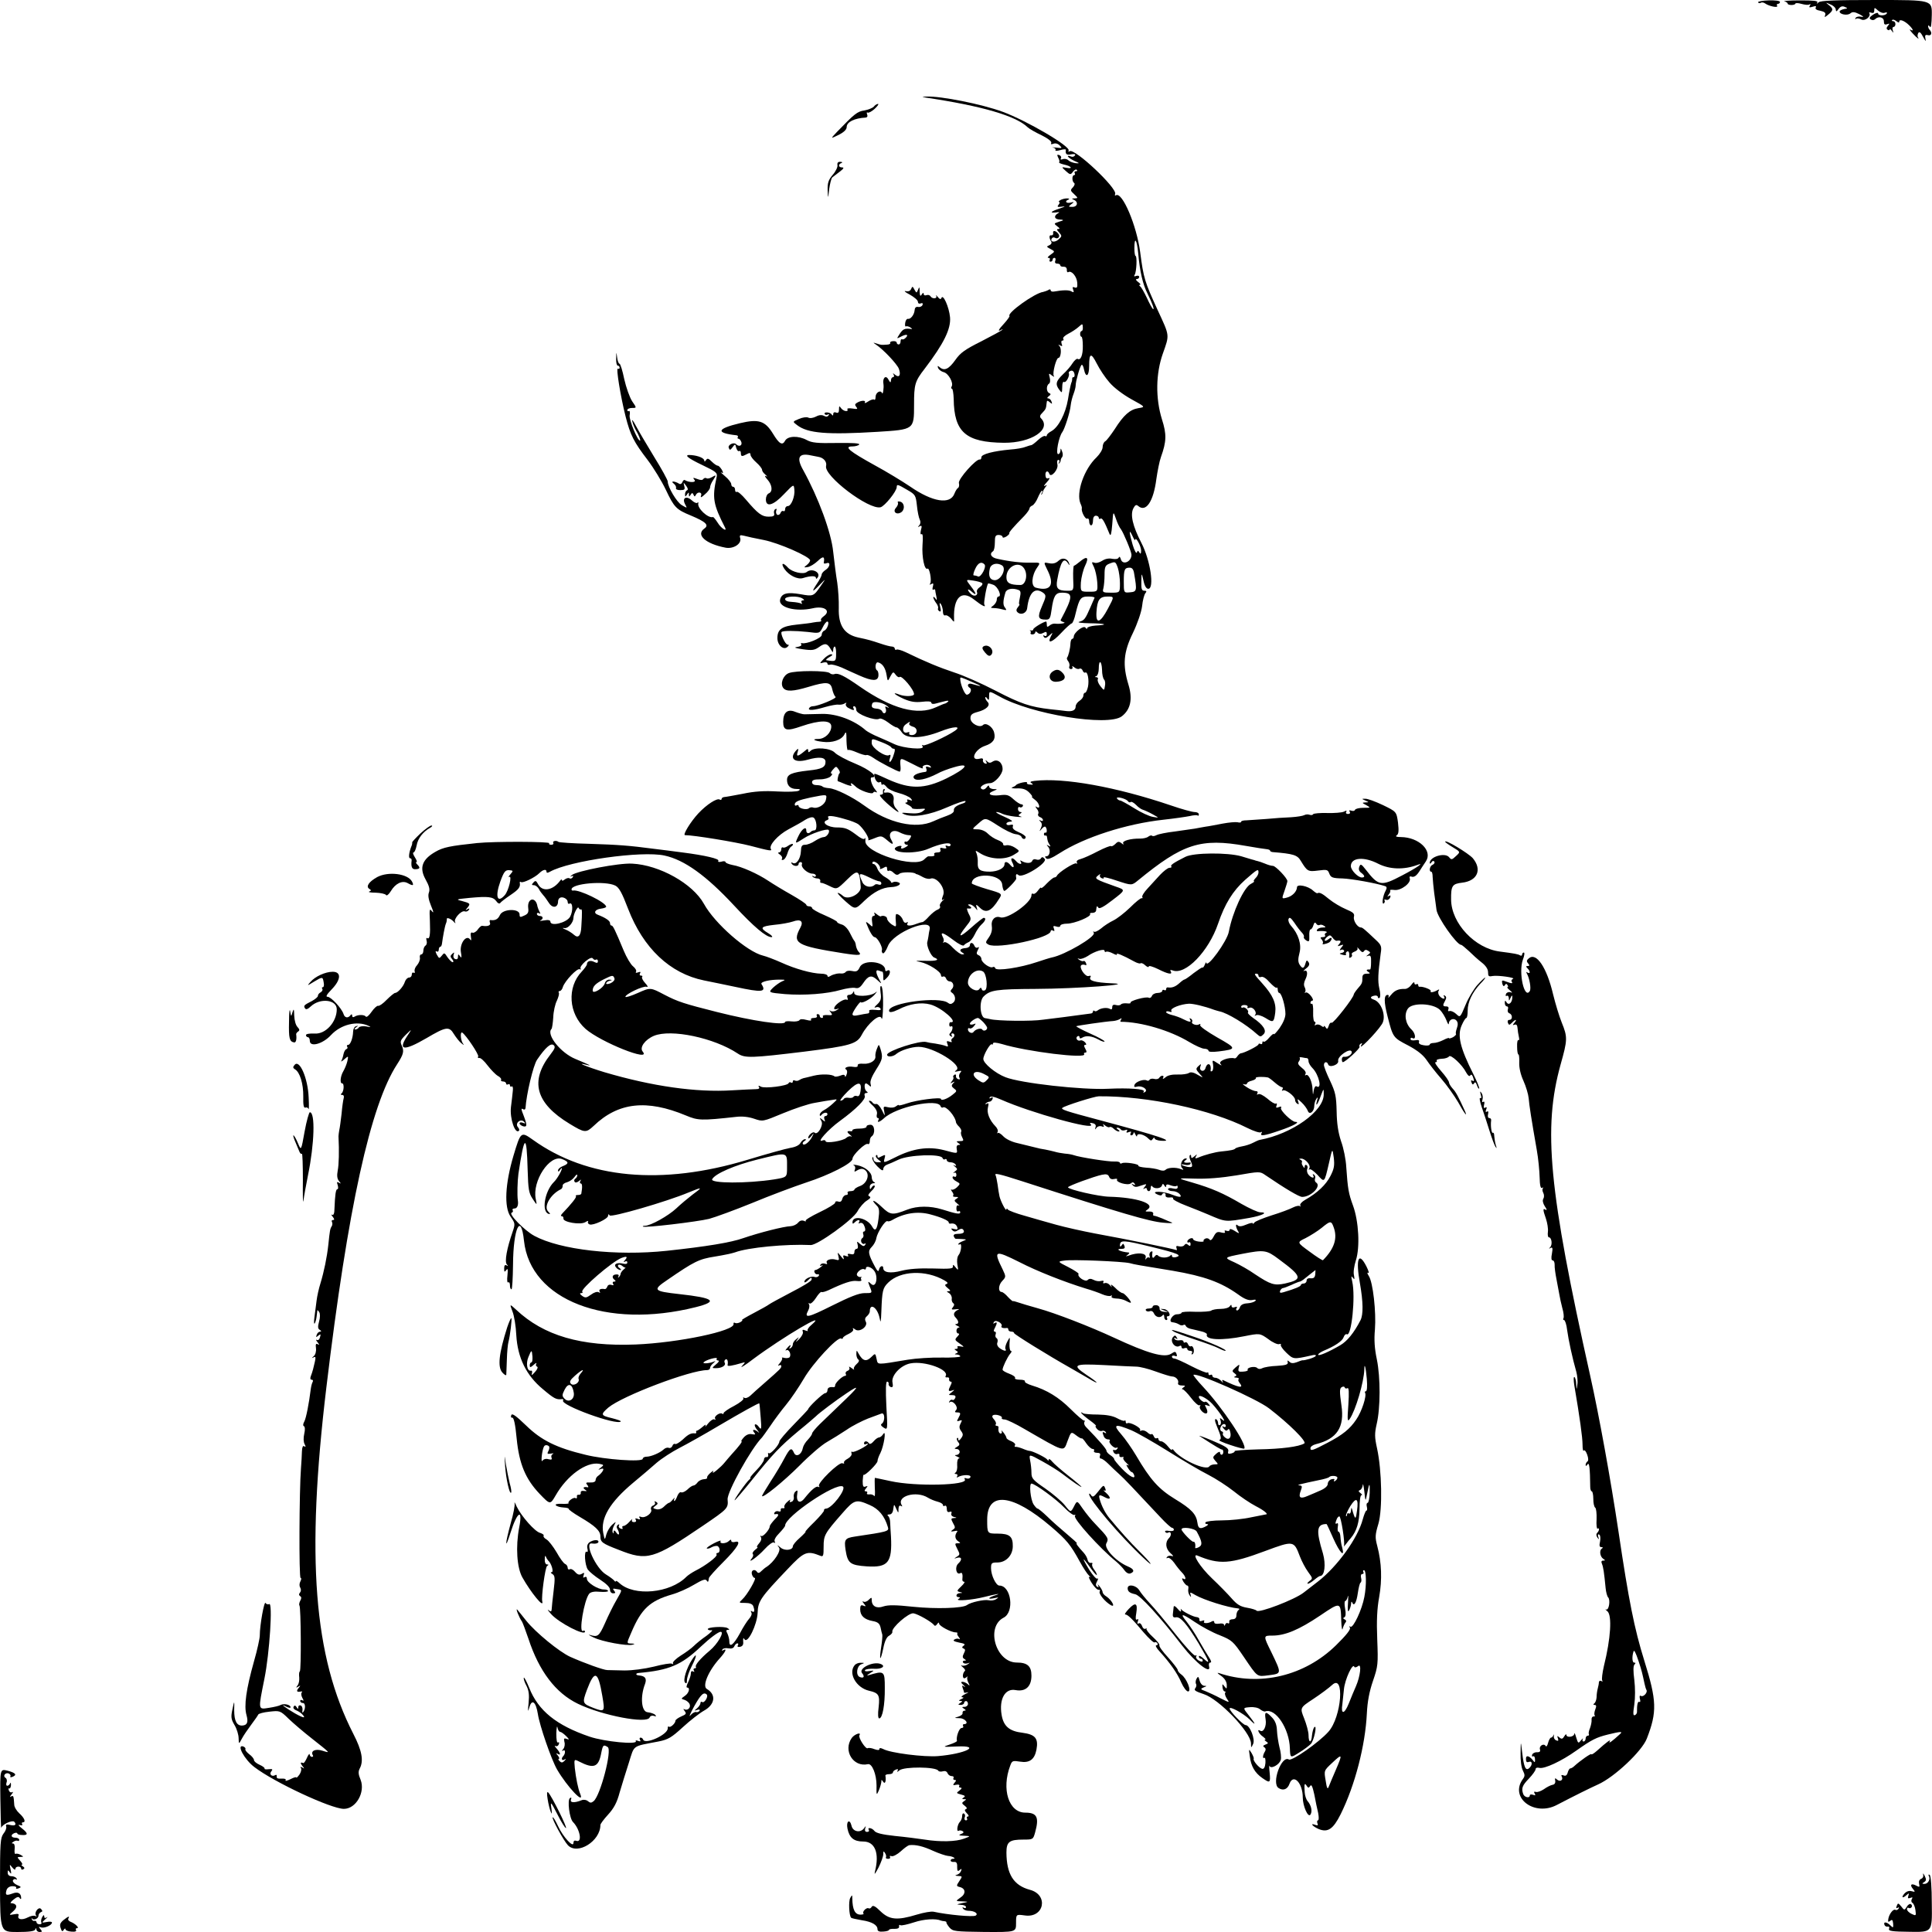 <svg xmlns="http://www.w3.org/2000/svg" version="1.0" viewBox="0 0 1004 1004"><path d="M913.6 1.2c.3.5 1 .6 1.5.2.5-.3 1.5-.1 2.2.4 1.9 1.4 7 2.5 6.2 1.2-.3-.5-.1-1 .4-1 .6 0 1.1-.4 1.1-1s-2.5-.9-5.9-.8c-3.3.1-5.7.6-5.5 1zm13.7-.5c.9.2 1.7.8 1.7 1.2 0 .4.9.7 2 .7s2-.4 2-.7c0-.4 1.4-.4 3.1.1 1.8.5 3.6.7 4.2.3.6-.4.7-.1.2.7-.6.9-.2 1 1.5.5 1.5-.5 2-.4 1.6.4-.5.7.4 1.4 2.4 1.7 2.2.5 2.9 1.1 2.5 2.2-.5 1.3-.3 1.3 1.2.1 3-2.4 3.2-3.2 1-5-2.2-1.8-2.2-1.8.5-.6 1.6.6 2.8 1.9 2.8 2.7.1 1.2.4 1.1 1.5-.4 1-1.3 1.9-1.6 3.2-1 1.6.7 1.6.8-.4 1.1-1.3.3-2.3.8-2.3 1.3 0 1.5 4 2.2 5.5 1 1.2-1 2.2-.9 4.8.4 2.2 1.2 2.5 1.6 1 1.3-1.3-.3-2.6 0-3 .6-.3.7-.3.9.2.5.4-.4 1.6-.3 2.7.3 2 1.1 5.3-1.6 4.2-3.3-.3-.4.2-.5 1-.2 1.1.4 1.6 0 1.6-1.1 0-1.7.1-1.7 2 0 1 .9 2.6 1.5 3.5 1.1.9-.3 1.3-.2 1 .4-.8 1.3-4.5 1.3-4.5 0 0-.6-1.2-.3-2.6.6-1.9 1.3-2.2 1.9-1.2 2.5.7.5 1.7.4 2.2-.1 1.8-1.8 4.6-1.1 4.6 1.1 0 1.5.4 1.9 1.6 1.5 1.4-.5 1.5-.4.5.8-.8 1-.9 1.6-.1 2.1.5.3 1 .3 1-.2 0-.4.5-.1 1.1.7.9 1.3 1 1.2.5-.3-.3-.9-.1-1.7.4-1.7.6 0 1-.7 1-1.5s-.5-1.5-1.2-1.5c-.6 0-.8-.3-.5-.6.4-.4 1.3-.1 2.2.6 1 .8 1.5.9 1.5.2 0-1.5 2.8-.4 5.2 2 2.1 2.1 2.4 3.3.6 2.2-.7-.4-.2.5 1.1 1.9 2.4 2.6 3.8 3.6 2.7 1.9-.2-.4-.1-1.4.3-2.1.6-.8 1.3-.2 2.5 2.1 1.3 2.4 1.6 2.6 1.2 1-.4-1.9-.1-2.3 1.4-1.9 1.8.4 2.2-1.4.7-2.9-.4-.4-.7-1.2-.7-1.8 0-.6.4-.5.9.3.6.9.9-1.4 1-6.2.1-7.7.1-7.7-28.7-7.7-21.7 0-29.1.3-30.1 1.2-1 .9-1.2.9-.7.1.5-.9-1.9-1.1-9.1-1.1-5.4 0-9 .3-8 .5zM481 50.7c29.5 4.4 46.8 9.5 53 15.4.8.8 4.1 2.7 7.3 4.2 3.4 1.7 5.4 3.3 5 4-.4.7 0 .8 1.1.4 1-.4 2.4-.1 3.3.9 1.4 1.4 1.3 1.5-1.8 1.1-1.9-.2-2.6-.2-1.6 0 .9.2 1.5.8 1.2 1.3-.3.5.8.5 2.5 0 1.6-.5 2.9-.5 2.9-.2-.4 2.3.4 2.9 2.7 2.4 1.8-.3 2.5-.1 2 .6-.4.6-1.3.9-2.1.5-3-1.1-1.4.8 1.8 2.3 2.8 1.2 2.9 1.4.7 1.2-1.4-.2-3.1-.8-3.8-1.5-.7-.7-2-.9-2.9-.6-1 .4-1.4.2-1-.4.4-.6 0-1.4-.8-1.7-1.2-.4-1.3-.2-.6 1.3.6 1 .8 2.1.5 2.4-.3.3.8.8 2.5 1.2 3.8.8 5 2.4 1.3 1.7-2.7-.5-2.7-.5-.3 1.7 2.2 2 2.5 2 3.7.3.7-.9 1.6-1.4 2-.9.4.4.2.7-.5.7s-.9.4-.6 1c.3.5.2 1-.3 1-1.2 0-1.2 3.3 0 4.1.5.3.2 1.3-.6 2.2-1.5 1.5-1.4 1.8.6 3.6 2.1 2 2.1 2.1.2 2.2-1.5 0-1.6.2-.4.7 2.5 1.1 2 3.7-.7 3.7-2.2 0-2.2-.1-.6-1.4 1.7-1.2 1.6-1.3-.4-.8-2.4.5-3.2-.8-1-1.6.6-.3.3-.6-.8-.6s-2.7.4-3.5.9c-.8.5-1.1 1-.6 1 .5 0 .3.6-.3 1.4-.9 1.1-.6 1.3 1.6 1 2.2-.3 2-.1-.9.9-4.6 1.5-5.7 2.5-2.1 2.1 1.7-.3 2.2-.1 1.3.3-2.6 1.4-2.2 3.3.8 3.4 1.5 0 2 .3 1.2.6-.8.2-2.2.7-3 1-1.2.4-1.2.7.4 1.9 1.3.9 1.5 1.4.6 1.4-1 0-.9.5.4 1.8 1.5 1.8 1.5 2-.3 3.6-1.9 1.8-4.7 1.4-3.5-.5.3-.5 1-.7 1.5-.4 1.7 1.1 3.1-.6 1.8-2.1-1.4-1.7-3-1.8-2.6-.2.1.7-.3 1.2-1 1.1-1.2-.3-1.2 1.4 0 3.3.4.7-.1 1.5-1.1 1.9-1.5.6-1.4.8.7 1.9 2.4 1.3 2.4 1.3 0 3-1.3.9-1.8 1.6-1.1 1.6s1 .4.7 1c-.3.5-.1 1 .4 1 .6 0 1.1-.5 1.1-1 0-.6.4-1 1-1 .5 0 .7.7.4 1.5-.4.9 0 1.5 1 1.5.9 0 1.6.4 1.6.9s.8.8 1.8.7c1 0 1.6.6 1.6 1.6-.1 1 .3 1.5.8 1.2 1.6-1 4.4 2.3 4.6 5.5.2 2.4-.1 2.9-1.3 2.5-1.1-.5-1.3-.2-.8 1.2.5 1.3.3 1.5-.8.9-1.3-.9-4.6-.8-9.1 0-1 .2-1.8-.1-1.8-.6 0-.6-.6-.7-1.2-.2-.7.4-1.9.8-2.7 1-4.5.6-19 11.1-17.5 12.5.2.2-1 1.9-2.6 3.7-3.2 3.4-3.8 4.7-1.7 3.5.6-.4.9-.4.5 0-.4.5-5.3 3.1-10.9 6-8.4 4.2-10.8 5.9-13.4 9.6-3.4 4.8-5.7 5.9-8.1 3.9-1.2-1-1.3-.9-.9.4.4.8 1.7 1.8 2.9 2.1 2.5.6 5.3 5.7 4.1 7.5-.3.6-.3 1.1.2 1.1.4 0 .8 2.4.9 5.3.2 17.3 6.3 22.6 26.1 22.8 14.3.1 25-7 19.2-12.8-.7-.7-.5-1.6.8-2.8 1.8-1.9 1.9-2.2 2.2-5.1.1-1.4.4-1.4 1.6-.4 1.3 1.1 1.4 1 .9-.4-.3-.9-1.1-1.6-1.8-1.6-.6 0-.4-.5.4-1.1 1.1-.8 1.2-1.2.3-1.6-1.6-.6-1.7-3.9-.2-4.9.6-.3.8-1.7.4-3.2-.6-2.3-.5-2.4 1.1-1.1 1.1.8 1.5.9 1 .2-.8-1.4 1.3-9.3 2.4-9.3 1.3 0 1.8-4.8.6-6.1-.8-.9-.7-1 .3-.4 1.1.6 1.3.4.8-.8-.3-1-.2-1.7.4-1.7.6 0 .8-.4.4-1-.3-.5.9-1.7 2.7-2.6 1.8-.9 4.2-2.5 5.3-3.5 2-1.8 2.1-1.8 2.2.1.1 1.1-.2 2-.6 2-.4 0-.8.7-.8 1.5s.3 1.5.7 1.5c.4 0 .7 2.1.7 4.7.1 4.7-1.1 7.8-2.7 6.8-.4-.3-1.6.7-2.6 2.2-.9 1.5-3.2 4.2-5.1 5.9-3.6 3.5-4 5.1-1.8 8 1.4 1.8 1.4 1.7 1.5-1.4 0-2 .4-3.1 1-2.7 1 .6 3.1-3.4 2.4-4.6-.2-.4.2-.9 1-1.2.8-.3 1.6.2 1.9 1.4.3 1 .1 1.9-.4 1.9s-.8.3-.7.7c0 .5-.1 1.5-.5 2.3-.3.8-1.1 4.6-1.7 8.5-1.3 7.6-5 14.6-8.7 16.6-1.3.7-2.3 1.6-2.3 2.1s-.4.7-.9.4c-.5-.3-2.1.6-3.7 2.1s-3.1 2.6-3.4 2.6c-.3 0-1.6.4-3 .9-1.4.6-5 1.2-8 1.4-8.7.8-15 2.4-15 4 0 .8-.4 1.3-.8 1.2-1.8-.6-11.4 10.2-10.9 12.2.3 1.1.1 2.3-.5 2.6-.5.3-1.3 1.6-1.8 2.9-2.2 5.9-11.4 4.4-23.1-3.7-4-2.7-12.2-7.7-18.3-11-13.4-7.4-16.2-9.8-11.7-9.8 1.6 0 3.3-.5 3.6-1 .4-.7-3.7-.9-11.7-.8-10.1.2-12.9-.1-15.5-1.5-4.4-2.4-9.9-2.2-11.3.3-1.4 2.7-3.1 1.7-6.3-3.6-4.1-6.7-7.4-7.8-17.1-5.5-12.2 2.9-12.8 5.1-1.9 6.3.7.1 1 .5.7 1-.3.4-.1.8.4.8s1.2.9 1.5 1.9c.4 1.8-1.4 2.4-2.8.9-1.2-1.2-4.4.4-3.8 1.9.5 1.4.8 1.3 2-.3 1.3-1.8 1.4-1.8 1.9.4.4 1.2 1 1.9 1.5 1.6.5-.3.9.2.9 1 0 1.9.5 2 3.1.6 1.4-.8 1.9-.7 1.9.3 0 .8 1.4 2.6 3 4 1.7 1.5 3 3.2 3 3.8 0 .7.8 1.8 1.8 2.6 1 .9 1.1 1.2.2.7-.8-.4-.5.4.8 1.8 2.5 2.8 2.9 6.3.7 7.2-.8.3-1.5 1.7-1.5 3.1 0 4.3 3.9 3.2 9.5-2.8 5-5.2 5-5.2 5.3-2.3.4 3.5-1.6 8.6-3.4 8.6-.8 0-1.4.7-1.4 1.6 0 .8-.4 1.3-.9 1-.5-.3-1.2.1-1.5 1-.3.8-1.1 1.2-1.7.9-.6-.4-.8-1.4-.5-2.2.4-.8.1-1.1-.5-.7-.6.3-.9 1.4-.6 2.3.3 1.2-.4 1.6-2.9 1.6-3.5 0-5.6-1.6-11.8-8.9-2.1-2.5-4.2-4.3-4.7-4-.5.3-.9-.2-.9-1 0-.9-.4-1.6-1-1.6-.5 0-1-.6-1-1.4 0-.8-1.5-2.7-3.2-4.1-1.8-1.5-2.7-2.4-2-2 1.1.6 1.2.3.3-1.4-.7-1.1-1.6-2.1-2.1-2.1-.6 0-2-1-3.1-2.1-1.7-1.7-2.3-1.9-3-.8-.5.8-.9.9-.9.3 0-1.3-3.1-2.6-6.7-2.9-4.3-.4-2.3 1.4 5.7 5.2 7.3 3.5 7.9 4 7.4 6.3-2.4 10.7-1.8 14.1 4.4 26.2 1.2 2.5-2.2.2-3.8-2.5-1.1-1.7-2.2-3.1-2.5-3-2.5.8-8.4-4.7-7.6-7.2.1-.5-.1-.7-.5-.2-.4.4-1.7-.2-2.8-1.2-2.9-2.7-5.3-1.4-3.6 1.9 1.2 2.2 1.2 2.2-1.7.5-2.6-1.5-7.3-9.4-7.3-12.3 0-.7-3.2-6.6-7.2-13-3.9-6.4-8.2-13.7-9.5-16.2-1.3-2.5-2.1-3.4-1.7-2 .3 1.4 1.2 3.4 1.8 4.5 1.5 2.4 2.7 5.5 2.2 5.5-1.3 0-5.7-10.7-5.4-13.1.3-1.5.1-2.6-.4-2.3-.4.3-.8 0-.8-.5 0-.6 1.1-1.1 2.5-1.1 2.4 0 2.4 0 0-3.5-1.3-2-3.1-7.1-4.1-11.5-.9-4.4-2-8-2.5-8-.4 0-1-1.5-1.2-3.3-.4-3.1-.4-3.1-.5.5-.1 2.1.3 3.8.8 3.8.6 0 1 .5 1 1.1 0 .5-.4.8-.9.5-1.1-.7 1.4 14.5 4 24.8 2.5 9.8 4.3 13.3 11.5 22.7 3.1 4.1 7.3 11 9.4 15.4 4.3 9.1 5.4 10.3 13 13.4 7.9 3.3 9.6 5 7 6.8-4.5 3.2.6 7.9 11 9.9 4 .8 8.4-1.9 7.7-4.8-.5-1.7-.2-1.9 1.9-1.4 1.4.4 6 1.4 10.2 2.2 7.8 1.5 24.2 8.7 24.2 10.6 0 .6-.8 1.7-1.7 2.4-1.7 1.3-1.6 1.4.4 1.1 1.3-.2 3.6-1.6 5.3-3.2 2.8-2.7 3.7-2.4 3.1.9-.1.5.5.6 1.4.3 2.3-.9 1.9 2-.5 3.5-1.1.7-2 1.8-2 2.4 0 .6-1.1 2.8-2.5 4.8-3 4.5-2.4 4.6 1.7.3 3.1-3.2 3.1-3.2.2 1-3.6 5.2-3.8 5.3-10.4 4.1-6.9-1.2-9.8-.5-10.6 2.8-1 4.1 8.2 6.5 17 4.5 6-1.4 9.7 1.3 5.6 4.2-1.1.8-1.7 1.7-1.3 2 .3.4 0 .7-.8.8-.8 0-2.3.2-3.4.4-1.1.3-4.9.7-8.5 1.1-7.6.8-10 2.4-10 7 0 3.8 3.3 6.5 5.3 4.5.8-.8.8-1.1 0-1.1-1.2 0-3.9-5.8-3.1-6.6.8-.7 6.8-.7 13.5 0 6.2.8 6.2.8 7.8-2.3.8-1.7 1.9-3.1 2.4-3.1 1.4 0 0 4.1-1.5 4.7-.8.3-1.4 1.3-1.4 2.3 0 1.6-8 4.9-10.3 4.2-.5-.1-.6.2-.3.7.4.5-.6 1.1-2.1 1.3-2 .3-1.1.6 2.9 1.2 4.9.7 6.1.5 8.5-1.2 3.1-2.2 4.3-1.9 6.1 1.3 1 1.7 1.1 1.8 1.2.2 0-.9.4-1.7.8-1.7s.8 1.7.7 3.8c0 4-.2 4.1-5 3.3-.5-.1.1-.8 1.5-1.6 1.6-.9 2-1.4.9-1.5-.8 0-2.6 1.1-3.8 2.4-2.3 2.4-2.3 2.5-.2 1.9 1.2-.3 2.1-.1 2.1.6 0 .5.6.8 1.4.5.7-.3 3.4.4 6 1.5 2.5 1.2 6.7 3 9.3 4.2 6.6 2.9 9.5 3 9.8.1.1-1.3-.2-2.5-.7-2.8-1.3-.8-.9-4.4.4-4.2 2.3.5 3.9 2.8 4.5 6.4.6 3.7.6 3.7 2 .9 1.4-2.5 1.5-2.6 2.8-.8.7 1 1.7 1.5 2 1.1 1.1-1 7.5 6.6 7.5 8.9 0 1.2-4.5 1.4-7.5.3-4.4-1.7-2.7 0 2.2 2.2 3.5 1.5 5.8 1.9 9.5 1.5 3.1-.4 4.8-.2 4.8.5 0 .6 1 .8 2.3.4 1.2-.3 3.3-.9 4.7-1.2 1.5-.4 2.2-.3 1.7.2-.5.5-1.2.9-1.5 1-.4 0-2.5.9-4.7 1.9-9.6 4.5-23 .9-39.7-10.7-8-5.6-11.3-7.2-13.1-6.5-.8.3-1.9.1-2.5-.5-1.4-1.4-17.9-1.4-21.3 0-3 1.2-4.6 5.6-2.8 7.8 1.6 1.9 5.2 1.7 12.9-.6 9.6-2.9 11.7-2.7 12.5 1.2.4 1.8 1.2 3.6 1.7 3.9 1.1.7-9.1 4.9-11.7 4.9-.8 0-1.7.4-2 1-.9 1.4 2.4 1.2 8.4-.6 2.8-.8 6-1.4 6.9-1.2.9.1 2.3-.1 3.1-.6.9-.6 1.2-.5.7.2-.3.6.2 1.6 1.3 2.1 2.5 1.4 3.4 1.4 2.6.1-.3-.6-.1-1 .4-1 .6 0 1.1.9 1.1 2 0 2.1 9.9 5.8 12 4.5.6-.4 2.6.5 4.5 1.9 1.8 1.4 3.8 2.6 4.4 2.6.6 0 1.8 1.1 2.7 2.5 2.3 3.6 10.4 3.4 20.1-.4 6.8-2.7 11.3-2.9 7.5-.3-4.2 2.9-15.6 8.1-16.5 7.5-.6-.4-.7-.1-.2.7 1.1 1.8-9.9.9-14.5-1.2-1.9-.9-5.7-2.6-8.5-3.8-2.7-1.1-5.6-2.7-6.5-3.4-5.9-5.3-15.3-8.8-22.9-8.6-4.2.1-8.3.2-9.1.2-.8 0-3-.6-4.8-1.3-3.9-1.6-6.2.3-6.2 5.2 0 4.6 1.8 5 9.5 2.3 9.6-3.3 15.5-3.3 15.5.1 0 3.3-3.3 6.5-6.7 6.5-3.7 0-2.3 1 2.2 1.5 5 .7 9.9-1 11.3-3.8.9-1.9 1.1-1.4 1.1 3.2.1 3 .4 5.2.7 4.9.3-.4 2.4.2 4.7 1.2 2.3 1 4.5 1.6 4.9 1.4.5-.3 2 .3 3.6 1.4 2.9 2.1 12.7 7.2 13.7 7.2.4 0 .6-1 .5-2.3-.4-4.7-.2-4.9 2.8-3.4 1.5.7 4.2 2.1 6 3 1.8.9 3.1 1.3 2.8.8-.9-1.4 2.6-2.3 3.8-1 .8.9.6 1-.8.5s-1.7-.2-1.2.9c.3.8.1 1.6-.4 1.6-4.7.6-7.1 2-6 3.4 1.3 1.6 6.4.5 12-2.4 1.9-1.1 5.9-2.6 8.8-3.4 8.8-2.6 6.6.6-3.9 5.8-11.5 5.6-18.8 5.7-30.2.6-7.9-3.6-7.6-3.5-7.3-1.9.3 2.2 1.7 3.9 2.7 3.3.5-.4.9-.1.9.6s.3.9.7.6c.3-.4 1.2.2 2 1.2.7 1.1 3.6 2.5 6.3 3.2 2.8.7 5.6 2 6.3 2.8 1 1.2.9 1.4-.6.8-1.1-.4-1.6-.3-1.2.3.3.6 0 1-.7 1.1-.7 0-.3.5 1 1.1 1.2.6 2.2 1.4 2.2 1.8 0 .3 1.7.5 3.8.4 3.4-.3 3.6-.2 1.7 1.2-1.3 1-3.5 1.3-7 1-4.1-.4-4.5-.3-2.5.6 4.5 1.8 13 .4 22.3-3.7 4.8-2.1 9-3.5 9.4-3.2.3.4-.3.9-1.3 1.2-3.5 1.1-4.9 2.3-4.7 3.7.2.8-1.2 1.9-3.5 2.7-2 .7-5.3 2-7.2 2.9-9.1 4.2-23.3 1-35.9-8.2-6.2-4.5-14.7-8.7-18.2-9-1.6-.1-3.2-.5-3.5-.9-.4-.4-1.8-.7-3.1-.7-1.4 0-2.3-.6-2.3-1.5 0-1.1 1.1-1.5 4.1-1.5 2.3 0 4.7-.7 5.5-1.5.9-.8 1.1-1.5.5-1.5-.6 0-.3-.9.7-2 1.6-1.9 1.8-1.9 2.9-.3.7.9 1 1.9.5 2.2-.6.6-1.3 4.1-.7 4.1.1 0 1.9.7 4 1.6 2 .8 3.4 1 3 .5-1-1.6.1-1.3 2 .5 2.1 2.2 8.9 4.5 9.3 3.3.2-.5.9-.6 1.5-.2.7.3.5-.2-.4-1.3-1.9-2.2-3.1-6.4-1.9-6.4 3.8 0-.9-4-8.4-7.1-4.7-1.9-9.5-4.5-10.7-5.7-2.2-2.5-10.6-3.1-12.7-1-.9.9-1.2.9-1.2-.2 0-1-.4-1-1.7.2-3.6 3-4.6 3.2-3.8.7.5-1.6.4-2.1-.3-1.4-4.5 4.5-1.6 7.3 5.5 5.3 6-1.7 9.3-1.3 9.3 1.1 0 2.8-1.9 3.8-8.8 4.5-8.8 1-11.2 2-11.2 4.9 0 3 1.8 4.7 4.9 4.7 1.9 0 2.2.3 1.2.9-.8.5-5.7.7-11 .4-6.9-.4-12-.1-18.1 1.2-4.7.9-9.1 1.7-9.7 1.7-.7.1-1.3.5-1.3 1s-.5.6-1 .3c-1.4-.9-6.8 2.6-11.1 7.2-4 4.3-8.3 11.3-6.9 11.3 4.6 0 26.4 3.6 33.8 5.5 10.2 2.7 11.6 2.9 10.8 1.7-1.2-1.9 3.7-7.3 9.1-10.2 3.2-1.7 7.2-3.9 8.8-5 1.8-1.1 3.6-1.6 4.3-1.1 1.6 1 2.1 6.5.5 6.6-.6 0-1.5.3-1.9.7-1.2 1.3-2.4.9-2.4-.7 0-2.4-2.4-.6-4.1 3-2 4.2-1.9 4.2 2.9 1.1 3.6-2.4 12-5.2 12.8-4.3.9.9-.9 3.7-2.5 3.7-.9 0-2.9.9-4.6 2-1.6 1.1-3.9 2-5.1 2-1.7 0-2.1.7-2.2 3.5-.2 3.9-2.5 7.1-4.3 5.9-.8-.4-.9-.3-.5.4.9 1.5 3.6 1.6 3.6.2 0-.6.5-1 1.1-1 .6 0 .9.6.6 1.2-.5 1.7 3.1 4.8 5.5 4.8 1 0 1.8.5 1.8 1.1 0 .5-.6.7-1.2.3-.8-.4-.9-.3-.5.2.5.5 1.6.9 2.5.9.9 0 1.6.6 1.5 1.2-.2.7 0 1.2.5 1.1.4-.1 2.4.7 4.4 1.7 3.7 1.8 3.7 1.8 9-3.4 5.7-5.6 6.5-5.1 7.1 3.8.3 3.6-6.6 7.1-9.2 4.7-1-.9-2.2-1.6-2.7-1.6s1.3 2 4 4.4c5 4.4 5 4.4 9.8-.3 5-4.7 9.3-6.9 13.8-7.1 3.6-.1 6-1.7 3.8-2.5-1-.4-2.2-.4-2.8 0-.5.3-1 .3-1-.2 0-.4-1.4-1.6-3-2.5-1.7-.9-3.5-2.9-4-4.3s-1.4-2.5-2-2.5c-.6 0-.9-.4-.5-1 .3-.5 1.4-.2 2.5.7 1 .9 1.6 2.1 1.3 2.6-.3.5.4.4 1.6-.2 1.7-1 2.1-.9 2.1.4 0 .9.4 1.4.9 1 .5-.3 1.7.2 2.5 1.1 1.3 1.2 2 1.3 3.1.4s7.2-.9 8.3 0c.1.2.5.3 1 .4.4.1 1.7.8 3 1.5s3 1 3.7.7c3.1-1.2 7.9 4.8 6.7 8.4-1 2.6-.9 3.1.1 2.4.7-.5.5-.1-.6.8-1 1-1.6 2.2-1.2 2.8.3.5-.2 1.3-1.2 1.7-1 .3-3 1.9-4.5 3.5-1.4 1.6-3 3-3.5 3-.4 0-1.8.4-3.1.9-3.3 1.3-5.5 1.1-4.6-.3.4-.7.3-.8-.5-.4-.6.4-1.4 0-1.8-1.1-.6-1.8-2.2-3.3-3.5-3.3-.3 0-.5 1.6-.3 3.5.3 3.4.3 3.4-2.1 1.9-1.3-.9-2.4-2.3-2.4-3 0-1.2-2.2-1.9-3.3-1.2-.2.2-1.2-.4-2.2-1.2-1.1-.9-1.6-1-1.1-.3.4.8.2 1.3-.5 1.3s-1 1.1-.7 3c.4 2.9.4 3-1.5 1.2-1.6-1.3-1.9-1.4-1.4-.2 1.6 4.2 3.3 7 4.2 7 1.4 0 4.3 5.2 3.8 6.7-.2.6 0 1.4.5 1.7.5.3 1.7-1.4 2.6-3.7 2.7-7.2 23.4-15.4 21.7-8.7-.2.8-.5 2.4-.6 3.5-.2 1.1-.4 2.4-.6 3-.6 1.8 1.9 7.5 3.6 8.1 3.1 1.2 1.3 1.9-4.7 1.7-5.2-.1-5.7 0-2.6.6 4.3.9 10.8 5 10.8 6.9 0 .7.5 1 1 .7.6-.3 1.3.1 1.6.9.3.9 1.2 1.6 1.9 1.6 1.8 0 2.6 2.5 1.2 3.9-.8.8-.9 1.4-.1 1.9 1.9 1.2 2.3 4 .8 5.2-1 .9-1.8.9-2.7.2-4.3-3.6-30.7-.1-30.7 4 0 1.2 1.8.9 4.9-.6 5.7-3 11.8-3.9 16.6-2.6 5.9 1.6 15 9.7 10.4 9.2-.3-.1-.6.5-.6 1.3s.4 1.2.9.9c1.2-.8 1 2-.3 3.3-.8.8-.7 1.3.2 1.8.8.5 1 .4.5-.3-.4-.7-.2-1.2.3-1.2 1.4 0 1.4 1.7.1 2.5-.6.4-.8 1.1-.5 1.6.4.5-.2.6-1.1.2-1.4-.5-1.6-.3-1.1 1.1.6 1.5.4 1.7-1 1.1-1-.4-3.4-.9-5.3-1.2-1.9-.2-4-.6-4.6-.8-3.2-1-20.4 4.6-20.4 6.6 0 1.4 3.2 1.1 4.9-.5 2.2-1.8 7.8-3.6 11.5-3.6 7.6 0 23.1 9.6 19.6 12.1-1.2.9-1 1 .8.6 1.9-.4 2.1-.3 1.2.8-.7.8-.8 1.9-.4 2.6.4.7.2 1-.7.7-.8-.3-1.3-1.1-1.1-1.7.1-.7-.2-.9-.8-.6-.6.4-.9 1-.6 1.3.3.3 0 1.2-.7 2-1 1.3-.9 1.4.3.7 1.2-.6 1.3-.5.3.5-1 1.1-.9 1.6.5 2.7 1.6 1.2 1.5 1.4-.8 3.2-2.7 2.2-6 3.3-6 2.2 0-1.1-13 .6-17.7 2.3-2.4.8-4.3 1.3-4.3.9 0-.3-.6 0-1.4.6-.8.7-2.5.9-4.1.5-2.4-.6-2.6-.5-2 2.2.5 2.6.4 2.6-1.2-.7-1-2-2.3-3.4-3-3.2-.6.2-1.4-.1-1.8-.6-.3-.6-1.1-1.1-1.7-1.1-.6 0 .1 1.1 1.7 2.5 1.8 1.7 2.5 3.3 2.2 4.5-.3 1.1-.1 2 .5 2 .5 0 .6.4.3 1-1 1.7.7 1.1 2.9-.9 6.3-5.9 28-10.5 29.4-6.2.2.6.8.9 1.2.6 1.6-1 6.5 4.6 6.8 7.8.1.4.8 1.5 1.7 2.3.8.9 1.3 2 1 2.5-.3.5-.1 1.8.5 2.9.9 1.7.8 2-1.2 2-1.9 0-2 .2-.8 1s1.2 1 .1 1c-.8 0-1.2.8-.9 2.3.4 2.3.4 2.3-6.6.4-8.3-2.1-16.3-.9-25.5 3.8-6.1 3-6.1 3-5.4.4.5-1.9.4-2-1.6-1-1.6.9-2.1.9-2.1 0 0-.7-.3-.9-.7-.5-.5.4.1 1.4 1.1 2.2 1.9 1.4 1.9 1.4-.2 1.4-1.4 0-2.2-.6-2.3-1.8 0-1-.3-1.2-.6-.5-.2.7.9 2.7 2.6 4.4 2.2 2.2 3.1 2.6 3.1 1.4 0-.8.8-1.8 1.8-2.2.9-.3 3.7-1.5 6.2-2.7 5.3-2.5 22-3.1 22.8-.8.2.6.8 1 1.3.6.5-.3.9 0 .9.5 0 .6.9 1.1 1.9 1.1 1.1 0 2.3.5 2.7 1.2.5.7.2.9-.7.4-.8-.4-.6-.1.3.6 1.5 1.3 1.5 1.5 0 2.6-.9.7-1.1 1-.4.7.7-.4 1.2.1 1.2 1s-.4 1.3-1 1c-.5-.3-1-.2-1 .4 0 .6.9 1.5 2.1 2.1 2 1.1 2 1.2.2 3-1 .9-2.2 1.5-2.8 1.2-.5-.3-.4.1.2 1 .7.8 1 1.8.6 2.1-.3.4.2.7 1.3.7 1.6 0 1.6.2.4 1-1.3.8-1.2 1.1.5 2.5 1.1.9 1.4 1.4.8 1-.9-.4-1.3.1-1.3 1.5 0 1.2.4 1.8 1 1.5.6-.3 1-.1 1 .5 0 1.2-2.1.8-9.4-1.5-6.2-1.9-12.9-1.9-18.1.1-7.7 3-8.8 2.9-13.3-1.4-3.9-3.7-6.2-4.4-2.6-.7 1.3 1.2 1.5 2.7.9 7-.7 5.6-1.7 6.8-3.3 3.9-2.5-4.5-10.2-6.1-10.2-2.2 0 .9.3.9 1.2 0 1.5-1.5 3.1-1.6 2.2 0-.4.6-.3.8.4.4.6-.3 1.4-.1 1.9.6 1.1 1.9 1.3 3.8.2 3.8-.4 0-.6.6-.3 1.4.3.8.1 1.7-.5 2-.6.4-.8 1.3-.5 2.1.4.8 1.1 1.2 1.7.8.6-.4.7-.1.3.6-.6.9-1.2.8-2.6-.4-1.8-1.6-1.8-1.6-1.3.4.3 1.2.1 2.1-.6 2.1-.6 0-1.1.7-1.1 1.6 0 1.1-.6 1.5-2 1.1-1.3-.3-1.8-.1-1.3.6.4.7 0 .8-1.1.4-1.4-.6-1.7-.3-1.2 1 .4 1.1-.2.8-1.3-.7-2-2.5-2-2.5-1.4-.1.5 2 .3 2.2-1.4 1.7-2.5-.8-5.5.3-4.6 1.7.4.6 0 .8-1 .4-.9-.3-1.9-.1-2.3.5-.5.7-.2.8.7.4.8-.4.5 0-.5.8-1.1.9-2.4 1.6-2.9 1.6s-.7.6-.4 1.2c.2.7 1 1.2 1.6 1 .7-.1.9.2.6.8-.4.6-1.4.9-2.2.6-1.7-.7-5.3 1-5.3 2.5 0 .6.7.3 1.6-.5 1.8-1.9 2.5-2 2.1-.5-.1.7-4.9 3.6-10.6 6.5-5.7 3-10.9 5.8-11.5 6.3-.6.5-4.2 2.5-8 4.5s-6.5 3.6-6 3.6.1.5-.9 1.1c-.9.5-2.2.7-2.7.4-.6-.4-.9-.1-.8.5.9 3.6-28.7 9.8-51 10.7-28.2 1.1-47.7-4.6-62-18.1-3.4-3.1-3.4-3.1-1.9.9.9 2.2 1.8 7.8 2 12.4.7 11.7 5.2 20.9 13.8 28 5.9 5 7 5.5 9.8 5.2.7-.2 1 .2.7.7-1.5 2.4 27.9 13.1 30 10.9.3-.3-1.8-1-4.5-1.7-6-1.4-6.1-1.9-2-5.5 7.3-6.1 42.6-19.5 51.4-19.5.8 0 1.5-.5 1.5-1.1 0-.7.8-1.8 1.8-2.6.9-.8 1.2-1.2.6-.9-2.2 1.1-6.7 1.5-5.7.5 1.3-1.3 7.5-3 6.8-1.8-.4.5 0 .9.7.9.7.1.3.9-1.1 2-2.3 2-2.3 2 0 2 3.1 0 5.3-1.5 4.5-2.8-.3-.6-.2-1.3.4-1.7.9-.6 1.5.8 1.1 2.9-.2.8 2.3.4 7.4-1.1 2-.6 2-.6 0 1.7-1.1 1.2 1.6-.4 6-3.8 15.2-11.3 39.3-25.6 30.3-17.8-1.5 1.2-2.4 2.6-2.1 3 .4.4-.1.4-1.2 0-1.4-.6-1.7-.4-1.3.7.3.8-.6 2.5-2 3.9-1.6 1.5-2 1.7-1.1.5 1.3-1.8 1.3-1.9-.3-.6-1 .7-1.8 1.9-1.8 2.7 0 .7-.5 1.6-1.2 2-.7.4-.8.3-.4-.4 1.1-1.8 0-1.4-1.5.5-.8.9-.9 1.4-.3 1 1.3-.8 2.7 2 1.8 3.5-.3.5-1.5.7-2.6.5-1.1-.3-1.7-.3-1.4 0 .3.4-.2 1.5-1.1 2.6-1 1.1-1.2 1.7-.5 1.3.6-.4 1.2-.3 1.2.3 0 1.1-.4 1.5-8.5 8.6-3.1 2.7-6.6 5.8-7.6 6.8-1.1 1-2.5 1.5-3.1 1.1-.6-.4-.8-.3-.5.3.4.5-1.8 2.3-4.8 3.9-3 1.5-5.5 3.3-5.5 3.8s-.3.6-.6.3c-1.1-1-4.5 1.3-3.8 2.5.4.6.3.8-.4.4-.5-.3-2 .6-3.2 2.1-1.2 1.6-1.8 2.1-1.4 1.3.5-.9-.1-.8-1.5.5-1.3 1.1-2.6 2-3 2-.3 0-.5.3-.3.8.1.4-.1.6-.5.6-2.1-.3-3.6.4-6.4 3.1-1.8 1.6-3.6 2.7-4 2.4-.5-.3-1.2.1-1.5 1-.3.8-1.1 1.3-1.9 1-.7-.3-1.9.1-2.6.8-1.9 1.8-6.6 3.8-8.9 3.8-1.1 0-2 .5-2 1.1 0 1.8-19.8.4-29.8-2.1-15-3.6-22.9-7.5-30.8-15.2-5.4-5.2-7.3-6.5-7.7-5.4-.4.9-.1 1.5.5 1.3.8-.1 1.6 3.5 2.3 11 1.3 13.1 4.6 20.9 11.9 28.6 5.5 5.7 5.5 5.7 8.3.9 5.9-10.4 16-17.7 22.7-16.5 2.5.5 2.5.6.9 1.9-1.7 1.3-1.7 1.4.2.7 2.1-.7.7 2-2 3.9-.5.4-1 1.3-1 2 0 .8-1.1 1.3-2.8 1.2-2.2-.1-2.5.1-1.5 1.3.6.8.7 1.3.2 1.2-2.1-.4-2.8.2-1.4 1.2 1.2.8 1.1.9-.5.7-1.2-.2-1.9.2-1.7 1 .1.6-.4 1.1-1 1-.7-.2-1.2.3-1 1 .1.8-.2 1.1-.8.7-1-.6-4.3 1.9-3.5 2.7.2.2-1.4.4-3.5.3-2.5-.1-3.7.2-3.1.8.6.6 2.3 1 3.9 1.1 1.7.1 2.8.4 2.7.7-.2.3 2.4 2.2 5.8 4.2 8 4.7 10.7 7.2 10.7 10.1 0 3 .9 3.7 9.5 7 14.8 5.9 18 5 43.9-12.6 12.8-8.7 13.1-9 12.7-13.6-.3-3.9 12.3-26.6 17.9-32.2.3-.3 2.2-3 4.3-6 2-3 5.7-8 8.2-11 2.5-3 6.6-9.1 9.2-13.5 4.6-8 17.6-22 19.4-20.9.5.3.9.2.9-.3 0-.4 1.4-1.4 3-2.1 1.8-.9 2.7-1.8 2.3-2.5-.4-.7 0-.6 1 .1 2.2 1.9 7-1.5 5.6-4-.6-1.1-.4-2 .6-2.8.8-.7 1.5-1.8 1.5-2.5 0-4.7 4-2 5.1 3.5.5 2.9.7 2.2.9-3.5.4-10.7.7-12.1 3.5-14.9 6.3-6.3 19.6-6.8 29.3-1.2 1.7 1 2 1.5 1 1.9-1 .3-.8.9.7 2.1 1.5 1.2 1.6 1.6.5 1.6-1.2 0-1.2.2.2 1 .9.6 1.5 1.8 1.4 2.8-.2.9.2 2 .7 2.4.7.4.7 1.1-.1 2.1-1 1.2-.8 1.4 1.5 1.1 1.6-.2 2.1-.1 1.3.2-2.4 1.1-2.9 2.6-1.4 4.1 1.7 1.8 1.8 3.3.2 3.4-.7 0-.4.4.7.9s1.4.9.8.9c-1.6.1-1.7 3.1-.2 3.1.6 0 .3.7-.6 1.6-1.5 1.6-1.4 1.8 1.2 3.6 2.5 1.8 2.5 1.9.5 1.5-1.2-.3-2-.1-1.6.4.3.5-.1.9-.8.9-1 0-1 .2.1.9s1.1.9 0 1.4c-1 .4-.9.6.4.6.9.1 1.7.5 1.7 1 0 .4-4.4.7-9.7.6-5.4-.1-13.3.4-17.5 1.1-16.9 2.8-15.5 2.8-16.3-.5-.6-2.9-.7-2.9-2.6-1-2.7 2.7-4.5 2.3-6.7-1.6-1.1-2-1.1-2-1.2.2 0 1.2.5 2.5 1 2.8.7.4.3 1.4-.9 2.4-1.1 1-1.7 2.2-1.3 2.7.4.4-.2.2-1.2-.6-1.1-.8-1.7-1-1.3-.4.4.7 0 1.5-.9 1.8-.8.3-1.2 1-.9 1.6.3.5.2 1-.3 1-1.4 0-5.2 3.6-5.2 4.9 0 .6-.3 1-.7 1-2.1-.3-3.3.2-3.3 1.6 0 .8-.6 1.5-1.2 1.5-1.1 0-8.8 7.3-8.8 8.3 0 .2-3.4 3.8-7.5 8s-7.5 8.2-7.5 8.8c0 1.7-4.7 6.9-5.5 6.1-.4-.4-.5 0-.3.8s-.3 1.4-.9 1.2c-.7-.1-1.3.5-1.3 1.3s-1.7 3.3-3.9 5.5c-2.1 2.2-3.6 4-3.2 4 .3 0 .1.4-.4.8-1.4 1-8.9 11.6-7.6 10.8.5-.4 4.5-5 8.8-10.4 10.9-13.6 14.6-17.5 24.3-25.6 4.7-3.8 8.7-7.3 9-7.6 1.4-1.5 10.3-8.2 16-12 7.3-4.9 6.6-3.6-3.4 5.9-3.7 3.6-8.6 8.3-10.7 10.3-2.1 2.1-3.9 4.2-3.9 4.8 0 .5-1 1.9-2.2 3.2-1.3 1.3-2.4 3.2-2.6 4.3-.6 3.4-3.5 5-4.6 2.5-1.3-3-2.1-2.5-5 2.9-1.4 2.7-4.6 8.1-7.1 11.9-2.5 3.9-4.5 7.3-4.5 7.6 0 1.6 11.3-7.6 19.4-15.7 5.2-5.3 11.6-10.8 14.3-12.3 2.6-1.5 7.3-4.4 10.3-6.4 3-2.1 8-4.6 11-5.8 3-1.1 6.2-2.3 7-2.6 1.9-.8 2 4.1.2 5.3-.7.4-.4 1.1 1 2 2.1 1.3 2.1 1.3 1.4-11.3-.4-8.3-.3-12.6.4-12.6.5 0 .9.5.8 1.1-.2.6.3 1.4 1.1 1.7 1 .3 1.3-.2.9-2.3-.8-3.7 4.3-9.1 9.4-10 7.4-1.4 20.3 3.3 18.2 6.6-.3.5 0 .8.8.7.7-.2 1.2.3 1 .9-.1.7.3 1.3.8 1.3.7 0 .7.6 0 1.9-1.4 2.8-1.3 3.4.8 2.7 1.4-.5 1.4-.4-.2.9-1.9 1.5-1.9 1.5.2 1.5 1.5 0 2 .5 1.6 1.5-.4.8-1 1.3-1.4 1-.5-.3-1.2 0-1.6.7-.4.7-.3 1 .1.5 1.5-1.3 4.7 2.4 3.4 4-.9 1-.8 1.3.5 1.3 1.9 0 2 .5.6 3-.9 1.6-.8 1.8.6 1.3s1.5-.3.6 1.4c-.8 1.5-.8 2.5.2 3.9 1.2 1.6 1.2 2.3 0 3.9-.9 1.2-1.4 1.4-1.4.5 0-.7-.3-1-.6-.7-.4.4-.1 1.3.5 2.1 1 1.1.8 1.7-.6 2.5-1.5.9-1.5 1-.2 1.1.9 0 1.6.7 1.6 1.5s-.7 1.5-1.6 1.6c-1.2 0-1.1.3.4.9 1.1.5 1.5.9.8.9-.6.1-1 1.5-.9 3.3.2 1.8-.2 3.6-.8 4-.7.5-.7.8.2.8.7 0 1 .5.6 1.2-.4.6-.3.8.4.4 2.2-1.3 7-1.4 6.5 0-.2.7-1.2 1-2 .7-1.1-.4-1.4-.2-.9.5 1.9 3.1-25.5 3.8-38.6.9-4.2-.9-7.9-1.7-8.1-1.7-.2 0-.2 2.4-.1 5.2.2 2.9.1 4.8-.3 4.2-.5-.6-1.6-1-2.6-.8-.9.1-1.5-.2-1.1-.7.3-.5 0-.9-.7-.9-.8 0-.8-.4.1-1.5 1.1-1.3 1-1.4-.2-1-1.2.5-1.5-.1-1.5-2.9.1-1.9.3-3.4.5-3.2.6.7 7.2-5.8 7.2-7.1 0-.8.7-2.7 1.5-4.2 1.8-3.6 3.2-12.5 1.5-9.9-.6 1-1.6 1.8-2.2 1.8-.6 0-1.9.9-2.8 2-1.1 1.3-2.1 1.7-2.5 1-.8-1.3-2.5-1.3-2.5.1 0 .5.4.7 1 .4.6-.3 1-.4 1-.2 0 1-7.2 4.7-8.1 4.2-.5-.4-.6 0-.4.8.3.7-.5 1.9-1.9 2.7-1.4.7-2.3 1.7-2 2.1.3.5-.1.6-.9.3-1.8-.6-13 10.3-12.1 11.8.4.6.3.8-.3.5-1.1-.7-3.7 1.5-7.2 5.9-2.5 3.2-4.5 1.9-3.8-2.4.3-1.7.1-2-.9-1.1-.7.5-1.1 1.9-.9 2.9.2 1-.3 2.1-1.1 2.4-1 .4-1.3.2-.8-.7.4-.6-.2-.4-1.4.7-1.2 1-1.9 2.3-1.6 2.8.3.4 0 .7-.8.6-.7-.2-1.2.2-1.1.9.2.7-.3 1-1.1.7-.8-.3-1.7 0-2.1.6-.3.6-.3 1 .2.9 2.3-.4 2.3.4-.1 2.7-1.4 1.5-2.6 3.1-2.6 3.6 0 1.7-3.7 5.8-4.5 5-.5-.4-.5-.1-.1.6.5.8.1 2.1-1 3.3-.9 1-1.3 1.9-.9 1.9.5 0 0 .6-1.1 1.4-1 .8-1.6 1.8-1.2 2.2.4.4.2 1.4-.5 2.2-2.8 3.4 3.1-.8 6.7-4.8 2.1-2.3 4.2-3.8 4.8-3.4.7.4.8.3.4-.5-.5-.7.5-2.5 2.3-4.3 1.7-1.8 3.1-3.5 3.1-4 0-4.7 26.4-22.5 30-20.3 2 1.3-5.8 11.5-8.8 11.5-.6 0-1.1.4-1 .9.2.4-2.1 3.1-5 6-2.9 2.8-5 5.1-4.6 5.1.3 0-1 1.4-3 3.2-2 1.7-3.6 3.7-3.6 4.4 0 2-4.3 2.5-6.4.6-1.8-1.5-1.9-1.5-.8 0 1.3 1.6-2.6 7.6-6.5 10.1-.7.4-1.9 1.4-2.7 2.2-.9 1-1.7 1.1-2.1.5-1.2-1.9-3.3-1.1-2.8 1 .3 1.1.9 2 1.5 2 1.2 0-4 9-6.5 11.2-1.9 1.8-1.8 1.8 1.6 1.8 2.3 0 3.7.6 4.1 1.6.9 2.4.7 3.6-.6 2.8-.7-.5-.8-.3-.4.5.5.7 0 2.1-1.1 3.3-1 1.1-3.2 4.5-4.8 7.6-3.3 6-5.5 7.7-5.5 4.2 0-1.2-.5-3-1-4.1-.8-1.4-.7-1.9.2-1.9 1 0 1-.2-.1-.9-1.7-1.1-10.7-.6-10.3.6.2.4 1.1.6 2 .5.9-.2-.3 1.1-2.7 2.9-2.5 1.7-5.4 4.1-6.6 5.3-1.2 1.2-4.2 3.4-6.8 5-2.5 1.6-4.3 3.4-4 3.9.3.6.1.7-.5.3-.6-.4-4.8.3-9.4 1.5-5 1.2-11.1 2-15.3 2-3.8-.1-7.8-.2-8.9-.2-1.9 0-11.9-3.6-19.3-6.9-5.7-2.6-18-12.7-22.8-18.7-2.1-2.6-4.2-5.3-4.7-5.8-1.1-1.1 1.1 4.4 2.4 6.1.4.6 1.9 4.6 3.4 9 5.5 16.8 14.1 28.2 25.7 33.8 12.6 6.1 36 10.6 37.3 7.1.3-.8 1.3-1.1 2.2-.8 1.2.4 1.4.3.7-.5-.5-.6-2.3-1.2-4-1.4-3.2-.3-3.9-8-1.3-14.7 1-2.8.1-4.1-3-4.4-1.9-.1-2.1-1.1-.4-1.3 15.9-1.4 22.3-4.1 32.4-13.7 4.8-4.5 9.1-7.7 10.3-7.7 2.1 0-1.6 6.4-5.7 9.8-4.9 4.1-7.7 7.5-7.2 8.4.3.4 0 .8-.6.8s-.8.5-.4 1.2.3.8-.4.4c-.8-.4-1.2 0-1.2 1.1 0 1-.7 3-1.4 4.5-.8 1.6-1.1 2.8-.5 2.8 1.7 0 .9 2.9-1.2 4.3-2.1 1.5-2.1 1.5-.1 2.1 1.1.4 2.3 1.4 2.6 2.3.7 1.8-1.2 3.5-2.9 2.5-.5-.3-.4.1.3 1 1 1.3.8 1.7-1.8 2.8-1.6.7-3 1.7-3 2.2 0 1.4-2.7 3.8-3.4 3.1-.3-.4-.6 0-.6.9 0 3.3-11.8 8.6-12.8 5.8-.2-.6-.8-1-1.3-1-.6 0-.7.5-.3 1.2.5.8.2.9-1 .5-.9-.4-1.5-.3-1.2.1 1.2 2-16.3.3-24-2.3-17.3-5.9-26.7-13.5-31.4-25.4-1.4-3.4-2.6-5.7-2.8-5.2-.2.5.4 2.4 1.4 4.2 1.2 2.4 1.5 4.7 1.1 8.8-.5 4.7-.4 5.1.4 2.3 1.3-4.5 3.4-2.8 4.4 3.5.9 6 7 23.7 10 28.9 5.2 8.9 14.5 18.8 12 12.6-1.1-2.6-2.2-8.1-2.8-13.4-.4-4.7-.4-4.7 2.2-3.4 7.8 4 10.2 3 11.6-4.7.8-3.9 1.1-4.2 3.3-2.8 2.4 1.5-3.8 25.2-7.3 28.1-1.2 1-1.8 1-3 0-.8-.7-2.2-.9-3.2-.5-3.7 1.5-6.2 1.4-5.6-.3.4-1 .2-1.3-.5-.8-1.5.9-.3 10.7 1.6 12.5 3.7 3.8 4.9 11 1.6 9.7-.9-.3-1.4.1-1.4 1.1 0 2.8-5.4-3.1-8-8.7-1.3-2.8-2.5-4.8-2.8-4.6-.6.6 5.6 12 7.9 14.5 5 5.3 16.9-2.1 16.9-10.5 0-.6 1.8-3 4-5.4 3-3.3 4.6-6.2 6-11.5 1.1-3.8 3.3-10.8 4.8-15.5 3-9.4 1.4-8.3 15.4-11 5-1 6.7-2 12.6-7.4 3.8-3.5 8.7-7.3 11-8.6 5.8-3.2 6.5-8.4 1.5-11.3-2.5-1.5.8-9.4 6.8-16 2.9-3.2 3.9-5.4 1.7-4.1-.6.4-.8.3-.4-.4.3-.6 1.8-.9 3.1-.6 1.7.3 2.7-.1 3.1-1.1.4-.8 1-1.5 1.6-1.5.5 0 .6.5.2 1.1-.4.7.1.9 1.2.7 1.3-.3 1.8-1.1 1.6-2.8-.1-1.8.1-2.1.7-1.1 1.6 2.5 6.5-7.5 6.8-13.7.2-6.1 1.4-7.9 15.6-22.8 8.6-9.1 10-9.7 17-6.9 1.5.6 1.7.1 1.7-4.7 0-6 .5-6.9 9.9-17.6 6-6.9 7-7.2 14-4.1 4.7 2 7.8 5.7 9.5 11.5.7 2.2-.2 2.4-17.1 4.9-5.2.8-5.7 1.5-4.9 6.9 1.1 7 2.3 8 11.1 8.6 11 .7 13.2-2 12.5-15.5-.2-2.2-.3-5.4-.4-7 0-1.7-.5-3.3-1.1-3.7-.6-.5-.3-.8.7-.8 1.1 0 1.8-1 2-2.8.4-2.7.4-2.7 1.5-.2 1.2 2.5 1.2 2.5 1.2.2.1-1.5.5-2.1 1.3-1.6.7.4.8.3.4-.4-2.9-4.7 7.5-7.7 13.6-3.9 1.3.8 3.5 1.7 5.1 2.1 1.5.4 2.7 1.1 2.7 1.7 0 .6.4.7 1 .4.6-.3 1 .4 1 1.5 0 1.5.5 2 1.4 1.7 1-.4 1.3-.1 1 .8-.3.7.2 1.5 1.3 1.8 1.7.4 1.7.5 0 .6-1.5.1-1.6.4-.6 2.3 1.5 2.7 1.5 2.8-.3 4-.9.7-.6.8 1 .5 1.7-.4 2.1-.2 1.4.6-1.2 1.7-.9 3.6.8 4.7 1.3.8 1.2 1-.3 1-1.6 0-1.6.2-.2 3 1.4 2.7 1.4 3-.3 4-1.6 1.1-1.6 1.1 0 .6 2.6-.8 3 .9.8 2.9-2 1.8-1.1 6.3 1.1 5 .9-.6 1.3.7 1 3.3-.1.6.3 1.2.9 1.2.6 0-.1 1.1-1.5 2.4-2.3 2.2-2.4 2.5-.8 2.9 1.7.4 1.7.5.1.6-2 .1-2.5 2.1-.5 2.1.8 0 .7.4-.3 1-1.8 1.2 7.2.5 13.5-1.1 5.9-1.5 9.5-2.1 5.8-.9-4 1.3-4.4 2.3-.5 1.5 2.3-.5 2.4-.5.9.5-1 .7-2.8.9-4 .6-2.1-.5-9.2 1-11.2 2.5-2.3 1.7-16.1 2.1-27.9.9-9.3-1-13-1-15.5-.2-3.6 1.3-6.1-.1-6.1-3.3 0-1.5-.1-1.5-1.6-.1-.8.9-2.1 1.3-2.7.9-.7-.4-.6.1.2 1 1.2 1.5 1.2 1.7-.3 1.1-1.2-.5-1.6 0-1.6 1.9 0 3.3 2.1 5.3 6.4 6.1 2.8.5 3.7 1.3 4.2 3.4.3 1.5.7 3.2.9 3.7.1.6-.1 3.5-.6 6.5-1.1 7.2-.4 7.6 1.1.6.7-3.7 1.8-6 3.1-6.6 1-.6 1.8-1.5 1.6-2-.5-2.1 8.5-10 11-9.6 2.6.5 9.3 4.4 10.6 6 .4.7 1 .6 1.7-.4.6-.9 1-1 1-.3 0 1.3 6.3 4.6 8.6 4.6.8 0 1.2.3.9.5-.3.3.1 1.2.8 2 .6.9.7 1.3.2 1-.6-.4-1.7-.3-2.5.2-1 .6-.3 1 2.4 1.6 2.8.5 3.4.9 2.4 1.6-1 .7-1 1.1-.1 1.5 1 .3 1 1 .2 2.5-.8 1.6-.8 2.3.2 2.9 1.1.7 1.1.9.1.9-.7 0-1.1.4-.7 1 .3.5 1.3.7 2.3.4 1.5-.5 1.5-.5-.1.6-.9.6-2.3.8-3 .5-.6-.4-.4 0 .5.8 1 .8 1.5 1.6 1.3 1.9-1.7 1.6-1.4 4.9.3 3.7.9-.7 1.4-1 1-.5-.4.5-.2 1.8.4 3 .9 1.7.8 1.9-.3.8-.7-.6-1.9-1.2-2.7-1.2-1 0-.9.5.5 1.7 1 1 1.2 1.3.4.8-1.2-.8-1.3-.6-.8.8.4 1 .7 2 .7 2.3 0 .2.8.1 1.8-.1.9-.3.4.1-1.3.9-1.6.8-2.3 1.6-1.5 1.6 1 .1.9.4-.5 1-1.3.6-1.5.9-.5.9 1.3.1 1.3.2 0 1.1-1.3.8-1.2 1 .3 1 .9 0 1.7-.5 1.7-1 0-.6.5-1 1-1 .6 0 1 .7 1 1.5s-.8 1.5-1.7 1.5c-1.5 0-1.6.2-.3 1 1 .6 1.1 1 .2 1-.6 0-1.1.5-1 1.2.2.6-.8 1.5-2.2 1.9-2.3.7-2.3.7.8.8 2.9.1 5 3.1 2.1 3.1-.5 0-.7.5-.4 1 .3.5 0 1-.8 1-1.3 0-3 4.9-2.4 6.7.1.3-1.6 1.2-3.8 1.9-3.9 1.3-3.8 1.3 3.8 1 13-.6 4.5 3.8-9.8 5-7.2.6-24.9-1.6-28.6-3.7-1.3-.6-1.9-.6-1.9 0 0 .7-.9.7-2.6.1-1.4-.6-3-.8-3.5-.5-1 .7-5-5.5-4.3-6.7 1.2-1.9-2.6-.6-4 1.4-4.6 6.6.8 15.3 8.4 13.6 2.2-.5 4.5 5.3 4.5 11.1-.1 5.2 0 5.3 1.2 2.5.7-1.6 1.2-3.6 1.3-4.4 0-1.3.1-1.3 1 0 .9 1.4 1.6-.4 1.1-3.3 0-.4.8-.7 1.9-.7 1.1 0 2-.4 2-.9s.7-1.2 1.6-1.5c1-.4 1.3-.2.8.7-.5.7 0 .6 1-.3 2.5-2 19-1.9 20.2.2.3.5 1.4.6 2.4.3 1.1-.3 2 0 2.4 1 .3.8 1.3 1.5 2.1 1.5.9 0 1.3.4 1 1-.3.5-.1 1 .6 1 .9 0 .9.4-.1 1.5-1 1.2-.8 1.4.9 1 1.2-.2 1.9 0 1.6.6-.4.5 0 .9.7.9.8.1.6.6-.6 1.5-1.8 1.3-1.7 1.4.9 2.1 2 .5 2.3.9 1.3 1.5-1 .7-1 .9.2.9 1.3 0 1.3.1 0 1s-1.3 1.2.3 2.4c1.2.9 1.4 1.5.6 1.8-.8.3-.6.9.5 2.1 1 .9 1.2 1.7.6 1.7s-.8.4-.5 1c.3.5.1 1-.5 1-.7 0-1-.7-.7-1.5.4-.8.2-1.7-.3-2-.6-.4-1 .2-1 1.2 0 1.1-.5 2.4-1.2 3.1-1.3 1.3-1.9 5.4-.6 4.6.4-.3 1.3-.2 2 .2.8.5.6 1-.8 1.5-1.5.6-1.1.8 1.6.9 3.5.2 3.5.2 0 1.5-4.2 1.6-12.4 1.8-20.5.5-3.3-.5-10.3-1.4-15.5-1.9-6.5-.7-9.8-1.5-10.6-2.6-1.2-1.6-3.9-2.1-2.9-.5.3.6-.1 1-.9 1-1 0-1.3-.6-1-1.8.5-1.4.4-1.5-.5-.2-1.9 2.7-5.9 2-6.6-1.2-.9-3.8-2.9-2.4-2.1 1.5 1 4.8 3.3 6.7 8.2 6.7 6.1 0 8.5 6 6.1 15.5-.5 2.1 0 1.5 1.8-1.9 1.4-2.8 2.5-5.9 2.5-7 0-1.7.2-1.8.9-.6.6.8.7 1.8.5 2.2-.3.4.2.8 1.1.8.9 0 1.3-.4 1-1-.3-.5 0-.7.8-.4.8.3 3-.9 4.8-2.5 1.8-1.7 3.8-3.1 4.4-3.2 3.3-.4 7.3.6 12.3 2.9 3.1 1.4 6.7 2.6 7.9 2.7 2.3.1 4.6 1.5 2.5 1.5-.7 0-1.2.4-1.2.9s.8.8 1.8.7c1.2-.1 1.7.6 1.6 2.6 0 2.2.3 2.5 1.3 1.6 1-.8 1.2-.7.7.5-.3.9-1.3 1.8-2.2 2-1.1.3-.9.5.7.6 2.3.1 2.3.2.6 2.7-1.6 2.4-1.6 2.6.4 3.1 3 .8 3.1 3.6.1 5.5-2.5 1.8-2.5 1.8 1 1.9 3.5.2 3.5.2 0 .9-3.1.7-3.2.7-.7.9 1.5 0 2.7.6 2.7 1.2 0 .5-.5.7-1.2.3-.7-.4-.8-.3-.4.4s1.7 1.2 2.9 1.2c3.1 0 5.3 1.5 3.7 2.5-1.4.8-14.4-.4-21.8-2-1.2-.3-5.2.4-8.8 1.5-10.2 3.1-14.2 2.7-18.8-1.7-2.8-2.8-4-3.3-4.6-2.4-.4.8-1.2 1.1-1.6.8-1.1-.6-3.5 1.8-2.7 2.7.4.3-.3.6-1.5.6-2.9 0-4.2-2.5-4.3-8.5 0-1.9-.1-1.9-1.1-.1-.9 1.7-.6 9.1.5 10.2.2.3 2.7.8 5.5 1.3 5.4.8 8.2 2.5 8.2 4.7 0 1 1 1.4 3 1.2 1.7-.1 3-.5 3-.9 0-.3 1.2-.6 2.8-.5 1.7 0 2.6-.4 2.4-1.3-.1-.7.2-1 .7-.6.6.3 3.7-.4 7.1-1.5 5.1-1.7 11.3-2.1 14-.9.3.1 1.1.3 1.7.3.7.1 1.2.3 1.1.6-.1.3.6 1.5 1.6 2.7 1.8 2 2.8 2.1 18.2 2.3 16.4.1 16.4.1 16.4-4.6 0-4.6 0-4.6 4.4-4 10.2 1.6 12.7-10.7 2.8-13.3-8.5-2.3-12.1-8.1-12.2-19.3 0-5.7 1.5-6.8 8.9-6.8 4.9 0 5-.1 6-3.7 2.2-7.9 1-10.3-5.1-10.3-8.6 0-12.5-12.2-7.8-24.5.9-2.5 1.3-2.6 5.1-2 4.9.8 7.5-1.1 8.5-6.2 1.1-5.9-.6-7.9-7.2-8.8-6.9-.8-9.9-3.4-10.9-9.3-1.4-8.2 1.8-13.9 7.2-12.9 5.2 1 8.3-1.8 8.3-7.5 0-4.9-2.1-6.8-7.6-6.8-10.9 0-16.3-18.4-6.9-23.3 5.8-2.9 4-16.7-2.2-16.7-1.7 0-4.3-5.3-4.3-9 0-2.7.3-3 3.3-3 4.4 0 7.9-3.6 8-8.3.1-5.2-1.6-6.7-7.9-6.7-5.4 0-5.4 0-5.4-7.3 0-14.9 13.2-13.4 33.1 3.6 8.3 7.1 10.1 9.3 15 18.2 1.8 3.3 4 6.6 4.8 7.3.9.8 1 1 .3.7-.8-.4-.2 1 1.1 3.1 1.4 2.2 3 3.8 3.7 3.6.6-.1.8.2.5.8-.8 1.2 2.8 5.5 5.8 7.2 2.6 1.4.4-2.7-2.3-4.5-1.1-.6-2-1.7-2-2.2 0-.6-.7-2-1.6-3.1-.8-1-1.2-1.3-.8-.5.5.9.3 1.2-.4.7-.9-.5-.9-1.3-.1-2.8.6-1.1.7-1.8.1-1.4-.5.3-2.3-1.7-4.1-4.5-4.1-6.7-3.9-7.4.4-1.3 1.9 2.7 3.5 4.4 3.5 3.9 0-.6-.7-1.9-1.5-2.9s-1.2-2.3-.9-2.8c.3-.5 0-.7-.7-.6-.7.2-1.5-.5-1.7-1.5-.2-1.1-1.1-2.7-2-3.7-3.2-3.5-4.3-5-3.6-5 .3 0-2-2.1-5.1-4.7-3.2-2.7-7.8-6.7-10.2-9.1-2.4-2.3-4.7-4.2-5.1-4.2-.4 0-1.3-1-2.1-2.2-1.6-2.5-2.4-10.8-1.1-10.8 1.8 0 12.9 8.1 17 12.4 2.4 2.5 4.8 4.2 5.3 3.9.6-.3.7-.1.3.5-.9 1.5 13 16.9 21.5 23.8 1.4 1.2 3.3 3.1 4.2 4.4 1 1.4 2.2 2 3.1 1.7 2.4-.9 1.9-2.3-1.2-3.6-6.2-2.6-12.6-9.4-11.3-12 1.4-2.5 1.1-3-5.7-10.1-1.9-1.9-4.8-5.5-6.5-7.9-3-4.4-3-4.4-4.6-1.2-1.7 3.2-1.7 3.2-4.8-.7-1.7-2.1-6.3-6-10.2-8.7-6.3-4.3-7.1-5.2-7.1-8.1 0-1.7-.3-4.6-.7-6.5-.6-3.3-.6-3.3 6.3.5 3.8 2.1 8.5 5 10.4 6.5 5.1 3.9 10 7.3 10 6.8 0-.2-3-2.8-6.7-5.7-3.8-3-7.6-6.3-8.5-7.4-1-1.2-1.8-1.7-1.8-1.1 0 .7-.3.7-.8 0-.8-1.1-7.7-4.5-9.2-4.5-.5 0-2.1-.5-3.7-1.2-1.5-.6-3.2-1-3.6-.9-.5.1-.6-.3-.2-.9.3-.5-.5-1.4-1.9-2-1.4-.5-2.6-1.3-2.6-1.8 0-.4-.7-1.7-1.6-2.8-.8-1-1.3-1.3-.9-.6.3.6.1 1.2-.4 1.2-1 0-1.5-1.4-1.2-3.3 0-.4-.4-.7-1-.7-.5 0-.8-.4-.4-.9.3-.5-.2-1.6-1-2.5-.9-.9-1.1-1.7-.5-2.1 1.3-.8 5.2.4 4.6 1.4-.3.4.4.8 1.6.8 1.1.1 5.7 2.3 10.1 4.9 21.5 12.4 20.3 12.1 22.4 6.4 1.9-5.1 1.9-5.1 4.5-3.1 1.4 1.1 2.7 1.8 2.9 1.6.3-.2 1.3.9 2.4 2.6 1.1 1.6 2.6 2.9 3.3 2.9.7 0 1 .4.7 1-.3.5.4 1 1.5 1 1.6 0 2 .5 1.6 1.5-.3.8-.1 1.5.5 1.5s2.3 1.2 3.8 2.7c1.6 1.6 4.1 4 5.7 5.4 2.6 2.3 7.2 7.2 21.7 22.7 2.7 2.9 5.3 5.2 5.8 5.2s.9.5.9 1c0 .6-1.1.8-2.5.6-1.5-.3-2.3-.1-2 .5.4.5 1 .7 1.5.4 1.6-1 2 1.3.5 2.8-2.2 2.2-1.8 5.6.8 7.9 1.6 1.4 1.7 1.8.5 1.4-1-.3-2 0-2.4.6-.4.6-.3.8.4.4.6-.3 2.1.8 3.4 2.6 1.2 1.8 3.1 4.1 4 5 2 2 2.5 4.3.7 3.2-.8-.4-.8 0 0 1.5.7 1.1 1.6 2.1 2.1 2.1s.7.8.5 1.8c-.2 1 .1 2.5.7 3.3.8 1.1.9 1.1.5-.3-.5-1.5-.3-1.5 2.6.2 4.4 2.5 16.7 6.4 22.2 6.9.7.1.7.4 0 .9-.5.4-1 1.6-1 2.7 0 1.3-.7 2-2 2-1.1 0-1.9.6-1.7 1.3.1.8-.2 1.1-.7.8-.5-.4-1.2 0-1.4.6-.3.8-.6.9-.6.2-.1-.6-1.2-.9-2.6-.6-1.5.2-2.5 0-2.5-.7s-.5-.9-1.2-.5c-1.9 1.2-4.8 1.2-4.1.1.4-.6 0-.8-1-.4s-1.6.2-1.4-.6c.1-.7-.5-1.2-1.3-1.3-1.7 0-7.6-3-8.2-4.1-.3-.5-.3-.1-.1.7.2.9-.6.5-1.7-.9-1.3-1.5-2-1.8-2.1-1-.1.8-.3 2.4-.4 3.6-.2 1.6.3 2 1.5 1.8 2.4-.5 5.7 3.4 11.9 13.6 5.7 9.7 6.3 11.3 2.6 7.9-1.4-1.3-2.5-1.8-2.5-1.2 0 .7.5 1.2 1 1.2.6 0 1 .5 1 1 0 .7-.7.7-2 0-1.1-.6-1.7-1.6-1.4-2.2.4-.6.3-.8-.4-.4-.6.3-5-4.4-10.3-11.1-5.1-6.5-11.1-13.7-13.4-16.1-2.2-2.4-4.7-5.4-5.5-6.8-1.6-2.6-6-3.4-6-1 0 1.7 1.1 2.5 3.9 3.1 2.6.5 12.6 11.4 24.5 26.8 7 9 15.1 15.2 13.9 10.7-.3-1.2 0-2 .7-2s.4-1-.8-2.8c-1-1.5-3.3-5.4-5.2-8.7-1.8-3.3-4.6-7.5-6.1-9.4-4-4.9-3-4.9 4.1-.1 3.4 2.3 9.1 5.4 12.8 6.8 6.4 2.6 7 3.1 12.5 11.2 7.4 10.9 6.7 10.4 13.1 9.6 6.7-.9 6.7-.7 1.3-11.9-4.3-8.7-4.3-8.7.5-8.7 6.6 0 13.8-3 24.8-10.4 10.8-7.3 10.7-7.3 11 2.9.1 3.3.5 5.1.7 4 .3-1.1.9-2.5 1.4-3.2.7-.7.5-1.3-.3-1.7-.9-.4-1-.8-.2-1.1.7-.4.9-1.9.4-4.5-.4-2.2-.4-4 .1-4 .4 0 1-1 1.3-2.3.3-1.2.3.3.1 3.3-.3 3.7-.1 5 .5 4 .5-.8 1-2.4 1.1-3.5 0-1.1.3-1.4.6-.7.9 2.3 2.2.1 2.9-4.9.4-2.7 1-5.2 1.4-5.4.5-.3.6-1.4.3-2.5-.3-1.2 0-2 .6-2 .7 0 .9-.5.6-1-.3-.5-.2-1 .3-1 1.2 0 1.4 7.8.2 13.9-1.2 6.6-5.8 16.3-7.2 15.5-.7-.5-.8-.2-.3.5.5.9-2 4-7.2 9.1-16.3 16-39.7 21.6-60.8 14.5-1.2-.4-.9.1.9 1.3 1.9 1.3 3 3 3.1 4.7.1 2.3-.1 2.4-1.2.9-1.1-1.5-1.2-1.4-1 .5.1 1.1.6 2.1 1.1 2.1.5 0 .6.3.3.7-.4.3 0 1.7.8 3 1.6 2.3 1.6 2.3-3.2-.1-2.6-1.4-6.1-3-7.8-3.7-2.8-1-2.8-1.2-1-2 1.7-.6 1.7-.8.3-.8-1-.1-2-1.2-2.4-2.7-.6-2.2-.8-2.4-1.6-1-.5.9-.6 2.1-.3 2.7.4.5.2 1.6-.4 2.3-.8 1 .2 1.6 4.4 3 7.9 2.5 24.4 19.7 24.6 25.6 0 2.5.1 2.5 1.1.3 1.2-2.4-1.7-9.8-3.9-9.8-1.3 0-8.3-7.2-8.3-8.6 0-1.4 7.2 2.6 10.3 5.6 3.6 3.7 3.4 2.7-.4-2.1-3.1-3.9-3.1-3.9.6-4.2 2.2-.2 4.4.3 5.3 1.1 1 .8 2.2 1.3 2.7 1.1 5.3-1.9 12.5 8.9 12.8 19.2.2 5.1.2 5.1 4.8 2.2 2.5-1.5 5.2-3.6 6.1-4.5 1.7-1.9 3.4-10.3 1.8-8.7-.5.5-1 2.4-1.2 4.2-.3 4.2-1.8 4.2-1.8-.1 0-1.7-1.1-5.7-2.3-8.7-2.2-5.5-2.2-5.5 4.8-10.1 3.8-2.5 8.2-5.8 9.7-7.2 6.7-6.3 5 16.7-1.9 24.3-4.9 5.5-18.9 15.3-20.5 14.4-3.8-2.4-9.2 12.3-5.4 14.8 2.4 1.6 4.7.7 5.7-2.2 2-5.5 6.9-.4 6.9 7.1 0 4.5 2.8 10.8 4 8.9 1.1-1.7.4-4.8-1.5-7-.7-.8-1.4-2.9-1.5-4.5-.3-4.4-.1-5.2 1-3.5.8 1.3 1.1 1.3 1.9.1.6-1 1.2.4 2.1 4.5.6 3.2 1.5 7.6 2 9.6.4 2.1.4 3.8-.1 3.8-.4 0-.6.7-.3 1.5.5 1.1.2 1.3-1 .9-3.1-1.2-1.6.7 1.6 2.1 4.8 2 7.6.1 11.5-7.7 7.4-14.9 12.8-35.7 13.6-52.3.3-6.2 1.3-11.5 3.2-17 2.6-7.6 2.7-8.7 2.2-21.5-.4-9.6-.1-16 1-22 1.6-9.1 1.3-17.9-1-26.6-1.2-4.5-1.1-5.8.6-11.5 2.2-7.6 1.8-27.7-.7-39.2-1.3-5.9-1.3-7.7-.2-12.6 2-8.4 2-24.3.1-33.6-1.2-5.7-1.5-10.2-1-15.6.7-9-1-24.5-3.2-27.8-.8-1.3-1-2-.3-1.6.6.4.2-1.1-.9-3.3-4.1-8.1-5.7-4-3.4 8.7 1.7 9.7 1.8 16.3.3 19.2-3.4 6.6-6.9 10.9-10.5 13-6 3.5-11.5 5.9-11.5 4.9 0-.4 1.2-1.3 2.8-2 5.8-2.4 9.7-5 10.4-7 .4-1.2 1.2-1.9 1.7-1.6 2.4 1.5 4.6-19.6 2.8-27.4-.6-2.7-.6-3.2.3-2 .9 1.2 1 .9.6-1.3-.4-1.5.1-4.9 1-7.7 2.2-6.8 1.5-20.3-1.5-28.5-2.3-6.3-2.7-8.5-3.5-20-.2-3.9-1.4-9.9-2.7-13.4-1.5-4.6-2.2-9.1-2.3-15.5-.2-8-.6-9.9-3.4-15.9-1.8-3.7-3.2-7.4-3.2-8.2 0-1.8 1.7-2 2.2-.3.7 1.9 5.7.1 5.2-1.9-.5-2.3 6.2-6.9 7-4.8.5 1.3-1.9 3-4 2.7-.6-.1-1.1.5-1.1 1.3s.2 1.5.5 1.5c1.3 0 9.2-7.3 8.7-8-.3-.5 0-1.2.6-1.6.8-.4.9-.3.5.4-2.7 4.4 7.3-5.6 10.5-10.5 2.5-3.7-.1-11.5-4.2-12.8-2.2-.7-1.9-1.7.6-2.1.8-.1 1.5.2 1.5.7 0 .6.4.8.9.5.5-.4.5-2.4-.1-4.8-.9-4-.7-7.8.7-18.3.6-3.6.3-4.4-2.5-7-5.9-5.6-7-6.5-7.8-6.5-1.8 0-4.1-3.6-3.6-5.6.4-1.6-.4-2.3-4.2-3.9-2.6-1.1-6.5-3.4-8.7-5.2-3.6-3-5-3.7-6.1-3.1-.2.2-1.3-.5-2.3-1.4-2.6-2.4-8.3-3.5-8.3-1.7-.1 2.3-2.5 4.7-5.3 5.4-2.7.7-2.7.7-1.2-3.5.8-2.3 1.5-4.6 1.5-5.1 0-1.5-6.1-7.9-7.5-7.9-.8 0-2.6-.5-4.2-1.2-1.5-.6-3.2-1.2-3.8-1.3-.5-.1-1.3-.3-1.7-.5-.5-.1-1.1-.3-1.5-.4-.5-.2-2.8-.8-5.3-1.6-7.1-2-24.7-1.9-29 .3-6.2 3.1-8 4.4-7.3 5 .3.4-.1.7-1 .7-.8 0-3 1.7-4.9 3.7-1.8 2-4.8 5.2-6.5 7.1-1.8 1.9-3 3.9-2.7 4.4.3.4.2.7-.3.6-.5-.2-3.2 2-6.1 4.9-2.9 2.8-6.8 5.8-8.7 6.7-1.9.9-4.7 2.7-6.3 4.1-1.6 1.3-3.3 2.1-3.7 1.7-.5-.4-.5-.1-.1.6 1.2 2-15.1 11.5-21.8 12.8-1 .2-4.5 1.3-7.8 2.4-8.5 2.9-21 4.8-21.6 3.2-.2-.7-.8-.9-1.3-.6-1.4.8-5.9-2.4-5.9-4.2 0-.8-.7-1.7-1.5-2-1.1-.5-1.2-1-.4-2.6.8-1.5.8-1.9 0-1.4-.6.4-1.4 0-1.7-.8-.7-1.9-2.4-2.1-2.4-.3 0 .7-1 1.3-2.1 1.4-2.9.2-3.7 1.2-1.9 2.3 1.3.8 1.3 1 0 1-.9 0-3-1.6-4.9-3.5-1.8-2-3.8-3.2-4.4-2.8-.7.3-.9.3-.5-.2.4-.4.3-1.6-.3-2.6-1.5-2.9.3-2.3 5.6 1.7 2.6 2 5 3.2 5.4 2.7.3-.5 1.4-1.2 2.3-1.6.9-.3 2.4-2.1 3.3-4 .9-2 2.5-4.3 3.6-5.3 2-1.8 2.5-3.4 1.1-3.4-.4 0-3.4 2.3-6.5 5.1-6.2 5.5-7.4 5.3-2.7-.6 2.8-3.5 2.9-3.8 1.4-6.6-.8-1.6-1.1-2.9-.7-2.8 2 .3 2.7-.2 1.3-1.1-1.2-.8-1.2-1-.1-1 .8 0 2 .8 2.8 1.7 1.4 1.7 1.4 1.7.8-.2-.5-1.7-.3-1.7 2 .5 3 2.8 5.8 1.4 9.5-4.6 2-3 2-3-6-5.3-4.4-1.3-8-2.7-8-3 0-5.8 15.3-5.2 15.8.6.2 1.8.7 3.3 1.1 3.3.9 0 6.3-5.6 6.2-6.4-.4-2.3 0-2.8 1.2-1.8 2.1 1.8 15.2-6.4 13.6-8.4-.9-1.1-1.4-1.2-2-.3-.4.7-1.4.9-2.3.6-1-.4-1.9-.1-2.2.7-.5 1.4-3.3 1.4-5.6 0-.7-.4-.8-.3-.4.4 1.1 1.7-.9 1.5-2.4-.3-1.9-2.2-3.2-1.8-2 .6 1.4 2.6.7 3.5-1 1.4-1.5-1.8-3-2-3-.4 0 2.1-3.4 3.8-7.5 3.9-5.2 0-6.6-1-6.4-4.6.1-1.6-.2-3.7-.6-4.8-.8-1.7-.7-1.8 1.6-.3 5.3 3.4 13.1 3.8 17.8.9 3.2-1.9 3.2-1.9.5-3.7-1.4-.9-3.4-1.5-4.5-1.2-1 .3-1.7 0-1.6-.6.1-.6-1.1-1.5-2.7-2.1-1.7-.6-4-2.1-5.3-3.4-1.3-1.3-3.4-2.2-5.3-2.2-3.1 0-3.1 0 .5-3.1 3.5-3.1 3.5-3.1 10 1.1 3.5 2.3 7.6 4.3 9.2 4.5 1.5.1 2.9.8 3.1 1.4.5 1.4 2.2 1.5 2.2.1 0-.5-1.6-1.7-3.6-2.5-2.4-1-3.4-2-3.1-2.9.4-1 0-1.2-1.4-.9-1 .3-1.9 0-1.9-.6s1-1.1 2.3-1.1c1.4-.1.3-.9-3.3-2.5-3-1.3-4.9-2.4-4.2-2.5.7 0 2.1.4 3 .9.9.5 4 1.2 6.7 1.5 2.8.3 4.1.3 3.1 0-1.5-.5-1.6-.8-.5-1.5 1-.6 1-.9.2-.9-.7 0-1.3-.7-1.3-1.6 0-.8.4-1.3.9-.9.5.3 1.2.1 1.6-.5.3-.5 0-1-.7-1s-2.6-1.2-4.1-2.6c-2.5-2.3-3.5-2.6-7.3-2.1-4.9.5-6.8-.8-3.2-2.2 2.3-1 2.3-1 .1-1-1.3-.1-2.3-.7-2.3-1.4-.1-.7-.5-.6-1.3.5-.8 1-1.8 1.4-2.6.8-1.6-.9 1.5-3 4.4-3 2.4 0 6.5-4.6 6.5-7.3 0-3.4-2.6-5.4-5-4-1.3.9-2.1.9-3 0-1-.9-1.1-.9-.5.2.5.9.3 1.2-.6.9-.8-.3-1.3-1.1-1.1-1.8.2-.8-.4-1.1-1.8-.7-5.2 1.3-2.5-4.9 2.9-6.7 4.2-1.4 5.6-3.5 4.7-6.9-.7-3-4.3-5.4-5.8-3.9-1.7 1.7-6.5-.8-6.5-3.5 0-1.8.7-2.5 3.7-3.3 4.6-1.2 6.9-3.5 5.2-5.2-.7-.7-1.2-1.7-1.2-2.2 0-.6.5-.4 1 .4.8 1.2 1 .9 1-1.3 0-2.7 0-2.7 5.3.2 16.4 9.3 56.3 15.8 63.6 10.4 4.6-3.5 5.8-9 3.5-16.5-3.1-10.2-2.6-16.8 2.3-26.8 2.4-5 4.4-10.8 4.8-14 .3-3 1.1-6 1.7-6.7.8-1 .6-1.3-.6-1.3-1.3 0-1.6-1-1.5-4.8.1-4.7.1-4.7 1.1-.5.6 2.9 1.5 4.3 2.5 4.3 3.3 0 1.1-14.9-3.6-23.9-4.5-8.7-5.9-14.7-4.1-18 .9-1.7 1.5-2 2.5-1.1 4 3.4 7.9-2.3 9.4-14 .6-4.1 1.6-9.3 2.4-11.5 2.9-8.1 3-11.8.5-19.6-3.4-11-3.2-23.8.5-34.2 3.5-9.9 3.6-8.9-2.7-22.5-6.8-14.9-7.3-16.4-9.1-30.1-1.8-13.8-9.3-31.6-12.6-29.6-.5.4-.7 0-.4-.7 1.1-3-21-23.8-23.6-22.2-.7.4-.9.3-.6-.3 1.3-2.1-21.8-15.6-34.3-20.2-10.9-4-32.1-8.2-39.5-7.9-2.6.1-2.7.1-.5.5zm110.5 81c.8 9.2 2.4 16.1 4.7 20.6 2.6 5.2 3.9 8.9 3 8.3-.4-.2-1.9-2.9-3.2-5.8-1.4-2.9-2.9-5.6-3.5-6-.6-.4-.6-.8-.1-.8.6 0 .1-.7-1-1.5s-1.4-1.5-.6-1.5c.6 0 1.2-.5 1.2-1.1 0-.6-.7-.8-1.6-.5-1 .4-1.3.2-.7-.7.9-1.4 1.3-9.7.4-9.7-.3 0-.6-1.8-.6-4 0-6.4 1.3-4.6 2 2.7zm-14.9 67.1c2.4 2.8 7.1 6.3 11.4 8.7 7.3 4 7.3 4 3.6 4.6-4.4.7-7.7 3.6-12.3 10.9-2 3-4.2 5.9-4.9 6.3-.8.4-1.4 1.8-1.4 3.1 0 1.2-1.4 3.5-3.1 5.2-6.6 6.2-10.8 18.5-8.4 24.1.5 1 .8 2.1.7 2.5-.4 1.7 1.9 5.9 2.8 5.3.5-.3 1 .3 1 1.4 0 1.2.5 2.1 1 2.1.6 0 1-1.1 1-2.5 0-1.6.6-2.5 1.5-2.5.8 0 1.5.5 1.5 1.1 0 .5.4.8.9.4.9-.5 2 1.4 4.7 8 .6 1.4 1 0 1.4-5 .5-7 .5-7 1.9-3 .7 2.2 1.9 4.7 2.6 5.5 1.3 1.7 5.5 11.7 5.5 13.3 0 3.6-4.5 5.6-5.5 2.4-.3-1.2-.8-1.7-1.1-1-.3.8-1.6 1-3.4.7-1.7-.4-3.7 0-5.2 1-1.4.9-3.2 1.4-4.1 1-1.5-.5-1.5-.3-.2 2.3.7 1.5 1.5 5 1.7 7.8.3 5 .3 5-4.2 5s-4.5 0-4.3-4.8c.2-2.6 1.2-6.6 2.2-8.7 2.2-4.5 1-5.3-2.9-2-1.3 1.1-2.6 2-2.9 2-.3 0-.5 2.9-.4 6.5.3 6.5.3 6.5-3 6.5-5 0-6.1-1.2-5.3-5.6 1.7-9.5 3.4-12.1 5.6-8.7.7 1.1 1 1.2.7.4-.7-2.8-3.4-3.7-5.6-1.7-1.4 1.3-2.9 1.7-4.9 1.3-2.9-.6-2.9-.6-1.1 3.1 4.2 8.1 2 11.7-5.8 9.6-2.6-.7-2.3-6.2.7-10.5 1.8-2.6 1.8-2.6-3.3-2.5-5 .1-10.6-.5-17.4-2-3.2-.6-4.3-2.6-2.3-3.9.6-.3 1-2.4 1-4.6 0-3.2.3-3.9 2-3.9 1.1 0 2 .5 2 1 0 .6.8.5 2-.2 1-.7 1.7-1.4 1.5-1.6-.4-.4 2.1-3.3 7.8-9.1 1.5-1.6 2.7-3.3 2.7-3.9 0-.5.7-1.2 1.5-1.5.8-.4 2.1-2.2 2.9-4.2.8-1.9 1.8-3.5 2.1-3.5.3 0 .3.6-.1 1.2-.4.7-.5 1.1-.1.8.3-.3.6-1 .7-1.5.1-.6.7-1.6 1.3-2.4 1-1.2.9-1.3-.3-.6-.8.4-.4-.4 1-1.9s1.8-2.5.9-2.1c-1 .4-1.5-.1-1.6-1.5-.2-2.2 1.3-2.8 2-.8.8 2.4 4.9-2.3 4.2-4.9-.3-1.3-.1-2.3.5-2.3s.8.6.4 1.2c-.4.7-.4 1 0 .6.4-.3.8-1 .8-1.5 0-.4.3-1.3.8-1.8.4-.6.4-1.9-.1-3-.6-1.7-.8-1.7-.8-.3-.1 1-.6 1.8-1.2 1.8-1.4 0 .3-9.1 2.2-11.5 1.2-1.7 4-10.3 4.3-13.8.2-1.8.9-4.5 1.5-6 .6-1.6 1.1-3.5 1.1-4.4 0-2.1 2.1-9.6 3-10.6.4-.5 1 .6 1.3 2.2 1 4.8 2.7 3.6 2.7-1.7 0-6.8 1-7.1 4-1.2 1.4 2.8 4.3 7.2 6.6 9.8zm-151.4 38.6c2.8.4 4.6 2.6 4.1 4.7-1.4 5.1 22.2 23 28.3 21.5 2.2-.6 8.4-8.3 8.4-10.5 0-1.6.6-1.4 5.5 1.5 4.2 2.4 4.4 2.8 5 8.2.3 3.1 1 6.4 1.5 7.3.5 1 .4 2.1-.3 2.9-.9 1-.9 1.1.2.5 1.1-.6 1.3-.2.7 1.9-.4 1.8-.3 2.5.3 2.2.7-.4.8 1.6.5 5.6-.4 6.2 1 13.3 2.6 12.3 1-.6 2.3 6.2 1.4 7.7-.5.7-.3.8.6.3 1-.6 1.2-.3.8 1.3-.4 1.2-.2 2 .3 1.6.5-.3.9-.2.9.3 0 .4.3 1.9.6 3.3.4 2 .3 2.2-.5 1-.6-.8-1.1-1.1-1.1-.5.1.5.7 1.9 1.5 2.9s1.2 2.2 1 2.7c-.3.4 0 1.1.6 1.5.9.5 1-.1.5-2.2s-.4-2.5.4-1.4c.5.8 1 2.5 1 3.8 0 1.4.5 2.2 1.2 2 .7-.3 2 .5 3 1.6 1.7 2.1 1.7 2.1 1.6.1-.4-11 3.9-15.1 10.3-10 4.3 3.4 6.6 4.5 5.4 2.6-.4-.8 1.2-9.8 2-10.9.1-.1 1.4.2 2.7.7 2.4.9 4.6 6.1 2.7 6.1-.5 0-.9.7-.9 1.6 0 .9-.8 2.3-1.7 3-1.7 1.3-1.7 1.3.2 1.4 1.1 0 3.1.3 4.5.7 2.1.6 2.3.4 1.3-.9-1.2-1.4-1.1-3.6.2-7.9.6-1.9 3.7-2.5 6.8-1.3 1.1.4 1.3 1.3.7 4-.4 1.9-.6 3.4-.3 3.4s0 .7-.7 1.5c-.9 1.1-1 1.9-.3 2.6 1.8 1.8 4.8.6 5.1-2.1 1-8.3 4.1-11.1 8.5-7.8 1.4 1.2 1.4 1.8-.8 6.8-2.5 5.8-2.1 7 2.2 7 1.8 0 2.2-.8 2.8-5.3 1-7 2-8.7 5.3-8.7 6 0 5.9 2-.6 14.2-.2.3.5.8 1.5 1.1 1.9.5-1.8 1.1-4.5.8-.8-.1-2 .3-2.8 1-1.1.9-1.4.8-1.4-.5 0-.9-.2-1.6-.3-1.6-1.3 0-6.7 3.3-6.7 4 0 .5-.6.8-1.2.6-.7-.1-1-.1-.5.1.4.3.5.8.3 1.2-.3.4.1.8.9.8s1.5-.5 1.5-1.1c0-.6.4-.6 1.2.2.7.7 1.7.8 3 .1 1.4-.8 1.8-.6 1.8.6 0 1-.5 1.3-1.2.9-.7-.5-.8-.3-.4.5.6.9 1.3.8 2.8-.6 2-1.8 2.1-1.8.9.4-2.1 4.2.7 3.2 5.3-1.7 2.6-2.8 5.1-5 5.5-5 .5 0 1.5-2.4 2.1-5.3 1.9-7.8 2.6-8.7 6.6-8.7 2 0 3.4.3 3.2.7-.2.5-1.2 2.6-2.1 4.8-2.7 6.2-3.2 6.9-5.8 7.6-1.4.4.9.7 5.5.8 8.4.1 10 .8 2.8 1.2-2.3.2-4.2.8-4.2 1.3 0 .6-.4.5-.9-.2-.9-1.5-6.1 2.5-6.1 4.7 0 .6-.4 1.1-.8 1.1s-.8 1-.9 2.2c-.1 2.9-1.1 6.9-1.8 7.6-.2.3 0 1.1.6 1.8.6.8.9 2 .6 2.7-.3.8.1 1.4.9 1.4.7 0 1-.5.7-1.1-.4-.6.1-.5 1 .2.9.8 2.1 1.1 2.7.7.5-.3 1.3.1 1.6.9.3.9 1 1.4 1.4 1.1 1.2-.7 2.1 3.9 1.4 7.4-.4 1.7-1 3.1-1.5 3.1s-.9.7-.9 1.5-.9 2-2 2.7c-1.1.7-2 2-2 2.9 0 2-1.7 2.8-5 2.4-1.4-.2-5-.6-8-.9-10.6-1.2-15.6-2.9-28.5-9.6-7.1-3.7-16.8-8-21.5-9.5-7.8-2.6-14.9-5.5-25.4-10.6-2.1-1-4.3-1.6-4.7-1.3-.5.3-.9 0-.9-.5 0-.6-.7-1.1-1.5-1.1s-3.5-.7-6.1-1.6c-4.5-1.5-6.1-2-11.4-3.1-7.3-1.6-10.4-6.4-10.1-15.4.1-3.7-.3-9.6-.8-13.1-.6-3.5-1.5-10.7-2.1-16-1-10.1-7.7-28.2-15.6-42.5-3.7-6.5-2.3-9.1 4.2-7.6 1.1.2 2.7.5 3.6.7zm164.7 43.2c.2-2.1 3 3 3.1 5.4 0 1.8-.3 2.1-.9 1.1-.7-1.1-.9-1.1-1.3 0-.3.8-1.3-1-2.2-4-1.9-6.6-2-8.7-.1-4.6.7 1.6 1.4 2.6 1.4 2.1zm-78.3 12.7c1.2 1.2-1.8 6.8-3.3 6.3-.8-.4-1.8-.6-2.3-.6-.4 0-.1-1.5.8-3.4 1.4-3.1 3.2-4 4.8-2.3zm69.3 1.8c.6 1.8 1.1 5.4 1.1 8 0 4.9 0 4.9-4.6 4.9-4.3 0-4.6-.2-4-2.3.3-1.2.6-4.4.6-7 0-4 .4-4.9 2.3-5.7 3.3-1.3 3.4-1.3 4.6 2.1zm-60.2-1.3c2.6 1.7-.6 7.9-3.9 7.7-2.5-.2-3.3-2.3-2.4-6.1.6-2.4 3.7-3.2 6.3-1.6zm11.5 1.6c2.1 3.1.9 8.6-1.9 8.6-5.5 0-7.3-1-7.3-4.1 0-5.5 6.5-8.7 9.2-4.5zm57.2 2.8c1.5 8.7 1.4 9.3-2.1 9.6-3.3.3-3.3.3-3.3-5.6 0-6.3.4-7.2 3.1-7.2 1.3 0 2 1 2.3 3.2zm-79 4.8c.4.5-.1 1.4-1.2 2.1-1.1.7-1.8 1.8-1.5 2.5.7 1.9-1.6 2.7-3.2 1-2.2-2.2-1.8-3.2.5-1.1 2.8 2.5 2.5 1-.6-3-2.6-3.4-2.6-3.4 1.3-2.8 2.1.3 4.2.9 4.7 1.3zm-93.4 8c1.1.7 1.1 1 .2 1-.7 0-1 .5-.6 1.2s.3.8-.4.4c-.6-.3-2.7-.7-4.7-.8-2.2-.1-3.5-.6-3.5-1.5 0-1.5 6.7-1.8 9-.3zm158.8 5.2c-4 7.6-6.4 8.4-6 1.9.4-6.4 1.6-8.1 5.8-8.1 3.5 0 3.5 0 .2 6.2zm-3.1 31.9c0 2.3.5 4.5 1.1 5.1.5.5.7 2 .4 3.3-.4 2.5-.4 2.5-2.4 0-1.1-1.4-1.6-2.9-1.3-3.5.3-.5 0-1-.7-1.1-1 0-1-.2 0-.6.6-.2 1.2-2 1.2-3.9 0-4.8 1.5-4.2 1.7.7zm-67.1 6.5c5.3 2.2 5.1 2.5-.6.8-2-.6-2.8 1-1 2.1 1.3.8.1 3.5-1.6 3.5-1.1 0-3.4-5.5-3.4-8.3 0-1 0-1 6.6 1.9zm-44.1 12.7c.7.7.5.7-.4.2-1.1-.6-1.3-.4-.8.8.3.9.2 1.9-.4 2.2-.5.4-1.1 0-1.4-.7-.3-.8-1.5-1.4-2.6-1.5-2.7-.2-3.3-.8-2.6-2.7.6-1.6 6-.5 8.2 1.7zm11 8.7c-.3.5.5 1.2 1.8 1.6 3 .7 2.6 4.4-.5 4.4-1 0-1.6-.4-1.3-1 .3-.6-.1-.7-.9-.4-2.4.9-3.2-2.4-1-4.1 2.3-1.7 2.7-1.8 1.9-.5zm-14.3 9.7c2.4.9 4.6 2.1 4.9 2.6.3.5.9.8 1.3.8.9-.1.8 1-.3 4.1-1.2 3.3-2.6 3.8-1.6.7.5-1.4.3-1.9-.4-1.5-1.9 1.2-9.1-3.7-9.1-6.2 0-2.6-.1-2.6 5.2-.5zm-29 29.9c-.5 2.6-4.4 4.9-6.8 4-.6-.2-1.6 0-2 .4-1.1 1.1-5.4.1-5.4-1.2 0-.5-.4-.6-1-.3-.5.3-1 .2-1-.4 0-1.5 1.9-2.3 8.4-3.7 8.6-1.7 8.4-1.7 7.8 1.2zm9.7 10c3.1.8 6.3 2.1 7.1 2.7 2.6 2 6 7.4 5.2 8.2-.4.4 1 0 3-.8 3.7-1.5 3.9-1.5 6.8.9 3.1 2.7 3.7 2.5 2-.5-1.7-3.3.9-5.4 4.4-3.6 1.5.8 3.7 1.5 4.7 1.5 1.6 0 1.7.3.7 1.9-.7 1.1-1.6 1.7-2 1.5-.4-.3-.8 0-.8.5 0 .6.6 1.1 1.3 1.1.8 0 .7.4-.3 1-1.9 1.2-3.3 1.3-2.6.1.4-.5-.3-.7-1.4-.4-1.1.3-2 .9-2 1.3 0 2.6 11.3 2.7 17.4.1 6.2-2.7 11.6-3.7 11.6-2.1 0 .7-.7 1-1.6.6-1-.4-1.3-.2-.8.6.5.7 0 .9-1.4.6-1.5-.4-1.9-.2-1.5.8.3.9-.2 1.4-1.7 1.4-1.1 0-1.8.4-1.5 1 .5.8-.4 1.1-3 1-.3-.1-1.3.7-2.2 1.6-4.8 4.8-31.1-3.5-30.6-9.6.1-1.4-.1-2-.3-1.3-.4.8-2.1 0-5-2.3-3.8-2.8-5.4-3.4-9.5-3.4-4.8 0-8.4-2.7-5.1-3.8.7-.2 1-.8.6-1.3-.8-1.3 2.3-1.1 8.5.7zM654 453.4c0 .8-.7 2.2-1.6 3-.8.9-1.2 1.6-.7 1.6.4 0-.3.6-1.6 1.3-3.7 1.8-9.6 14.8-11.5 24.8-.8 4.9-11.4 19.4-11.7 16.2 0-.5-.4 0-.8 1s-.9 1.7-1.2 1.5c-.3-.2-2.3 1.2-4.6 2.9-2.2 1.8-4.4 3.3-4.7 3.3-.4 0-1.6.9-2.8 2-2 1.8-3.9 2.5-6 2.1-.5 0-.8.4-.8 1 0 .5-.4.7-1 .4-.5-.3-1-.1-1 .4 0 .6-1.1 1.1-2.4 1.1-1.3 0-2.7.7-3 1.6-.3.8-1.1 1.2-1.6.9-1.3-.8-10.1 1.6-9.5 2.6.3.3-.7.5-2 .3-1.4-.1-2.7.1-3 .6-.3.4-1.4.6-2.5.3-1.4-.4-2 0-2 1.1s-.4 1.4-1.2.9c-1.5-.9-4.8-.5-6.4.8-.6.5-1.4.6-1.7.2-.4-.3-.7-.2-.7.4 0 .5-.6 1-1.2 1-.7.1-3.1.4-5.3.7-2.2.3-6.2.8-9 1.2-2.7.3-7.5.9-10.5 1.3-5.5.9-23.8.7-27.5-.3-1.1-.2-2.3-.5-2.6-.5-2.6-.3-3.2-8.8-.8-11.2 3.4-3.4 6.5-3.9 27.2-4 21.4-.1 52.4-2.4 39.7-2.9-9.2-.4-12.5-1.4-11.3-3.3.4-.6 0-.8-.9-.5-1.8.7-5.4-4.7-3.8-5.7.5-.3 1.4-.3 2 0 .6.3.7-.1.4-.9-.3-.9-.9-1.4-1.3-1.2-.4.3-1.3 0-2.1-.5-1.3-.9-1.3-1 0-.6.8.2 2.7-.5 4.3-1.5 3.4-2.4 8.7-4 8.7-2.7 0 .6.4.8.8.5.5-.3 2.1.1 3.6.9 1.4.8 2.4.9 2 .4-.6-1 3.1.5 8.9 3.7 1.6.9 3.1 1.3 3.4 1 .4-.3 1.5.1 2.5 1.1 1 .9 1.8 1.1 1.8.5 0-.5 2.1.1 4.8 1.4 5.1 2.6 7.7 3.1 6.6 1.2-.5-.8-.2-.9 1-.5 6.6 2.6 18.7-9.9 23.6-24.3 3.5-10.3 7.7-17.1 14.1-22.8 6.4-5.6 6.9-5.9 6.9-3.8zM451.8 456c2.2 1.1 4.6 2 5.2 2 .5 0 1 .5 1 1.1 0 .6-.6.9-1.4.6-.8-.3-1.7-.3-2 .1-1.9 1.8-5.3 1.1-6.4-1.3-2.3-5-2-5.2 3.6-2.5zm224.8 28.7c.8.8 1.2 1.8 1 2.2-.3.4.3 1.2 1.2 1.8 1.5.9 1.7.6 1.6-2.3-.1-1.9.2-3.4.6-3.4.5 0 1.2-1 1.5-2.1.5-1.6.9-1.8 1.5-.9.4.7 1.2 1 1.7.7.5-.3 1.5-.2 2.3.4 1.2.7 1 .9-.7.9-1.2 0-2.5.5-2.8 1.1-.4.6-.1 1 .6.8 2.5-.3 5.4.2 4.1.8-.6.2-1 .9-.6 1.4.3.5-.2.9-1.2.9-1.3 0-1.4.3-.5 1.3.6.8.8 1.6.5 2-.8.8 1.8.3 3.4-.6.6-.5 1.2-1.3 1.2-1.9 0-.6-.6-.6-1.5.2-.9.7-1.8 1.1-2 .8-.3-.3.2-1.1 1.1-1.9 1.4-1.1 1.8-1.1 2.9.4.7 1 1.7 1.7 2.1 1.6 2.1-.4 2.6.2 1.4 1.6-1.1 1.3-1 1.4.6.8 1.7-.6 1.8-.5.4 1.2-.8 1-1 1.6-.3 1.2.6-.4 1.4-.3 1.7.2.4.5-.2 1.1-1.1 1.3-1.5.3-1.4.5.5 1 1.2.3 2 .2 1.7-.2-.3-.5-.1-1.1.5-1.5.9-.6 1.4.8 1.1 2.8-.1.5.3.6.9.2.6-.3.8-1 .5-1.5-.3-.5.4-1.1 1.5-1.5 1.1-.4 1.8-1.2 1.4-1.8-.3-.7.2-.3 1.1.8 1.1 1.4 1.8 1.6 2.3.8.5-.8 1.2-.9 2.2-.2 1.3.8 1.3 1 0 2s-1.3 1 0 .6 1.6.3 1.5 3.3c0 2.1-.2 3.8-.5 3.8-1.9-.1-2.3.4-1 1.2 1.2.8 1.1 1-.7 1-1.6 0-2.3.6-2.3 2 0 2.8-.2 3.2-2.5 5.8-1.1 1.3-2 2.7-2 3 0 1.6-10.6 15.2-11.5 14.7-.5-.3-1.2.4-1.5 1.6-.6 1.7-.9 1.9-1.6.8-.5-.8-.9-1-.9-.5s-.7.3-1.5-.4c-.8-.6-2-.8-2.6-.4-.8.4-.9.3-.5-.4s.3-1.2-.2-1.2-.9-2.2-.8-4.9c.1-2.7-.2-4.7-.6-4.5-.4.3-.8 0-.8-.5 0-.6.5-1.1 1-1.1.6 0 .3-1.1-.7-2.4-1-1.3-2.2-2.1-2.8-1.8-.5.3-.7.2-.3-.3.4-.4.3-1.5-.2-2.5-.6-1.1-.4-2.5.4-4.1 1.4-2.8 1-5.2-.7-4.3-.7.3-.2-.3 1-1.3 1.7-1.3 2-2.2 1.3-3.3-.8-1.2-1.1-1.1-1.6.7-.8 2.8-1.6 2.9-3.1.5-.8-1.4-.8-2.9 0-6 1.2-4.4-.6-9.9-4.4-14.1-1-1.1-1.6-2.7-1.3-3.5.5-1.2 1.2-.7 3.1 2 1.3 2 3.1 4.3 3.9 5.1zm-165.7 20.2c1.8 1.2 2.6 8.7 1 9.7-.8.4-1.5.2-1.7-.5-.3-1-.6-1-1.2-.2-1.2 2.1-6-.5-6-3.2 0-4.3 4.7-7.8 7.9-5.8zm143.1 2.2c0 .6.6.9 1.4.6.9-.4 2.7.8 4.4 2.8 1.7 1.8 3.3 3.1 3.6 2.8.3-.4.6.1.6 1s.4 1.7.8 1.7c1.2 0 3.2 7 3.2 10.9 0 1.9-1.2 4.7-3 7.3-1.6 2.2-3 3.7-3 3.2s-1.1.3-2.4 1.8c-1.2 1.5-2.6 2.5-3 2.1-.3-.3-.6-.1-.6.6s-.4.9-1 .6c-.5-.3-1-.2-1 .2 0 .8-7.5 4.6-9.3 4.7-.4.1-1.1.7-1.6 1.4-.5.8-1.1 1.3-1.5 1.2-2.9-.8-8.6 1.3-7.4 2.8 1 1.2.7 1.1-1.5-.3-2.8-1.8-2.8-1.8-2.3.8.2 1.5 0 2.9-.5 3.3-.5.3-.9.2-.8-.3.6-3.4-1.6-4.6-2.6-1.4-.3 1.2-1.2 1.8-2 1.5-.8-.3-1.1-1.2-.7-2.2.5-1.4.4-1.5-1-.2-1.5 1.4-1.4 1.7.5 3.9 2.2 2.4 2.2 2.4-1 .6-2.1-1.3-3.6-1.5-4.5-.9-.7.5-3.3.9-5.8.8-2.9-.1-5.2.4-6.4 1.5-1.1.9-1.6 1-1.2.3.9-1.5-1-1.6-2-.1-.3.6-1.5.9-2.5.6-1-.3-2.2-.1-2.5.4-.3.5-.9.7-1.4.4-1.5-.9-5.8.6-6.4 2.2-.5 1.1-.1 1.4 1.3 1 2.6-.7 6 1.6 4.1 2.8-.9.5-1.1.4-.6-.3.8-1.3-7.9-1.9-18.4-1.4-13.6.7-45.6-2.9-53.5-6-5.2-2-11.5-7.2-11.5-9.5 0-2 3.6-8.3 4.4-7.6.3.3.6.2.6-.4 0-.7 1.6-.6 4.8.3 12.8 3.9 44.2 7.8 42.6 5.2-.3-.4 0-.8.6-.8.8 0 .8-.6 0-2s-.8-2 0-2c.7 0 .6-.5-.2-1.4-.7-.7-1.8-1.2-2.4-.9-1.5.6-2.8-1.4-1.4-2.2.5-.3 1-.1 1 .5 0 .7.5.8 1.3.3 2-1.3 5-1 8.5.9 1.7 1 3.2 1.4 3.2 1 0-.4-3.4-2.3-7.5-4.1-4.2-1.9-7.4-3.6-7.2-3.8.4-.3 15.4-2.5 19.2-2.7 1.1-.1 2.6-.5 3.4-1 1-.6 1.2-.6.7.2-.4.7-.5 1.2-.2 1.2 10.5 0 25.7 4.5 35.6 10.5 3.2 1.9 6.7 3.5 7.9 3.5 1.1 0 2.1.5 2.1 1 0 .7 1.9.8 5.3.4 9.5-1.2 9.5-1.5-.8-7.3-5.2-3-9.2-5.8-8.8-6.4.3-.6.1-.7-.5-.4-1.3.9-4.4-.2-3.7-1.3.3-.5 0-1.2-.6-1.6-.8-.4-.9-.3-.5.4 1 1.6-.3 1.5-3.6-.2-1.5-.8-4-1.7-5.7-2.1-1.7-.4-3.1-1.1-3.1-1.5 0-.5.7-.6 1.7-.3 1 .4 1.4.2 1-.4-.8-1.3 4.9-3.5 9.2-3.7 2.3 0 7.7 1.2 13.1 3.2.8.3 2.1.6 2.8.8 4 .8 13.8 6.7 19.5 11.9 1.6 1.4 1.9 1.4 3.3 0 1.9-1.8-.1-4.9-5.4-8.5-1.8-1.3-3-2.5-2.7-2.8.8-.8-1.6-3.2-2.6-2.6-.5.3-.9.1-.9-.5 0-.5.9-.9 1.9-.8 1.1 0 1.7.5 1.4 1.1-.4.5.1.7 1 .3 1.8-.7 4.2 2.4 2.9 3.8-.4.5-.1.5.6.1s2.8.2 4.8 1.4c4.1 2.6 4.4 2.4 5.1-2.8.6-4.8-1.2-9-6.7-15.1-4.3-4.8-4.5-5.1-3-5.1.6 0 1 .5 1 1.1zm-143 24.1c1.1 1.2 2 2.5 2 2.9 0 1.3-1.8 2-2.5 1-.6-1.1-3.6-.3-4.6 1.2-.8 1.1-2.9.1-2.9-1.4 0-.6.4-.8.9-.5.5.3 1.5-.2 2.2-1.1 1.2-1.5 1.2-1.6-.3-1-1 .3-1.8.2-1.8-.3 0-.9 2.8-2.9 4.2-3 .4 0 1.6 1 2.8 2.2zm168.3 18.7c.4.1.7.8.7 1.6s.9 2.4 2 3.5c3.5 3.5 5.2 11.5 2.1 9.5-.5-.3-1.2.7-1.4 2.2-.4 2.7-.4 2.6-.6-.4-.1-4.1-2.1-8.4-3.4-7.6-.6.3-.7.1-.3-.6.5-.7-.3-2-1.9-3.2-1.9-1.5-2.3-2.4-1.5-3.3.5-.7.7-1.5.4-1.9-.3-.3.2-.4 1.3-.2 1 .2 2.1.4 2.6.4zm-168 8.2c3.1 1.6 3.1 1.6 1.3 3.4-1.4 1.4-1.8 1.4-4.1-.1-4.7-3.1-2.3-5.9 2.8-3.3zm147.5 1.8c.4 0 2 1.2 3.6 2.6 1.6 1.4 3.3 2.5 3.8 2.5s.6.5.2 1.2c-.4.6-.3.8.3.5 1.3-.8 6.3 3 6.3 4.8 0 .8.5 1.7 1.2 2.1.8.5.9.2.4-1.2-.6-1.5-.3-1.5 1.8.5 1.4 1.3 2.8 3.3 3.2 4.3.8 2.5 3.4.5 3.4-2.6 0-1.1.5-2.8 1.1-3.6.8-1.1.9-.9.3 1-1 3.7.4 2 2-2.6 1.5-3.9 1.5-3.9 1.5-.8.2 8.8-16.5 20.7-33.4 23.8-.5.1-2.1.8-3.4 1.5-1.3.7-3.8 1.5-5.5 1.8-1.7.3-3.3.8-3.6 1.1-.5.7-2.4 1.1-7.5 1.6-3 .3-8.4 1.7-11.9 3.2-1.5.6-1.7.4-1.1-.7.8-1.2.6-1.2-.8 0-1.3 1.1-1.7 1.1-1.7.1 0-.8-.3-1.1-.6-.7-.4.3-.3 1.4.1 2.4 1.6 3.6 1.4 4.1-1.3 3.7-1.5-.3-2.9-.8-3.2-1.1-.3-.3.5-.3 1.7 0 1.3.3 2.6.1 2.9-.4.3-.5.2-.9-.3-.8-2.6.4-3.8-.1-2.3-1.1.9-.6 1-1 .3-1-2 0-3.4 3.5-2 5 1 1 .8 1.1-.8.5-2.5-1-6.6-.8-7.8.4-.6.6-1.9.6-3.4 0-1.3-.5-4.4-1-6.7-1.1-2.4-.2-4.2-.6-4-1 .6-.9-7.3-2.1-8.6-1.3-.5.3-1 .2-1-.2 0-.5-1.3-.8-2.9-.7-2.8.2-18.1-2.2-21.1-3.3-.8-.3-2.9-.7-4.6-.8-1.7-.2-4.1-.6-5.3-1-1.1-.3-3.3-.8-4.8-1.1-1.6-.2-3.9-.7-5.3-1.1-3.8-.9-4.1-1-9.4-2.3-2.8-.6-5.9-2.1-7.2-3.5-1.2-1.3-2.5-2.1-3-1.7-.4.4-.4.2 0-.5s-.1-2-1.1-3c-3.1-3.2-4.6-7-3.9-9.8.5-2 .4-2.5-.6-1.9-.8.4-1 .3-.5-.2s1.4-.9 1.9-.9c.6 0 1.3-.6 1.6-1.4.3-.9 0-1.1-.8-.6-.8.5-1.1.4-.6-.3.4-.7 2.4-.3 6 1.3 15.1 6.7 49.2 16.2 46.5 12.9-.8-.9-.6-1.1 1-.7 1.3.3 1.8 1.1 1.4 2.1-.4 1.4-.3 1.4.5.3.6-.8 1.7-1.1 2.7-.8 1.1.5 1.4.3.9-.6-.5-.8-.2-.7.9.2 1 .8 2 1.1 2.3.8.4-.3 1.3 0 2.1.8s2 1.5 2.6 1.5c.7 0 .6-.4-.3-1-.9-.6-1-1-.3-1 .6 0 1.4.4 1.8 1 .3.5 1.3.6 2.2.3 1.1-.4 1.4-.3.9.5-.5.8-.1 1 1 .5 1.2-.4 1.5-.3 1 .5-.4.7-.2 1.2.3 1.2.6 0 1.1-.6 1.2-1.3 0-.6.4-.3.9.8s.9 1.4.9.7c.1-1.6 3.8-.7 5.9 1.5 1.2 1.2 1.6 1.2 2.3.1.5-.7.9-.8.9-.3 0 .6 1.5 1.2 3.3 1.3 7.8.5-.8-2.4-32.2-10.8-17.3-4.6-20-5.5-19-6.3 1.2-1.1 16.8-6 18.9-6 25.3-.2 58.1 6.8 77.3 16.5 3.2 1.6 6.3 2.6 6.9 2.2.7-.4.8-.3.4.4-1.1 1.8 1.3 1.5 9.4-1.3 7.1-2.4 10.9-4.5 8.2-4.5-1.9 0-8.2-6.1-7.5-7.3.4-.7 0-.8-1.1-.4-1.4.6-1.7.3-1.2-.8.3-.9.2-1.3-.4-1-.5.3-2.5-.9-4.4-2.6-2.1-1.7-4-2.7-4.7-2.3-.8.4-.9.3-.5-.4s.1-1.2-.8-1.2-3-.9-4.8-2.1c-1.8-1.2-2.5-1.9-1.5-1.5.9.3 1.7.2 1.7-.3s1.1-1.2 2.5-1.5c1.4-.4 2.4-1 2.1-1.4-.3-.6 3.4-.8 6.2-.3zm32.6 51.2c-2.3 4.5-6.6 8.7-13.1 12.4-1.8 1-2.9 2.3-2.6 2.9.3.6.3.8-.2.4-.4-.4-2-.1-3.6.7-1.5.8-6.5 2.7-11.1 4.1-4.6 1.5-8.6 3.1-9 3.8-.4.6-.8.8-.8.3 0-.4-1.5-.1-3.4.7-2.3 1-3.7 1.1-4.4.4-1.3-1.3-1.1 1 .3 3.2.7 1.1.3 1.1-1.8-.3-1.6-1-2.7-1.3-2.7-.6 0 .6-.7.8-1.6.5-.9-.3-1.2-.2-.9.5.4.6-.2.8-1.8.4-2.1-.6-2.8-.2-4 2.1-.8 1.6-1.7 2.3-2.1 1.6-.4-.6-1.3-.9-2.1-.6-.8.4-1.3.9-1 1.3.2.4-.9.5-2.6.3-1.6-.2-2.9-.8-2.9-1.3s-.7-.6-1.5-.3c-.8.4-1.5 1-1.5 1.6 0 .5.4.7.8.4.5-.3.9.1.9.9 0 1.1-.4 1.2-1.3.4-.8-.7-1.4-.6-1.9.1-.4.7-1.6.9-2.7.7-1.4-.4-1.8-.2-1.4.9.3.8.2 1.3-.2 1-.9-.5-25.1-5.5-42.2-8.6-6.3-1.2-15.3-3.2-20-4.5-4.7-1.3-12.1-3.4-16.5-4.7-4.4-1.2-8.3-2.7-8.7-3.2-.5-.7-.8-.7-.8-.1-.1 1.4-3-4.2-3.6-6.8-.3-1.2-.7-4-1-6.2-.3-2.1-.8-4.3-1-4.7-.9-1.4 1.5-.9 13.9 3.1 51.3 16.6 66.1 20.9 73.2 21.5 3.3.3 5.3.3 4.5-.1-.8-.3-3.1-1.2-5-2.1-1.9-.8-3.8-1.4-4.2-1.4-.5.1-.7-.4-.5-1.1.1-.7-.8-1.2-2.2-1.1-2.1.1-2.2-.1-.7-1.1 4.1-3-5.5-6.2-19.9-6.6-5.6-.1-21.5-3.8-21.5-4.9 0-.7 13.7-5.7 17.6-6.5 2.4-.5 3.3-.2 3.8 1.1.4 1 1.3 1.4 2.6 1.1 1.1-.3 1.8-.1 1.5.3-.8 1.4 5.6 3.2 7.1 2 .9-.8 1.4-.7 2 .1.5.8.3 1-.7.4-1.1-.6-1.1-.5-.2.5.9 1 1.9 1 4.3.1 3-1 3.1-.9 1.9.6-1 1.2-1 1.5-.1.9.6-.4 1.2-.2 1.2.3 0 .6.5 1.1 1 1.1.6 0 1-.8 1-1.8 0-.9.4-1.3.8-.7 1 1.5 4.5 1.2 5-.4.4-1.1.6-1.1 1.3 0 .6 1 .9 1 .9.2 0-.9.7-1 2.4-.3 1.3.5 2.7.6 3 .3.3-.4.6-.1.6.6 0 .9-.8 1.1-2.5.7-1.4-.4-2.5-.2-2.5.4 0 .5 1.1 1 2.4 1 1.3 0 2.9.7 3.6 1.5 1.5 1.8.2 1.9-3.7.4-4.5-1.9-11.5-2.1-8.3-.4 1.4.8 2.6.9 2.8.4.5-1.4 2.2-1.1 1.9.3-.1.8.7 1.2 2.1 1.1 1.3-.2 2.1.1 1.8.6-.3.4 2.7 2.1 6.7 3.6s9 3.6 11.2 4.5c9.8 4.2 8.9 4.1 21.8 1.9 6.7-1.2 10-2.9 5.6-2.9-1.2 0-5.6-2-9.8-4.4-9.4-5.5-15.3-8.1-25.6-11.1-8-2.3-8-2.3 1.5-2 6.2.2 13.7-.4 21.6-1.7 12.1-2.1 12.1-2.1 15-.1 10.3 7 17.5 11.3 19.1 11.3 4.7 0 10.2-5.7 7.2-7.5-.6-.4-.8-1.3-.5-2.1.3-.7 0-1.6-.6-2-.7-.4-.8-.3-.4.4 1 1.7-.9 1.5-2.4-.3-.7-.8-1-2.1-.7-3 .4-.8.2-1.7-.3-2-.6-.4-1 0-1 .7 0 1-.3.9-.9-.2-.6-.8-.8-1.7-.5-2.1.2-.4-.2-1-.8-1.2-.9-.4-.7-.6.3-.6 2.2-.1 5.3 3.5 4.3 5.1-.4.7-.3 1 .1.5.5-.4 2.3.9 4.1 2.8 3.8 4.2 3.6 4.3 6-6 1.8-8 1.8-8 2.5-3 .5 4.1.2 5.9-1.7 9.6zm-207.9 20c5.4 1.4 9.5 3.2 9.5 4.1 0 .5.3.7.8.7 1.9-.3 3 .2 3.6 1.7.5 1.3.2 1.5-1.5 1.1-1.7-.5-1.9-.3-1 .6.9.9 1.6.9 3.1-.1 1.3-.8 2.1-.8 2.6-.1.9 1.4-.1 2.1-3 2.1-1.6 0-2.3.5-1.9 1.4.3.7.8 1.3 1.1 1.2.4 0 1.8 0 3.2.1 2.5.2 2.5.2.3 1.1-1.3.5-2.3 1.2-2.3 1.5 0 .4.4.4.8.1 1.2-.7.7 4.1-.7 5.7-.7.9-.9 2.8-.6 4.8.6 3.2.5 3.3-1 1.4-1-1.3-1.4-1.5-1.3-.5.3 1.3-1.3 1.5-10.4 1.2-7.1-.2-12.5.2-16.4 1.2-5.7 1.5-9.4.9-9.4-1.4 0-1.7-1.8-1.1-2.2.7-.3 1.4-.8 1-2.1-1.4-3.6-6.7-3.8-8.2-1.7-10.3 1.1-1.1 2.2-3.1 2.4-4.6.6-3.1 4.7-9.4 5.8-8.8.4.3 1.5 0 2.5-.6 6.2-3.6 13.2-4.7 19.8-2.9zm209.5 6.5c2.2 5.8.5 11.2-5.5 17.3-.2.2-3.4-1.8-7-4.5-6.6-4.8-6.6-4.8-2-7 2.5-1.3 6.2-3.6 8.3-5.3 4.5-3.7 5-3.8 6.2-.5zm-94.1 10.5c13.2 3.2 15.6 4.3 12.2 5.2-1.2.3-2.1 0-2.1-.6 0-.8-.3-.8-.8-.2-.4.5-1.8 1-3.2 1-1.4 0-2.8-.5-3.2-1-.5-.6-1.2-.4-1.8.5-1 1.5-1.5.3-1.1-2.3.1-.5-.3-.5-.9-.2-.6.4-.9 1.4-.6 2.2.3.8.2 1.2-.3.8-.5-.3-1.2.1-1.5.7-.4.7-.5.3-.2-.8.4-2.3-4.1-2.7-8.9-.9-1.6.5-1.7.5-.5-.4.8-.6 1.1-1.1.5-1.2-4.4-.4-7.3-1.9-3.7-1.9 1.5 0 2-.4 1.5-1.6-.5-1.3-.7-1.3-1.4-.2-.5.7-.9.8-.9.2 0-3.2 1.4-3.1 16.9.7zm65.7 6.3c12.2 9 12.5 10.5 3.2 12.6-5.6 1.2-7.6.5-15.6-4.8-3.1-2.2-7.9-4.9-10.7-6.2-5.6-2.5-5.6-2.5 4-4.4 11.5-2.2 12.6-2.1 19.1 2.8zm-134.8 1.5c9.1 4.7 23.3 10.3 34.7 13.8 2.8.8 6.5 2.1 8.3 2.9 1.8.8 3.8 1.1 4.4.8.6-.4.8-.3.5.3-.4.6.6 1 2.3 1.1 1.6 0 3.8.5 4.9 1.1 1.1.6 2.2 1.1 2.6 1.1 1.1 0-3-4.9-4.1-5-.6 0-2.4-1.2-3.9-2.8-1.6-1.5-2.5-2-2.1-1.2.6 1.2.5 1.1-.6-.1-.7-.9-1.9-1.4-2.7-1.1-.8.3-1.1 0-.7-.6.4-.6-.1-.8-1.3-.5-1 .3-2.8 0-3.8-.6-1.4-.7-2.3-.7-3.1.1-1.2 1.2-5.6-1.7-4.7-3.2.2-.3-2.2-1.9-5.3-3.5-5.7-2.9-5.7-2.9-2.2-3.4 3.9-.7 30 .4 34 1.3 3 .8 3.7.9 22.6 4 16.2 2.8 24.8 5.9 33.7 12.2 3.4 2.5 5.5 3.3 7.4 3 1.7-.4 2.3-.2 1.6.5-.5.5-2.4 1.1-4.1 1.2-2.1.1-3.4.8-3.8 1.9-.3 1-1 1.8-1.5 1.8-.6 0-.7-.5-.3-1.2.5-.8.2-.9-.9-.5-1 .4-1.7.1-1.7-.6 0-.8-.3-.8-.9.1-.5.8-2.5 1.4-4.7 1.4s-4.4.4-5 .9c-.5.4-4.3.7-8.2.6-4-.2-7.2 0-7.2.5 0 .4-1.1.8-2.4.8-2.3 0-4.6 3.8-2.5 4.1 1.9.3 2.4.5 3.7 1.2.6.5 1.6.6 2.1.3.5-.4 1.1-.2 1.3.4.2.6 1.2 1.2 2.3 1.5 1.1.3 3.6.8 5.5 1.3 1.9.4 3.3 1.2 3.2 1.6-1.2 2.9 7.5 3.4 19.4 1 8.1-1.6 8.1-1.6 12.5 1.5 2.3 1.8 4.9 2.9 5.6 2.6.8-.2 1.2-.1.9.4-.3.4 1 2.3 2.9 4.1 3.6 3.4 3.6 3.5 12.9 1.4 1.9-.5 2.7-.3 2.3.3-.5.8-5.7 2.4-7 2.2-.1 0-1.4.4-2.8 1-1.9.7-3 .6-3.8-.2-1-.9-1.2-.9-.9.3.2 1.1-1 1.5-5.6 1.8-3.2.1-6.6.7-7.6 1.2-1.1.6-2.1.5-2.7-.1-1.2-1.2-5.6-.2-4.9 1 .3.4-.8.8-2.4.9-2.4.2-2.7-.1-2.3-1.9.6-2.1.6-2.1-1.6-.3-1.9 1.7-2 2-.6 3 1.2.9 1.3 1.3.3 1.7-.8.3-.5.6.6.6 1.1.1 1.6.4 1.3.8-.4.3-.2 1.2.5 2 2.4 3-.4 2.5-8.6-1.5-.5-.3-.6.2-.2.9.4.8.1.6-.7-.4-.8-.9-2.2-1.7-3.1-1.7-.9 0-1.6-.5-1.6-1.1 0-.5-.4-.7-1-.4-.5.3-1 .1-1-.6s-.3-1-.6-.6c-.4.3-4.1-1.2-8.2-3.3-4.2-2.2-8.2-4-8.9-4-.7 0-1.3-.4-1.3-1 0-.5.7-.7 1.5-.4 1.1.5 1.3.2.9-1-.5-1.3-.8-1.4-2.8-.1-3.5 2.3-12.2-.2-29.6-8.3-12.5-5.8-30.5-12.8-39.6-15.3-4.3-1.2-9-2.6-10.4-3.1-1.4-.5-2.6-.8-2.7-.6 0 .1-1.2-.8-2.5-2.2-1.2-1.4-2.7-2.6-3.3-2.6-1.9-.1-1.7-3.6.3-5.7s2-2.3.3-5.9c-5-10.1-4.3-10.4 8.7-3.9zm-75.5 4.5c2.2 3 1 9.1-1.5 6.9-1.9-1.7-1.9-1.6-.9 1.1 1.5 3.7 1.6 3.6-2.7 3.6-2.8 0-7.6 1.9-16.8 6.5-12.6 6.3-14.7 6.8-12.4 2.5.6-1.1.8-2.6.4-3.2-.4-.6-.3-.8.4-.4.5.3 2-1 3.2-2.9 1.2-1.9 2.5-3.3 2.9-3.1.4.3 2-.2 3.6-.9 8-3.8 12.2-5.2 14.8-4.8 1.7.2 2.6 0 2.3-.6-.3-.5-.3-1.1.1-1.4.5-.2.3-.2-.4-.1-.7.2-1.5-.2-1.9-.8-.8-1.3 2.4-4 3.7-3.2.5.3.9.1.9-.5 0-1.5 2.9-.7 4.3 1.3zm229.2 1.8c-.2 1.7-.8 2.2-2.4 2.1-1.3-.2-2.1.3-2.1 1.2 0 .8-.7 1.5-1.5 1.5s-1.5.4-1.5.8c0 .7-3.1 2-8.9 3.7-1.7.5-2.2.4-1.9-.6.3-.8.9-1.4 1.4-1.5.5 0 2.6-.8 4.6-1.7 2.1-1 4-1.7 4.3-1.7.3 0 1.1-.5 1.8-1 1.3-1.1 6.2-4.9 6.3-5 0 0 0 1-.1 2.2zm-163 26.9c-.6.8.8 1.3 2.8 1 .4 0 .7.3.7.9 0 .5.7 1 1.5 1s1.5.3 1.5.8c0 .6 17.9 11.7 29.3 18.1 2.3 1.3 6.3 3.6 9 5.2 6.4 3.9 6 2.8-.8-1.7-7.7-5.2-6.5-5.8 9.4-5 7.5.4 15 .8 16.6.8 1.7 0 6.2 1.1 10 2.5 3.9 1.4 7.7 2.6 8.5 2.6 2 0 3.8 1.9 3.2 3.5-.2.7.6 1.2 2 1.2 1.8 0 2 .2.8 1-.8.5-1 1-.4 1 .5 0 2.5 2 4.4 4.5 1.8 2.4 3.8 4.1 4.3 3.8.6-.3.7-.1.3.5-.8 1.3 2.2 4.4 3.5 3.6.5-.3.4-1.4-.2-2.6-1-1.8-.9-2 .6-1.4 1.5.5 1.6.4.5-.9-.7-.9-1.5-1.3-1.8-1-.6.6-3.2-1.4-3.2-2.6 0-1.2 3 .1 5.8 2.5 3 2.6 9.4 11.7 6.7 9.6-1.7-1.4-1.8-1.3-1.2.2.3 1 .2 2-.3 2.3-.6.4-1-.1-1-.9s-.4-1.7-.9-2c-1-.6-.9.8.2 3.4 2.3 5.5 2.6 6.9 1.4 7.3-.7.2 1.9 1.4 5.6 2.6 3.8 1.3 7 2.1 7.3 1.9 1.7-1.8-11.4-21.4-21.4-32.1-3-3.2-5.2-6-5-6.2 1.4-1.5 33 12.5 39.3 17.4 10.3 7.9 19.8 17.3 18.3 18.2-2.7 1.7-11.8 2.9-24 3.1-6.9.2-12.4.6-12.2.9.2.4-.6.9-1.7 1.2-1.6.4-2 .2-1.6-1.2.3-1.4-1.3-2.5-8.2-5.4-4.7-2-7.8-3-6.7-2.4 8.3 5.4 11.2 7.1 11.7 7 .3-.1.6.5.6 1.3s-.4 1.4-.9 1.4c-.4 0-.8-.5-.8-1.2 0-.6-.9-.3-2 .7-1.9 1.7-1.9 1.9-.4 3.7 1.6 1.7 1.6 1.8-.4 1.8-1.1 0-2.4.5-2.7 1-1.6 2.6-15.1-3.6-18.7-8.5-.4-.5-.8-.6-.8-.1s-.9-.3-2.1-1.8c-1.1-1.4-2.7-2.6-3.5-2.6-.8 0-1.4-.5-1.4-1.1 0-.5-.4-.8-.9-.5-.5.3-1.2-.1-1.5-1-.4-.9-.9-1.4-1.2-1.1-.4.3-1.3-.1-2.1-.9-.9-.8-2.2-1.3-3-1-.8.3-1.2.2-.8-.3.6-1.1-5.4-4.3-6.6-3.5-.5.3-.9 0-.9-.7s-.3-1-.6-.6c-.3.3-2.1-.3-3.9-1.3-2.2-1.2-5.4-1.8-9.9-1.9-3.7 0-7.1-.3-7.6-.6-2.8-1.7-.4.9 3.2 3.5 2.2 1.6 3.8 3 3.3 3-.4 0-.2.7.5 1.5.7.9 1.9 1.4 2.6 1.1.7-.3 1.6 0 2 .6.4.7.3.8-.4.4-1.4-.8-1.5-.4-.6 1.8.3.9 1.3 1.6 2.2 1.6.8 0 1.2.3.9.7-1 .9 2.4 4.4 3.6 3.6.6-.3.7-.1.3.6-.4.6-1.2.9-1.7.6-.5-.3-.6.1-.3 1 .4.9 1.3 1.4 2 1.1.8-.3 1.3 0 1.1.7-.1.7.5 1.1 1.3.9.8-.2 1.2 0 .8.3-.4.4.3 1.6 1.5 2.7s1.6 1.6.9 1.3c-1.1-.6-1.1-.3 0 1.4.7 1.2 1.6 2.1 1.9 2.1.4 0 .9.6 1.2 1.4 1.1 2.7-2.3 1-6.3-3.2-2.2-2.3-4-4.5-4-4.9 0-.5-.9-1.4-2-2.1-1.1-.7-2-1.7-2-2.3 0-.9-3.8-5.3-10.8-12.5-.7-.8-1-1.8-.7-2.4.4-.6.3-.9-.2-.8-.4.1-3.5-2.5-6.9-5.9-6.1-6.1-12.4-10-20.1-12.3-2.3-.7-4-1.7-3.7-2.1.3-.5-.9-.9-2.6-.9-1.7 0-2.9-.4-2.5-.9.3-.5-1.1-1.5-3-2.2-1.9-.7-3.5-1.6-3.5-2.1 0-1.3 2.4-6.3 3.8-8.1.9-.9 1.1-1.7.5-1.7-.5 0-.8-1.7-.7-3.8.3-3.7.3-3.7-1.2-.9-.8 1.5-1.2 3.2-.9 3.7.9 1.4-.8 1.2-3-.4-1.1-.8-1.6-2-1.2-2.9.3-.9.2-1.9-.4-2.3-.6-.3-.8-1.2-.5-2 .3-.8.1-1.4-.5-1.4s-.6-.7.1-1.9c1.3-2.6 1.3-3.4-.2-2.5-.7.4-.8.3-.4-.4.5-.9 1.3-.9 2.7-.2 1.1.6 1.7 1.5 1.4 2.1zM276.7 705c.1 1.7-.1 3-.6 3-.4 0-.8.7-.8 1.5 0 1.3.4 1.2 2-.2 1.1-1 1.7-1.3 1.4-.6-.4.6-.2 1.3.4 1.5.6.2.2 1.4-1.1 2.8-1.5 1.7-2 2-1.6.8.3-1 .1-1.7-.5-1.5-2 .4-2.7-3.8-1.3-7.1 1.6-3.9 1.8-4 2.1-.2zm433.6 11.7c.3 3.7.1 6.3-.5 6.3-.5 0-.7.4-.4.8.9 1.6-1.7 9.7-4.6 13.9-3.3 4.9-7 7.9-14.8 12-7.8 4.1-9 4.5-9 2.9 0-.8 1.2-1.7 2.8-2.1 11-2.7 15-8.8 13.3-20.2-1-7-1-8.8.1-9.4.7-.5 1.5-.4 1.6.1.2.6.8.7 1.4.4.8-.5.9 2.2.5 8.6-.6 8-.5 9.1.7 7.4 3.1-4.5 7.4-19.2 7.6-25.8 0-3.9.8-.9 1.3 5.1zm-408.5-3c-.9 1-1.4 2.3-1.1 2.9.7 1.9-2.6 3.9-4 2.5-.9-1-.5-1.9 2.1-4.2 3.6-3.2 5.4-3.9 3-1.2zm-3.6 10.2c.4 3.3-2.6 5.2-4.8 3-1.4-1.5-1.4-1.9.1-4.9 1.9-3.6 4-2.8 4.7 1.9zm97.1 12.6c.5 6.2.4 6.8-.9 5.1-.7-1.1-1.7-1.7-2.1-1.3-.3.4.2 1.7 1.3 2.9 1 1.3 1.2 1.7.4 1-1.9-1.6-3.5-1.5-2.1.2.9 1.1.7 1.2-1.2.9-1.4-.3-2.9.3-4.1 1.6-1.1 1.2-1.6 2.1-1.3 2.1.7 0-1 2.3-5.2 6.9-1.3 1.4-2.8 3.3-3.5 4.1-1.9 2.4-7 6.6-6.1 5 .6-1 .1-.8-1.3.4-1.2 1-2 2.2-1.7 2.5.2.4-.6.8-1.8.8-1.2.1-2.7.9-3.3 1.8-.6.8-1.5 1.5-2.1 1.5-.5 0-1.9.9-3.1 2.1-1.2 1.1-2.7 1.7-3.2 1.4-.6-.3-1.4.5-2 1.9-.5 1.4-1.2 2.6-1.5 2.6-.4 0-.3-.6 0-1.3.4-.6 0-.4-.8.5-.8 1-1.7 1.8-2.1 1.8-.3 0-1.5.9-2.5 1.9-1.2 1.2-2.7 1.7-4 1.4-2-.5-2-.7-.5-1.8 1.4-.9 1.4-1.4.4-2-.8-.5-1.1-.4-.7.2.4.6 0 1.4-.9 1.7-.9.3-1.4 1.3-1 2.1.7 1.8-3.1 4.6-5.2 3.8-1-.4-1.3-.2-.8.5.5.8.1 1-1 .5-1.2-.4-1.5-.3-1 .5.4.7.1 1.2-.9 1.2s-1.4-.5-1-1.3c.4-.6-.2-.2-1.3 1-1.1 1.3-2.5 2.3-3.2 2.3-.6 0-.8.4-.5 1 .3.6-.1.7-.9.4-.9-.3-1.3-1.1-.9-1.7.3-.6.1-.7-.6-.3-.6.4-.8 1.3-.4 1.9 1.5 2.4 1.2 4.3-.3 2.3-1-1.5-1.4-1.6-1.5-.5 0 .9-.2 1-.5.2-.3-.7 0-2.2.7-3.5 1.2-2.3 1.2-2.3-1-.4-1.2 1.1-2.5 3.3-3 5-.8 3.1-.8 3.1-1.6-.7-1.5-7.7 3.4-16 15.6-26.2 4-3.3 9.4-7.9 12.1-10.3 2.7-2.3 8.1-5.8 12-7.8 3.9-2 13-7.1 20.2-11.4 12.4-7.3 20.9-12 21.2-11.7.1.1.4 3.3.7 7.2zm241.7 4.6c0 .5-.6.7-1.2.3-.9-.5-.8-.2.1 1 1 1.2 1.6 1.3 2.1.6.5-.7 1-.3 1.3 1.1.8 3-.7 4.6-2.7 2.9-.9-.7-1.4-1.6-1.1-2 .3-.5 0-1-.7-1.2-.6-.2-.9-1.2-.5-2.1.7-1.9 2.7-2.3 2.7-.6zm-49 2.2c3 1.3 11.6 6.2 19.1 10.9 7.5 4.7 16.8 10.2 20.8 12.2 3.9 2 9.9 5.9 13.3 8.6 3.3 2.7 8.5 6.2 11.4 7.7 4.3 2.2 6.8 4.3 5.2 4.3-.2 0-3.6.7-7.6 1.5-4 .9-10.9 1.6-15.3 1.6-4.3 0-8.1.5-8.4 1-.4.5 0 .9.7.9.9.1.8.3-.2 1-3.2 1.8-4.3 1.5-4.7-1.5-.6-4.6-3.1-7.3-11.7-12.5-8.5-5.2-12.8-10-20.2-22.6-2.2-3.7-5.6-8.6-7.7-11-4.6-5.2-3.4-5.7 5.3-2.1zm-302.7 8.3c.3.4.2 1.5-.3 2.4-.8 1.5-.6 1.7 1.3 1.4 1.2-.2 1.7-.2 1 .2-.7.3-1 1.1-.7 1.9.4 1 0 1.2-1.6.8-1.3-.4-2.6 0-3.1.8-1 1.4-.2-5.7.8-7.4.5-.9 1.7-.9 2.6-.1zM695 767.9c0 .6-.5 1.3-1.2 1.7-.6.4-.8.3-.5-.4.5-.6 0-.8-1.3-.5-1.1.3-2 1.4-2 2.4 0 1.1-1.4 2.4-3.7 3.4-2.1.9-5.2 2.3-7 3-3.7 1.6-4.7.7-3.3-2.9.8-2.2.7-2.6-.8-2.7-1.7-.1.5-.7 10.1-2.7 2.6-.5 5.1-1.2 5.4-1.6 1-1 4.3-.7 4.3.3zm15.4 8.6c1.2-6.2 1.5-6.4 1.4-.8-.1 2.9-.6 5.3-1.1 5.3-.5 0-.7.9-.4 2 .3 1.1.2 2-.2 2s-1.2 2-1.9 4.5c-2.6 9.9-13.2 24.5-23.2 32.3-3 2.3-6.4 4.9-7.5 5.8-4.5 3.6-23.5 10.9-24.5 9.4-.3-.4-2.5-1.1-4.9-1.5-3.5-.6-5.2-1.6-8-4.8-2-2.3-6.6-7-10.3-10.5-6.1-5.8-10.8-13.2-7.5-11.8 11.4 4.8 17 4.4 35.2-2.4 14.8-5.5 14.9-5.4 18 2.8 1 2.6 2.9 6.2 4.3 8.1 2.4 3.3 2.5 3.4.7 4.7-1 .8-1.4 1.4-.8 1.4.5 0 2-.9 3.3-2 1.3-1.1 2.6-2 3-2 2.4 0 3.1-6 1.5-11.7-3.7-12.1-3.3-15.3 1.9-15.3.1 0 1.7 3.4 3.5 7.5 3.3 7.4 6.1 10.3 4.6 4.7-.5-1.5-.8-3.9-.9-5.5-.1-1.5-.5-2.7-1-2.7-.4 0-.6-1.1-.4-2.5.3-1.3.1-2.2-.3-1.9-1.1.6-1.1.1-.3-2 .3-.9 1-1.6 1.4-1.6.9 0 3.1 14 2.4 15.4-.3.6.1.2 1-.9.8-1.1 1.9-2.5 2.5-3.1 3.2-3.8 4.5-8.3 4.6-15.2 0-4.1.4-7.2 1-7.2s.3-.5-.5-1.1c-1.1-.8-1.2-1.2-.2-1.6.6-.2 1.3-1.4 1.4-2.6.1-1.2.4.3.8 3.3.6 5.5.6 5.5 1.4 1.5zm-5.2 8.5c-.6 4.7-.9 4.8-2.1.9-.7-2.7-.9-2.9-1-1.1-.1 1.3-.5 2-1.1 1.7-.5-.3-1-.1-1 .6s-.2 1-.5.7c-.3-.3.7-2.6 2.2-5.1 3.1-4.9 4.4-4.1 3.5 2.3zm-83.3 10.9c2.9 5.3 3.1 7 1.1 8.1-1.1.6-2 .7-1.9.3.3-1.8-.2-3.3-.9-3.1-.8.3-6.2-5.4-6.2-6.4 0-1.6 7-.6 7.9 1.1zm83.9 69.9c1.9-1.6 1.1 5.4-1.2 10.6-.8 1.7-2.4 5.7-3.7 8.9-2.3 5.7-4.2 5.8-3.3.2.1-1.1.5-4.5.8-7.6.5-5.2 4.6-14 5.4-11.7.2.5 1.1.3 2-.4zM313 881.3c1.4 8.2 1.3 8.5-4.5 6.3-5.9-2.3-6-2.6-3.5-9.4 4-10.6 5.8-9.9 8 3.1zm54.3-.7c.9 1-1.2 4.6-2.4 3.9-.5-.4-.9-.1-.9.6 0 .6-.8 1.8-1.7 2.6-1.7 1.4-1.7 1.4 0 .9 1.1-.4 1.6-.2 1.2.5-.4.5-1.2.8-1.8.6-.6-.2-2 .6-2.9 1.7-1 1.2-.1-.9 1.9-4.6 3.5-6.3 5-7.7 6.6-6.2zM291.1 900c.5 0 1.9 1 3.1 2.2 1.7 1.7 1.8 2 .4 1.5-1.5-.6-1.7-.3-1.3 1.5.4 1.2.1 2.9-.6 3.7-.8 1-.9 1.3 0 .8 1.2-.8 1.2 1.7 0 2.9s-.8 2.6.6 1.8c1-.6 1-.4 0 .7-1 1-1.6 1-2.5.1-.7-.7-.8-1.2-.4-1.2.5 0 .2-.8-.5-1.7-1-1.1-1-1.4-.1-.9 1.8 1.1 1.5-.4-.5-2.7-1-1.1-1.3-1.7-.7-1.4.7.4 1.5 0 1.8-.9.3-.8.2-1.2-.4-.9-.6.4-.9-1.4-.9-4.7.1-2.9.4-4.3.6-3.1.2 1.3.9 2.3 1.4 2.3zm403.1 19.7c-1.6 3.7-3.3 7.7-3.7 8.8-.6 1.6-1 .8-1.6-3.2-.9-5.2-.9-5.2 3.4-9.2 5.3-5 5.5-4.7 1.9 3.6z"/><path d="M466.6 261.2c.3.5-.1 1.7-1 2.7-2 2.2.6 4 3 2.1 1.8-1.6 1.3-4.8-.8-5.3-1-.3-1.5-.1-1.2.5zm44.5 74.7c-.9.6-.7 1.4.8 3.2 1.4 1.7 2.3 2.1 3.1 1.3 2.2-2.2-1.2-6.1-3.9-4.5zm36.2 12.9c-3.1 1.9-2 5.7 1.6 5.5 4.1-.2 5.6-2.1 3.4-4.5-1.7-1.9-3.1-2.2-5-1zM599 679.1c0 .5-.9.9-2.1.9-1.1 0-1.8.4-1.4 1 .3.5 1.2.7 2 .4.9-.4 1.8.2 2.2 1.2.9 2 3.3 2.5 4.5.9.4-.6.8-.2.8.7 0 1 .5 1.8 1.1 1.8.5 0 .7-.5.4-1-.3-.6-.2-1 .4-1 2.1 0 .3-3.5-2-3.7-2.4-.2-2.4-.2.1.7 2.5.9 2.5.9 0 .7-1.6-.1-2.5-.8-2.4-1.7.1-.9-.7-1.7-1.7-1.7-1.1-.1-1.9.2-1.9.8zm11 12.9c.8.5 5.8 2.4 11 4.1 5.2 1.7 10.7 3.7 12.2 4.5 1.5.8 3.1 1.4 3.5 1.4 1.9-.2-8-4.6-17.1-7.6-10.6-3.6-12-3.9-9.6-2.4zm-.3 2.7c-2.1 2.1.9 6.3 3.4 4.7.5-.3.9 0 .9.6 0 .7.7 1 1.5.6.8-.3 1.5-.1 1.5.4 0 .6.7 1 1.6 1 .9 0 1.2.5.8 1.2-.4.6-.3.8.4.5.5-.4.8-1.6.5-2.7-.3-1.1-.9-1.7-1.4-1.4-.5.3-1.2-.2-1.5-1-.3-.9-1-1.3-1.5-1-.5.3-.9.1-.9-.5 0-.5-.9-.8-2-.6-1.1.2-2.3-.1-2.6-.7-.5-.7-.2-.8.6-.3.9.5 1.1.4.6-.3-.8-1.4-1-1.4-1.9-.5zM454.1 55.4c-.6.7-2.8 1.6-4.9 2-3.7.5-5.2 1.8-14.2 11.1-3.5 3.7-3.5 3.7.8 1.6 2.8-1.4 4.2-2.8 4.2-4.1 0-2.6 4-4.6 9.9-4.9.8-.1 1.1-.7.7-1.7-.3-.8-.2-1.2.3-.9.5.3 2.2-.6 3.7-2s2.2-2.5 1.7-2.5c-.6 0-1.6.6-2.2 1.4zm-18.9 30.4c.2 1-.9 3.3-2.5 5.1-2.2 2.6-2.7 4.2-2.6 7.9.2 4.7.2 4.7.8-.5.4-2.9 1.1-5.6 1.6-6.1.6-.5 2.3-1.8 3.9-3 2-1.5 2.4-2.2 1.2-2.2-1.9 0-2.2-1.6-.3-2.3.7-.3.4-.6-.6-.6-1.2-.1-1.7.5-1.5 1.7zm38.3 64.3c-.4 1.1-1.4 1.5-2.8 1.2-1.2-.3-.3.6 2.1 1.8 2.3 1.3 4.2 2.9 4.2 3.7 0 .8.6 1.2 1.4.9 1-.4 1.3-.1 1 .8-.3.7-1.3 1.2-2.3 1-1.1-.2-1.7.4-1.8 1.7-.2 2.4-2.1 4.8-3.5 4.5-.6-.1-1.2.8-1.4 2.1-.2 1.3 0 2.1.4 1.8.4-.2 1.4 0 2.2.5 1.3.9 1.3 1 0 .8-2.9-.3-3.8.1-5.5 2.7-1.6 2.5-1.6 2.5.4 1.5 2.9-1.6 4.5-1.4 2.9.3-.7.8-1.6 1.2-2 .9-.5-.2-.8.3-.8 1.1 0 .9-.4 1.6-1 1.6-.5 0-1-.4-1-.9 0-.6-.9-.9-1.9-.8-1.1 0-1.7.5-1.5.9.3.4-.5.9-1.8.9-2.9.2-2.9.2-5.3-.6-2-.6-2-.6-.1.7 3.7 2.5 10.7 9.9 11.7 12.4 1.2 3.3.2 4.9-1.9 3.2-1.2-1-1.4-1-.8-.1.4.7.2 1.3-.3 1.3-.6 0-1.1.8-1.1 1.7-.1 1.4-.4 1.2-1.4-.6-1.3-2.4-3.1-.6-2.5 2.5.3 1.9-.3 5.8-.7 4.7-.8-1.9-3.4-.3-3.4 2 0 1.1-.3 1.7-.7 1.4-.3-.4-1.7 0-3.1.9-1.3.9-2.1 1.1-1.8.5.8-1.2-2.1-1.1-4.2.3-1 .6-1 1.1-.2 2.1.9 1.1.5 1.2-2 .8-2-.3-3-.1-2.6.5.3.6-.1.9-1 .8-.8-.1-2-.9-2.5-1.7-.7-1.1-.9-.9-.9.8 0 1.6-.4 2.1-1.5 1.7-.9-.4-1.5 0-1.5.7 0 1-.3 1-.8.3-.8-1.3-4.4-1.5-3.6-.2.3.5 1 .5 1.6.2.7-.4.8-.2.4.4-.5.8-1.3.9-2.4.3-1.1-.6-2.6-.5-4.2.4-1.4.7-3.1 1-4 .5-.8-.4-3-.1-4.8.7-3.4 1.4-3.4 1.4-1 3.2 5.5 4.3 15.6 5.1 41.9 3.5 18.9-1.2 18.9-1.1 18.9-14 0-10.7.4-12.2 5.6-18.9 9.9-13 13.6-20.6 13.1-26.6-.5-5.4-3.7-12.5-4.5-10-.3.8-.9.6-1.9-.6-.8-1-1.2-1.2-.8-.6.8 1.6-2.1 1.8-3 .2-.4-.6-1.3-.8-2.1-.5-.8.3-1.4 0-1.4-.7 0-.8-.4-.6-1 .3-.7 1.2-1 .8-1.1-1.5 0-2.5-.2-2.6-.8-1-.8 1.9-.8 1.9-1.9 0-.9-1.8-1.1-1.8-1.7-.4zm-103.8 98c-.9.5-2.1.8-2.6.4-.5-.3-1.2-.1-1.6.4-.4.7-1.5.7-3.2 0-2.2-.8-2.4-.8-1.4.5 1.2 1.4-2.7 1.5-5 .1-.4-.3-1 .2-1.3 1.1-.4.9-1.1 1.2-1.8.7-2.3-1.4-4.6-1.4-2.7 0 .9.7 1.4 1.7 1.2 2.3-.2.7.7 1.1 2.2 1.1 2.2 0 2.6-.3 2.1-2.1-.5-2.1-.5-2.1 1-.1.9 1.2 1.1 2.1.4 2.3-.5.2-1 1.1-1 2 0 1.5.2 1.5 1 .2.9-1.3 1-1.3 1 0 0 1.2.2 1.3.9.1.7-1.1 1-1.1 1.5 0s.7 1.1 1.2.1c.9-1.9 3.5-1.5 2.7.4-.4 1.2.2 1 2-.7 1.5-1.2 2.7-2.9 2.7-3.6 0-.8.7-2.5 1.6-3.8 1.8-2.8 1.7-2.9-.9-1.4zm37.9 47.5c2.3 3.4 6.9 5.7 9.7 4.8 3.8-1.2 6.7-1.3 6.7-.1 0 .7.4.6 1-.3 1.6-2.6-3.1-4.9-5.7-2.8-1.8 1.5-7.7.1-9.8-2.2-2.6-2.9-3.9-2.5-1.9.6zm130 110.2c-2.2.3-2.6.6-1.5 1.2 1 .7.8.9-.8.7-1.2 0-1.9-.5-1.6-.9.6-1-5 .2-5.7 1.2-.3.4-1.2.9-2 1.2-.8.3.3.6 2.5.5 3-.1 4.7.5 6.3 2.1 1.2 1.2 1.9 2.2 1.5 2.2-.4 0 .3.7 1.5 1.6 2.3 1.6 3.2 5.1 1 3.8-.9-.6-.9-.3 0 .9.8.9 1.1 2.1.7 2.7-.3.5.1 1.3.9 1.6.9.3 1.6 1 1.6 1.6 0 .5-.6.6-1.2.2-1-.5-1-.4-.1.6.9.9.9 1.9.2 3.4-.9 1.9-.9 1.9.4.4.8-1 1.7-1.5 2-1.1.9.9.9 3.4 0 3-.5-.1-.8.2-.8.8 0 .5.3.9.8.7.4-.1.8.2.8.8.3 2 .4 2.5 1.3 3.9.7 1.1.6 1.2-.5.6-1.2-.7-1.2-.6-.1.7 1.3 1.7.7 4.8-1.1 4.8-.8 0-.8.3 0 1.1.7.7 2.7 0 6.9-2.7 12.9-8.3 34.7-15.3 53.9-17.4 5.5-.6 11.7-1.5 13.7-1.9 2-.5 3.9-.6 4.2-.3.4.3.6 0 .6-.6 0-.7-1-1.2-2.2-1.2-1.2 0-6.7-1.5-12.2-3.4-28.6-9.7-55.9-14.6-71-12.8zm48.6 10.6c.4.6 1 .7 1.4.4.3-.4 1.6.3 2.8 1.5 1.1 1.2 2.7 2.3 3.5 2.5.7.2 3 1.2 5 2.3 3.6 2 3.6 2 .2 1.4-1.9-.3-6.2-2.3-9.7-4.5-3.5-2.2-6.8-4-7.3-4s-1.3-.5-1.6-1c-.9-1.4 4.8 0 5.7 1.4zm-127.3-5.7c-.1.5-.1 1.1 0 1.5 0 .5-.6.8-1.4.8-.9 0 .7 2 3.5 4.5 5.2 4.6 7.7 6 4.6 2.6-1-1.1-1.5-2.9-1.2-4.4.4-2.6-1.4-4.3-4.3-3.8-.7.1-1-.2-.6-.8.3-.6.4-1.1.1-1.1-.3 0-.7.3-.7.7zm250.6 5.3c2 .9 2 .9 0 1-1.8.1-1.8.2.5 1.4 2.4 1.4 2.4 1.4-1.5 1.4-2.2 0-4.1.5-4.3 1-.2.6-1 .8-1.9.5-1.1-.4-1.4-.2-.9.5.4.7.1 1.2-.9 1.2-.9 0-1.3-.5-.9-1.1.4-.8.1-.8-1.2-.1-1.1.5-5 .8-8.7.7-3.7-.1-7 .2-7.3.6-.2.5-1.1.6-1.9.3-.8-.3-2-.2-2.7.2-.7.4-3.7.9-6.8 1.1-3 .1-8.9.5-13 .9-4.1.3-8.7.6-10.2.7-1.6 0-2.8.3-2.8.7 0 .5-.8.6-1.9.3-1-.2-4.5.1-7.7.7s-7.2 1.4-8.9 1.6c-1.6.3-4.1.7-5.5 1-1.4.2-6.1.9-10.4 1.5-4.4.5-8.7 1.4-9.6 1.9-1 .5-2 .7-2.3.3-.4-.3-1.2-.1-2 .5-.7.6-2.6 1-4.2 1-4.9-.1-9.6 1.2-8.8 2.5.4.8.1.7-.9-.1-1.3-1-1.9-1-3.2.4-1 .9-1.9 1.4-2.2 1.1-.3-.3-3.4.9-6.9 2.7-3.4 1.8-7.4 3.6-8.9 4-1.6.4-2.4 1.1-2 1.8.4.6.3.8-.3.5-1-.6-9.5 4.8-10.1 6.5-.2.4-.8.8-1.3.8s-2.2 1.4-3.9 3.1c-1.6 1.8-3 2.8-3 2.3s-.7.2-1.6 1.4c-.8 1.2-2 2-2.5 1.7-.5-.4-.9 0-.9.8 0 3.8-12.6 12.7-16.2 11.4-2.7-.9-4.9 1.3-4.4 4.5.3 2.2-.2 4-1.5 5.9-1.9 2.7-1.9 2.8-.2 3.8 4.7 2.4 32.3-3.5 32.3-7 0-.5.5-.7 1.2-.3.8.5.9.2.5-1-.6-1.4-.3-1.6 1.3-1.1 1.1.4 2 .2 2-.4 0-.6 1.6-1.1 3.5-1.1 3.8 0 12.8-3.7 12-5-.3-.4.3-.7 1.2-.6 1 0 1.8-.5 1.9-1.2.3-2.5.4-2.7 1.2-1.5.5.8 2.9-.5 7.4-4 6.8-5.2 6.8-5.2 1.5-7-10.7-3.8-11.1-4.1-9.1-5.7 1-.8 1.5-1 1.1-.4-.4.7 0 1.5.9 1.8.8.3 1.2.2.9-.3-.3-.6 2.9.2 7 1.6 7.6 2.5 7.6 2.5 10.8-.1 23.4-19.2 32.6-22.2 56.2-18 5 .9 9.8 1.6 10.8 1.7.9.1 1.7.4 1.7.7 0 .4.6.7 1.3.8 10.9.9 12.9 1.5 14.7 4.6 3.3 5.4 3.7 5.7 9 5 4.6-.6 5-.5 5.8 1.6.8 2 1.6 2.4 6.8 2.5 5 .2 17.7 2.5 22.2 4 .9.3 1 1 .3 2.3-1.5 2.7-2.2 7.4-1 6.7.5-.4.7-1.1.4-1.6-.3-.5 0-.6.8-.3s1.7-.2 2.1-1.1c.4-1.1.2-1.4-.7-.9-.9.6-.9.5 0-.8.7-.8 1-1.8.7-2.1-.3-.3.7-.4 2.3-.2 3.4.4 8.8-3.7 7.9-6.1-.3-.7 0-1.1.7-.9 1.5.6 2.8-.3 4.5-3 .7-1.1 2.1-3.3 3.2-4.9 3.6-5.5-3.6-12.5-13-12.6-2.3 0-3-.3-2.2-.9 1-.6 1.2-2.2.7-6.6-.8-5.7-.8-5.7-7.8-9.1-4-1.9-8.1-3.4-9.2-3.3-2 0-2 0 0 .9zm6.8 32.9c5.8 2.9 13.2 3.2 20.2.6 4.1-1.6-.1 1.4-7.8 5.4-11 5.8-12.3 5.6-18.9-2.9-2.4-3.1-2.8-3.2-3.4-1.6-.5 1.2-.2 2.3.9 3.1 2 1.5 2.2 2.5.4 2.5-2 0-5.7-3.8-5.7-5.9 0-4.5 6.8-5.1 14.3-1.2zm-497.8-15.8c-2.4 2.3-4.4 4.4-4.3 4.7.1.4-.1 1.4-.5 2.2-1.2 3.2-1.5 6-.6 6 .6 0 .9.6.8 1.2-.4 3.3.2 4.7 2.1 4.5 2.3-.1 2.5-.8.8-2.5-.7-.7-.8-1.2-.4-1.2.5 0 .1-1.1-.8-2.5s-1.2-2.5-.7-2.5 1.2-1.6 1.6-3.6c.6-3.7 3.4-7.2 7-9.2 1.1-.6 1.4-1.2.7-1.2s-3.2 1.8-5.7 4.1z"/><path d="M248 438.1c-14.2 1.5-17.7 2.2-21.8 4.6-6.8 3.9-8.4 8.2-5.1 14.2 1.9 3.4 2.4 5.2 1.8 6.9-.6 1.5-.2 3.7 1.1 6.9 1.3 3.1 1.5 4.1.5 2.9-1.3-1.7-1.4-1.2-1.1 5 .3 7.3-.1 9.7-1.4 8.9-.5-.3-.6.3-.3 1.4.3 1 0 2.2-.6 2.5-.6.4-1.1 1.6-1.1 2.7 0 1-.5 1.9-1.1 1.9-.6 0-.9.8-.7 1.7.2 1-.5 2.7-1.4 3.8-1 1-1.6 2.5-1.3 3.3.2.7 0 1-.5.7-.6-.3-1 .1-1 .9 0 .9-.6 1.6-1.4 1.6-.8 0-1.8 1-2.2 2.2-.7 2.4-3.7 5.8-5.1 5.8-.4 0-2.4 1.6-4.3 3.5-1.9 2-3.9 3.4-4.5 3.2-.5-.2-2.1 1.2-3.4 3.1-1.3 1.9-2.6 3-3 2.5-.7-1.1-4.1-1.1-5.8 0-.8.5-1.3.3-1.3-.5s-.3-.9-.8-.3c-1.3 1.8-3.1 1.5-3.7-.6-1-3-6.5-8.9-8.3-8.9-1.1 0-.4-1.2 2.1-3.8 4.9-5 5.2-9.2.6-9.2-3.8 0-9.1 2.4-11.6 5.3-1.8 2.1-1.8 2.1 1.8-.1 4.5-2.7 4.6-2.7 5.1.3.3 1.4.1 2.5-.4 2.5s-.7.4-.3.9c.3.6-.1 1.3-.9 1.8-.8.4-1.4 1.2-1.4 1.8.1.5-1.3 1.7-3.1 2.7-4.1 2.1-4.5 2.4-3.6 3.8.5.8 1.4.5 3-1 4.8-4.5 13.5-3.6 13.5 1.5 0 6.6-5.8 13-11.4 12.6-2.8-.1-4.6.2-4.6.8 0 .6.5 1.1 1 1.1.6 0 1 .9 1 1.9 0 3.5 6.8 1.6 11-3 5.1-5.5 13.5-7.6 19.5-4.8 1.5.7 1.3.8-1.2.3-1.7-.3-3.4 0-3.8.5-.3.6-1.2 1.1-1.8 1.1-.7 0-.6-.4.3-1.1 1.3-.9 1.3-1 0-.6-.8.2-1.5 1.5-1.5 2.8-.1 3.3-1.4 6.9-2.6 6.9-.6 0-.8.4-.5.9.4.5.2 1.1-.4 1.3-.6.2-1.2 1.3-1.5 2.6-.2 1.2-.7 2.8-1.1 3.5-.4.6.3.3 1.5-.8 2.2-1.9 2.2-1.9 1.6 1-.4 1.7-1.4 4-2.1 5.2-1.5 2.5-1.9 6.3-.6 6.3 1.2 0 .9 4.3-.3 5.2-.6.5-.5.8.3.8s1.1.7.8 1.7c-.3 1-.8 4.6-1.1 8.1-.4 3.5-.9 7.3-1.2 8.5-.2 1.2-.4 2.6-.4 3.2.4 7.9.2 14.7-.4 17.8-.5 2.6-.3 4.2.6 5.4 1.2 1.4 1.2 1.6 0 .9-1-.7-1.2-.3-.6 1.3.3 1.1.3 2.1-.2 2.1-.8 0-1.2 2.8-1.5 10.2 0 2.4-.5 3.5-1.2 3.1-.6-.4-.5.1.3 1 .9 1.2 1 1.7.2 1.7-.7 0-.9.4-.6 1 .3.5.3 1.6-.1 2.2-.9 1.4-1 2.2-1.8 9.8-.7 6.4-2.2 13.7-4.1 20-.8 2.5-1.7 6.5-2 9-.3 2.5-.8 6.3-1.1 8.5-.3 2.2-.3 3.7.1 3.3.3-.3.8-1.9 1-3.4.2-1.6.4-3.1.4-3.4.1-.3.5.1 1 .9s.5 2.8-.1 4.9c-.7 2.6-.7 3.7.4 4.3.8.5.9.9.2.9s-1.5.7-1.8 1.6c-.5 1.4-.4 1.5.8.5 1.2-1 1.4-.9.9.8-.3 1.2-1 1.8-1.7 1.4-.6-.4-.4.2.4 1.2 1 1.3 1.1 1.6.2 1.1-1-.6-1.3-.1-1 2 .2 1.7-.3 3.5-1.2 4.2-1.1 1-1.1 1.1-.1.6 1.4-.7 1.4-.3-.2 6.1-.3 1.1-.8 2.8-1.2 3.7-.4 1.1-.3 1.8.5 1.8.6 0 .8.5.5 1.1-.4.6-.8 2.3-1 3.7-.9 7.3-2.4 15.2-3.4 17-.7 1.2-.7 2.2-.1 2.4.5.2.6 1.8.1 3.9-.5 2.2-.4 4.3.2 5.4.7 1.3.6 1.6-.2 1.1-.7-.5-1.1.4-1.2 2.6 0 1.8-.3 5.8-.5 8.8-.9 11.6-1.1 57-.2 57 .5 0 .4.8-.1 1.8-.6 1.1-.6 2.4-.1 3.2.5.9.5 1.9-.1 2.6-.7.8-.6 1.4.1 1.9.7.4.7 1.2 0 2.4-.5 1-.7 2.1-.4 2.4.8.8 1 33.8.2 34.3-.4.2-.5 1.7-.3 3.2.1 1.5-.2 3.3-.9 4.1-.9 1.2-.8 1.3.4.6 1.3-.8 1.3-.7.1.8-1.3 1.6-.8 2.2 1.4 1.7.6-.1.7.2.3.5-.4.4-.3 1.7.3 2.8.8 1.4.8 1.8 0 1.3-.6-.4-1.1-.2-1.1.3 0 .6.6 1.1 1.4 1.1 1.5 0 1.4 3.5 0 4.9-.3.3-.4-.3-.2-1.3.1-1-.3-2.1-.9-2.3-.7-.3-1.3.1-1.3.9 0 1.1-.2 1.1-.9-.1-.6-.9-1.1-1-1.5-.2-.4.6.1 1.4 1.1 1.8 1 .4 2.4 1.2 3.1 1.9 2.5 2.5 1.1 2.4-3.5-.2-5-2.9-8.4-5.5-4.5-3.5 1.2.6 2.2.8 2.2.3 0-1.3-3.4-2.1-5.1-1.2-.8.5-3.5 1.1-6.1 1.5-5.8.9-5.7 1.4-2.4-15.1 2.7-13.3 4.4-40 2.5-38.8-.6.3-1.5.1-1.9-.6-.7-1.2-3 11.5-3 16.9 0 1.5-1.3 7.5-3 13.4-4.1 14.6-5.3 23.2-3.9 28 1 3.6.4 5.2-2.1 5.4-2.9.2-4.3-2.2-4.3-8 .1-5.2.1-5.2-.9-.5-.9 4.1-.7 5.3 1.1 8.3 1.2 2 2.1 5.1 2.1 6.8.1 3.2.1 3.2 1.7.2.9-1.7 3.1-4.9 4.9-7.3 1.8-2.4 3.4-4.7 3.6-5.2.2-.5 2.8-1.2 5.8-1.5 5.4-.6 5.6-.6 10 3.7 2.5 2.4 7.9 7 12 10.2 10 7.9 9.8 7.7 5.6 6.4-3.7-1.2-6.4.1-5 2.4.3.4 0 .8-.5.8-.6 0-1.1-.6-1.2-1.3 0-.6-.7.1-1.4 1.8-.7 1.6-1.6 2.9-1.9 2.7-1.5-.6-1.7-.1-.5 1.5 1.2 1.4 1.2 1.6 0 .8-1-.5-1.2-.4-.7.3.4.7 0 2.2-.8 3.4-.9 1.2-1.6 1.9-1.6 1.5 0-.4-1.4 0-3.1.9-1.7.8-2.8 1.1-2.5.5.4-.6-.5-.9-2.1-.8-1.9.1-2.7-.2-2.5-1.1.1-.8-.2-1.1-.8-.7-1.7 1-3.3-.5-2-2 .9-1.1.6-1.3-1.4-1.1-1.4.2-2.4 0-2.1-.3.2-.4-1-1.3-2.6-2s-2.9-1.8-2.9-2.4c0-.7-1.1-2.1-2.5-3.1-1.3-1-2.2-2.2-2-2.6.3-.4-.2-1-1-1.4-3.9-1.4.5 6.8 5.7 10.7 10.3 7.9 39.9 21.7 46.5 21.7 6.3 0 11.2-8.6 8.7-15.1-1.2-2.8-1.3-4.2-.5-5.8 2.2-4 1.2-9.4-3.3-18.1-20.6-40.2-24.6-91.6-14-180 11.2-93.5 22.9-146.7 36.8-168 3.3-5.1 3.7-6.7 2.4-9.6-1-2.2-.8-2.8 2.1-5.7 3.3-3.2 3.3-3.2.7.7-5 7.6-1.7 7.9 10 1.1 10.2-6 11.8-6.3 14.3-2.1 1.2 1.9 2.9 4 3.8 4.7 1.5 1.2 1.6 1.2.7-.1-1.1-1.9-1.3-6-.2-5.4 2 1.3 8.8 11.5 8.3 12.4-.4.6-.1.9.6.8.6-.2 2.6 1.6 4.3 3.9 1.7 2.2 4.1 4.7 5.3 5.4 1.2.6 2 1.6 1.7 2.1-.3.4.2.8 1 .8.9 0 1.6.5 1.6 1.1 0 .5.5.7 1 .4.6-.3 1-.1 1 .5s.4.9.9.6c.5-.3.8.6.6 2.2-.1 1.5-.6 5.4-1 8.7-.6 5.8 2.2 14.1 4.2 12.1.3-.3.1-1.2-.6-1.9-1.6-2 1.4-4.6 3.2-2.8.9 1 .8 1.1-.5.6-1-.4-1.8-.3-1.8.3 0 .5.9 1.2 1.9 1.5 2.1.5 2.1-.6.2-5.6-1.4-3.5-1.4-4-.1-3.2.6.3 1 0 1.1-.7.4-6.9 4-22.2 6-25.1 4.3-6.3 7.1-8.8 8.6-7.6 1 .9.7 1.8-1.6 4.8-10.9 13.9-7.8 25.4 9.9 36.1 7.9 4.8 8.5 4.8 12.5 1.1 12.8-12.3 27.6-13.9 48-5.4 6.2 2.6 7.9 2.7 26 .7 3.2-.4 6.6 0 9.5 1 4.4 1.5 4.4 1.5 15-2.9 5.8-2.4 13.2-4.9 16.5-5.4 3.3-.6 7.3-1.3 9-1.5 2.9-.5 2.9-.5.4 1.8-1.4 1.3-3.5 2.9-4.7 3.5-1.2.6-2.2 1.7-2.2 2.4s.3.8.8.2c1-1.4 3.2-1.7 3.2-.5 0 .5-.5 1-1.1 1-.6 0-.8.7-.5 1.6.6 1.5.4 1.5-1 .3-1.6-1.3-1.6-1.2-.5.8 1.1 2.2-2.1 7.5-3.6 5.9-.8-.8-3.3 1.3-3.3 2.7 0 .6.7.2 1.6-.9 1.5-1.9 1.5-1.8.5.2-1.3 2.7-4 4.9-4.8 4-.4-.4-.1-1.1.7-1.6 1-.6 1.1-1 .3-1-.7 0-1.7.9-2.3 1.9-.6 1.2-2.6 2.2-5.2 2.6-2.4.4-12.4 3.2-22.3 6.2-44.6 13.5-83.4 9.9-111.6-10.4-6.2-4.4-6.3-4.3-10.1 8.4-4.3 14.5-4.9 26.6-1.5 31.5 2.4 3.5 2.5 3.8 1.1 7.9-3 8.6-4.3 15.6-3 17 .8.9.8 1-.1.5s-1.3 0-1.3 1.6c0 1.9.2 2 1.1.8.8-1.1.9-.4.6 2.8-.3 2.4-.1 4 .4 3.6.5-.3.9.4.9 1.5 0 1.2.3 2.1.8 2.1.4 0 .7-5.7.8-12.8.1-18.8 4.1-27.5 5.7-12.4 3.3 30.8 42.8 46.1 89.2 34.5 11.9-3 9.7-4.8-8.5-6.8-13.5-1.5-14-2.1-6.3-7.3 14.1-9.7 16.5-10.9 24.8-12.2 4.4-.7 9.1-1.7 10.5-2.2 6.6-2.5 26.5-4.4 39.3-3.8 3.4.2 21.9-13.1 24.3-17.5 1.2-2.2 3.4-4.7 4.9-5.6 1.8-1.1 2.2-1.8 1.3-2.2-.9-.3-.7-1 1-2.7 1.3-1.2 2.1-2.5 1.7-2.8-.3-.4-1 0-1.5.8-.8 1.3-1 1.2-1-.3 0-.9.8-1.7 1.8-1.8 1 0 1.2-.3.5-.6-.7-.2-1.3-1.4-1.3-2.6-.1-2.6-3.5-5.4-7.6-6.2-1.6-.3-2.4-.3-1.7.1.7.3.9 1.2.6 2.1-.5 1.2-.3 1.4.8.7 2.2-1.4 3.7-1.3 5 .2 1.9 2.3.2 6.5-3.1 7.7-1.7.6-3 1.5-3 1.9 0 .4-.9.8-2.1.8-1.1 0-1.7.4-1.4 1 .3.5 0 1-.8 1s-1.7.9-2 2c-.3 1.3-1 1.8-2.1 1.4-.9-.3-1.6-.1-1.6.6 0 .6-3.6 2.8-8 4.9-4.4 2.1-7.7 4.1-7.3 4.5.4.4-.1.4-1 0-1.1-.4-2.2 0-3 1-.7.9-2.4 1.7-3.7 1.8-3.7.1-16.5 3.4-24.7 6.2-6.4 2.3-19.3 4.4-39.8 6.6-26.5 2.8-55.4-.5-68.9-7.8-5.1-2.8-13.5-11.4-11.7-12 .6-.2.9-.8.5-1.3-.3-.5.2-.9 1-.9 1.4 0 2.1-1.8 1.7-4.2-.4-2.8-.2-10 .3-13.8 3.1-20.7 4.3-21.2 4.8-2 .3 10.1.6 12 2.6 15 2.3 3.5 2.3 3.5 1.6 0-1.9-9.2 7.2-23.1 13.6-20.7 3.7 1.4 3.8 2.4.5 3.7-1.4.5-2.5 1.5-2.5 2.2 0 .9.3.8 1-.2.5-.8 1-1.2 1-.9 0 1.2-2.5 5.6-4.2 7.2-4.8 4.8-6.5 15.4-2.7 16.5 1 .3 1 0-.3-1.3-2.4-2.6 1.4-9 6.7-11.5.6-.3.9-1.1.9-1.8-.1-.7.9-1.5 2.2-1.8 1.4-.4 3.1-1.6 3.9-2.7.8-1.2 1.5-1.6 1.5-1 0 .7-.5 1.5-1 1.8-.6.4-.8 1.1-.4 1.6.3.6 1.2.5 2.2-.3 1.2-1 1.4-1 .8-.1-.4.7-.3 1.3.2 1.3.8 0 .9 1.9.3 5.2 0 .5-.8.8-1.8.8-.9 0-1.4.3-1 .6.5.5-2.4 4.1-7.1 9-.8.9-.9 1.4-.3 1.4.6 0 1 .6.9 1.2-.4 1.9 8.9 3.5 11.4 1.9 1.1-.7 1.7-.8 1.4-.3-.3.6 0 1.2.8 1.5 1.8.7 9.6-2.9 9.6-4.5 0-.9.3-1 .8-.2.8 1.2 29.5-7.1 41-11.9 7.3-3 7.6-2.9 2.1 1.1-2.2 1.7-6.1 4.9-8.5 7.2-4.2 3.9-13.3 9-16.3 9-.8 0-1.2.2-1 .4.7.8 28.3-2.5 34.4-4 3.3-.9 13.4-4.6 22.5-8.3 9.1-3.8 21.7-8.5 28-10.6 12-3.9 24-10 24-12.3 0-2 6.8-8.5 8-7.7.5.3 1-.3 1-1.4 0-1.1.4-2.2.9-2.5 2.1-1.4 1.7-6.1-.5-6.1-1.2 0-2.2.4-2.1 1 .1.5-1.5 1-3.6 1-2 0-3.7.3-3.7.8 0 .4-.3.6-.7.6-2.2-.4-2.5.3-.7 1.7 1 .8 1.4 1.3.7 1-.6-.4-1.7 0-2.5.7-1.6 1.6-10.8 3.1-10.8 1.7 0-.5-.7-.7-1.7-.3-3.2 1.3 3.1-5.8 9.2-10.2 8.5-6.2 13.5-11.3 12.9-13-.4-.9 0-1.5.7-1.5 1 0 1-.3.3-.8-1.2-.7-1.5-4.2-.4-4.2.3 0 1.1.5 1.7 1.1.9.9 1.1.7.7-.9-.4-1.3.7-3.9 2.9-7.4 3.4-5.3 3.6-6.4 2.2-10.9-.8-2.4-.8-2.4-1.8.1-.6 1.4-.9 3.1-.8 3.8.4 2.3-2.7 4.2-6.1 4-2.1-.2-3.2.1-3.1.9.2.7-.7 1-2.3.7-2.8-.5-5.2.5-3.6 1.5.5.3.6 1.5.1 2.6-.4 1.1-.8 1.4-.8.8-.1-.9-.8-1-2.5-.3-1.3.5-2.6.6-2.9.4-1.2-1.2-6.7-1.4-10.8-.4-2.4.6-4.8 1.2-5.4 1.3-.5.1-1.6.6-2.2 1-.7.5-1.7.5-2.3.2-.5-.3-1-.1-1 .5s-.4.9-.9.6c-.5-.4-1.1-.2-1.3.3-.5 1.4-12.4 2.9-14.4 1.8-1.2-.7-1.5-.6-1 .2.5.7-.1 1.1-1.6 1.1-1.3 0-6.8.3-12.3.6-18.7 1.2-41.7-2.1-66.4-9.4-9.2-2.8-15.7-5.5-9.1-3.8 2.9.7 1.4 0-6-3.1-7.6-3.1-15.3-12.7-12.4-15.6.3-.3.7-3 .9-6 .1-3.1 1-7 1.9-8.7.8-1.8 1.3-3.6 1-4.1-.3-.5-.1-.9.5-.9.5 0 1.3-.9 1.6-2.1 1-3.1 7.5-10 8.8-9.2.5.3.7.1.4-.4-.4-.6.8-2.2 2.5-3.7 2.1-1.7 3.4-2.2 3.9-1.5.4.6 1.1.9 1.6.6.5-.3 1 0 1 .8 0 1-.5 1.1-1.9.4-1.9-1-3.8-.5-3.8 1.2 0 .5-1.2 2.2-2.6 3.7-7.9 8.2-7 22 1.9 29.9 7.9 6.9 34.4 17.5 29.7 11.8-1.8-2.1 1.1-6.2 5.8-8.2 8.9-3.7 31.3 1 43.6 9.2 3.7 2.5 7.4 2.3 34.6-1 24-3 27.3-4 29.8-8.7 3.2-6.1 9.6-11.4 10.3-8.6.4 1.3.7-1.8.8-6.9.1-5-.3-9.5-.9-9.8-.6-.4-.7.9-.4 3.3.5 3.3.1 4.4-1.8 6.2-1.5 1.3-1.7 1.9-.7 1.5 1-.4 2-.1 2.4.6.6.8-.2 1-2.7.7-2.4-.2-3.4 0-3.1.7.2.7-.2 1.2-.9 1.2-.7.1-2.8.4-4.5.8-2.3.5-3.3.4-3.3-.5 0-1.1 4-6.9 4.3-6.2.5.9 5.4-1.8 7.2-3.9 1.4-1.7 1.5-2 .3-1-2.7 2-10.8 2.2-10.9.2 0-1-.2-1.2-.6-.4-.2.7-1.2 1.3-2 1.3-1 0-1.3.6-.9 1.6.3.8.2 1.2-.4.9-1.2-.7-5.6 2.1-6.4 4-.3 1 0 1.2 1.2.9 1.5-.5 1.5-.4-.1.6-.9.6-2.3.8-3 .4-.9-.6-.9-.5 0 .7 1.1 1.4.9 1.6-1.7 1.4-1.6-.1-2.7.2-2.4.7.3.4 0 .8-.5.8-.6 0-1.1-.5-1.1-1 0-.6-.5-1-1.1-1-.5 0-.7.4-.4 1 .3.5-.3 1-1.5 1s-1.9.4-1.5.9c.3.6-.6.6-2.5.1s-3.2-.5-3.6.2c-.4.5-2.2.8-4 .6-1.9-.2-3.4-.1-3.4.3 0 2-16.9-.5-35.5-5.2-17-4.3-20.2-5.3-27.3-9-7.2-3.8-7.2-3.8-13.7-.9-3.6 1.6-6.5 2.5-6.5 2 0-1.4 9.3-5.8 11-5.2.9.3.7-.4-.8-2-1.2-1.3-1.9-2.8-1.5-3.1.3-.4.1-.7-.6-.7s-.9-.5-.5-1.2c.5-.8.2-.9-1-.5-1 .4-1.5.3-1.1-.3.4-.6-.3-1.8-1.5-2.8-1.2-.9-3.4-4.6-4.9-8.2-4.7-11.3-5.6-13-6.3-13-.5 0-.8-.6-.8-1.3 0-1.2-2.4-2.8-6.3-4.3-2.5-.9-1.6-2.8 1.6-3.2 1.5-.2 2.7-.6 2.7-1-.1-2.3-14.2-9.1-17.2-8.4-.5.1-.8-.2-.8-.6 0-3.1 17.4-4.6 22.7-2 2 1 3.5 3.7 6.7 12.1 7.9 20.5 21.8 33.6 39.4 37.2 3.7.7 11.1 2.3 16.5 3.4 13.9 3 16.1 2.7 13.4-1.5-.7-1.2 4.4-2.4 9.8-2.3 2.7 0 2.8.1.9.9-1.2.5-3.3 2-4.7 3.3-2.5 2.5-2.5 2.5 6.1 3.3 10.2.8 22-.1 29.2-2.2 2.9-.8 6.2-1.3 7.4-1 1.6.4 2.6-.2 4.1-2.4 2.7-4.1 4.4-4.5 7.3-1.8 2.5 2.3 2.5 2.3 1.1-.2-1.9-3.6-2-5.3-.2-4.6.8.3 1.7.6 1.9.6.2 0 .4 1.1.4 2.5 0 2.5 0 2.5 2 .5s1.9-4.7-.1-3.5c-.5.4-.9.1-.9-.5 0-4.4-11.3-5.6-13.2-1.4-1 2.1-1.7 2.5-4 2-1.5-.3-3-.1-3.3.5-.4.5-1.4.9-2.3.8-1-.1-2 0-2.4.1-.5.1-1.1.3-1.5.4-.5.1-1.4.5-2 .9-.8.5-1.3.4-1.3-.2 0-.6-1.5-1.1-3.2-1.1-5-.1-13.6-2.5-20.8-5.8-3.6-1.6-7.8-3.2-9.5-3.6-8.3-2-25.1-16.7-30.7-26.9-5.8-10.5-23.1-20.2-37.3-20.9-6.9-.4-28.6 3.8-31.3 5.9-.9.8-1.1 1.1-.3.7.9-.5 1.2-.3.7.5-.4.6-1.2.9-1.7.5-.5-.3-1.6 0-2.4.6-.8.7-1.5.9-1.5.4s-.4-.5-.8.1c-3.9 5.4-9.5 6.2-11.7 1.8-.9-1.7-1.3-1.8-2.3-.7-1 1.1-1 1.4.2 1.4.9 0 2 .9 2.6 1.9.5 1.1 1.6 2.5 2.3 3.3.7.7 2 2.6 3 4.1 1.9 2.9 4.7 2.4 4.7-.9 0-.7.4-1.5.9-1.8 1.4-.9 4.1.5 4.1 2.1 0 .8.4 1.2.9.9 1.8-1.1 2 3.9.3 6.9-1.9 3.1-10.2 5.1-10.2 2.4 0-.7-1.1-1-3.2-.6-1.8.3-2.7.3-2 0 1.7-.7 1.5-2.3-.3-2.3-.8 0-1.5-.5-1.5-1.1 0-.5.5-.7 1.2-.3.7.5.8.3.2-.7-.4-.8-.9-2-1.1-2.8-.8-5.4-5.5-4.5-4.8.9.3 2.1-.2 3-2.1 3.8-2.1 1-2.4.9-2.4-.6 0-3.2-8.7-3-10.2.3-1 2.2-2.5 3-5 2.6-.4 0-.5.6-.2 1.4.6 1.4-1.2 2.1-4 1.6-.5-.1-1.5.8-2.3 1.9-.8 1.2-2.1 1.9-2.7 1.7-.9-.4-1.2.3-.9 2.1.3 1.8.2 2.3-.4 1.4-2-2.7-5.5 2.1-4.8 6.5.5 2.8.4 3.4-.4 2.3-.9-1.3-1.1-1.3-1.1.2 0 1.1-.5 1.5-1.4 1.2-.9-.3-1.2-1.3-.9-2.2.5-1.4.3-1.5-.7-.5-1.1 1-1.1 1.5 0 2.8.7.8.8 1.5.2 1.5-.5 0-1.7-1.2-2.7-2.6-1.5-2.4-1.7-2.4-2.9-.8-1.3 1.6-1.4 1.6-2.6-.5-.8-1.5-.8-2.1-.1-1.7.6.4 1.1 0 1.1-.8 0-.9.4-1.6.8-1.6s.8-.8.9-1.8c.4-3.1 1.4-8.7 2-10.2.4-.8.5-1.8.5-2.3-.3-1.2 2.2-.3 3.6 1.3.8.9 1.1 1 .7.2-.9-1.7 3.2-6.2 5-5.6.7.3 1.6 0 2.1-.7.5-.8.3-1-.7-.4-1.2.8-1.2.6 0-.8 1.7-2.1 1.5-2.3-2.9-3.5-3.3-.8-3-.9 4-1.6 9.8-.9 12.2-.6 13.9 1.7.7 1.1 1.6 1.5 2 1 .3-.5 2.7-2.4 5.4-4.2 4.3-2.9 5.2-4.1 4.8-6.4-.1-.5.2-.6.7-.3 1 .6 7.2-2.4 9.4-4.6 2-2 3.8-2.3 3.8-.8 0 .7.6.7 1.8 0 10.2-5.7 47.7-11 59.5-8.4 10.3 2.2 21.7 10.4 36.2 26 10.2 11 16.6 16.4 19.4 16.4.9 0 .2-.9-1.6-2-4.7-2.8-4.1-3.6 3.1-4.4 3.5-.3 7.8-1.1 9.6-1.7 4.1-1.5 5.7-.1 3.9 3.2-4.4 8.1-2.2 9.4 22.4 13.3 8.4 1.3 9.8 1.1 7.8-.9-.5-.6-1.1-1.9-1.3-3-.1-1.1-.5-2.2-.8-2.5-.3-.3-1.4-2.2-2.4-4.3-1.1-2.2-2.9-4-4.3-4.3-1.3-.4-2.3-.9-2.3-1.3s-2.9-1.9-6.5-3.5c-3.6-1.5-6.5-3.2-6.5-3.7s-.7-.9-1.5-.9-1.5-.4-1.5-.8c0-.5-3.5-2.8-7.7-5.2-4.3-2.4-9.7-5.7-12.1-7.3-5.4-3.6-13.8-7.4-18.6-8.2-2-.4-3.6-1.1-3.6-1.5 0-.5-1-.6-2.2-.2-1.2.3-1.9.1-1.5-.5.6-1-6.8-2.8-18.6-4.3-4.2-.6-11-1.4-14.9-1.9-13-1.7-18.1-2.1-33.7-2.6-8.4-.2-15.6-.7-15.9-1-1-.9-3.3-.5-2.7.5.3.5-.1 1-1 1s-1.4-.3-1.1-.8c.6-.9-28.5-1-37.4-.1zm17.2 16.3c-.9 1.1-1.2 1.6-.6 1.3 1.7-1-.3 7.3-2.3 9.5-3.9 4.4-5.1.7-2.3-7.1 1.9-5.2 2.6-6 4.6-5.9 2.2.2 2.2.3.6 2.2zm36.7 18.2c.6-.4.7 1.1.2 8.9-.2 4.8-1.6 6.3-3.8 4.3-1-.9-3-2.2-4.3-2.7-1.9-.8-2-1-.5-.8 1.8.2 4.5-3 4.5-5.3 0-2 2.3-6.4 2.7-5.2.3.6.8 1 1.2.8zm17.4 35.8c.3.8-.5 1.8-1.9 2.5-1.3.6-2.4.6-2.4.2 0-.5.8-1.2 1.8-1.4 1.5-.4 1.5-.5-.1-.6-1.1-.1-2.1.8-2.4 1.9-.7 2.5-6.3 5.8-6.3 3.8 0-2.2 1.5-3.7 5.6-5.8 4.7-2.3 5-2.4 5.7-.6zM447.2 567c-.3 2.1-.9 2.9-1.8 2.6-.7-.3-1.6-.1-1.9.4-.3.5-1.4.7-2.5.5-1.1-.2-2.2 0-2.5.6-.4.5-1.1.9-1.7.9-.6 0 1.1-2.2 3.8-4.9 5.3-5.2 7.4-5.3 6.6-.1zM409 606.7c0 5.1 0 5.1-6.7 6.2-14.1 2.2-33.4 2.1-32.2-.1 1.5-2.9 11.8-7.3 23.4-10.2 16.3-4 15.5-4.2 15.5 4.1zm-84.1 48c-1 1.1-1 1.4-.1.9.7-.4 1.2-.2 1.2.5s-.8.9-2.1.6c-3.2-.8-5.2.2-3.8 1.9.6.8 1.7 1.4 2.3 1.4.6 0 .4-.4-.4-1-.8-.5-1.1-1.2-.7-1.6.3-.4 1.3-.2 2 .4.8.7 1.6 1.1 1.8.9.2-.1-.3.4-1.1 1.1-.8.7-1.5 1.7-1.5 2.2 0 .4-.4 1.2-.9 1.7-.5.4-.6.3-.2-.4.4-.8-.1-1.1-1.3-1-2 .1-2.3 1.7-.6 2.9.6.5.5.8-.3.8s-1 .5-.6 1.2c.5.7.2.9-.9.5-.9-.3-1.8 0-2.1.9-.3.8-.9 1.4-1.3 1.3-2.1-.4-3.3.2-2.7 1.3.5.7.3.8-.5.3-.8-.4-2.4.1-4 1.3-2.4 1.7-2.9 1.8-4.6.6-1.2-.9-1.4-1.4-.5-1.4.7 0 1-.3.6-.7-1.2-1.3 15.5-15.7 20.4-17.6 2.7-1 3.3-.7 1.9 1zM751 437.4c0 .3 1.8 1.6 4 2.9 4 2.4 4 2.4 1.6 4.6-2.1 2-2.4 2-3.6.5-2.2-2.5-10-.2-10 3 0 .6.4.5.9-.3s1.1-.9 1.5-.3c.3.5-.1 1.2-.9 1.6-1.5.5-2.1 3.6-.7 3.6.4 0 .7 1.2.7 2.7.1 1.6.4 5.3.8 8.3.4 3 1 7 1.2 8.8.5 4 10.5 18.2 12.8 18.2.4 0 2.1 1.5 4 3.2 1.8 1.8 4.8 4.5 6.6 5.9 2.2 1.7 3.4 3.5 3.4 5.1 0 2.1.3 2.4 2.3 2 2.8-.5 12.5.9 10.6 1.5-.6.3-1 .9-.6 1.4.7 1.1.1 1.1-2.9 0-2.2-.9-2.4-.7-2 1.1.4 1.3.8 1.6 1.3.8.5-.9.9-.9 1.4-.1.4.6.4 1.1 0 1.1s.1.7 1.2 1.6c1.5 1.2 1.5 1.5.2 1-.9-.2-1.9.2-2.2 1-.3.9-.1 1.2.4.9.6-.3 1 .2 1.1 1.2 0 1.6.1 1.6.9-.2.6-1.3.9-1.5.9-.5.1 2.8-1.7 4.7-2.9 3-.8-1.3-1-1.2-1 .2 0 1 .5 1.8 1.1 1.8.6 0 .8.7.5 1.5-.3.9 0 1.8.8 2.1 1.7.6 1.7 3.4 0 3.4-.8 0-1.1.6-.8 1.5.5 1.3.8 1.3 2.1 0 1.9-2 2.9-1.9 1.3 0-1.1 1.3-1 1.4.1 1 .9-.3 1.4.2 1.5 1.7.1 1.3.4 3.3.7 4.6.3 1.2.2 2-.2 1.7-.5-.2-.8 1.3-.7 3.5 0 2.2.3 4 .7 4 .3 0 .5 1.9.4 4.2-.1 2.7.7 6.2 2.2 9.5 1.3 2.9 2.5 6.9 2.7 9 .3 3.7 1.4 10.8 4.2 26.8.8 4.4 1.4 10.8 1.5 14.3.1 4.2.5 6 1.3 5.5.6-.3.8-.3.4.2-.4.4-.3 1.5.2 2.4.5 1 .5 2.3 0 3.1-.5.8-.2 2.3.8 3.9 1 1.4 1.2 2.2.5 1.8-1.6-1-1.6-.2.1 4.7.7 2.1 1.2 5.1 1 6.7-.2 1.6 0 2.9.5 2.9 1.4 0 2 3.7.7 5.1-.8.9-.8 1 .2.4 1-.5 1.2.1.7 2.9-.5 2.4-.3 3.6.4 3.6.6 0 1 1 1 2.2-.1 1.3.4 4.8 1 7.8s1.2 6.6 1.5 8c.2 1.4.9 4.4 1.5 6.8.7 2.3.9 4.7.6 5.2-.3.6-.2 1 .3 1s1.3 2.4 1.6 5.2c.7 5.1 2.7 14.5 4.8 21.8.5 2 .8 4.9.5 6.5-.4 3-.4 3-.6-.2 0-1.7-.5-3.4-.9-3.7-.5-.3-.5 1.6-.1 4.2 2.9 17 4.3 27.3 4.3 30.9 0 2.3.3 3.7.7 3.1.3-.5 1.1.4 1.7 2.1.7 1.9.7 3.3.1 3.6-.5.4-.9 1.2-.9 1.8 0 .7.4.6 1-.3.9-1.4 1.3 2.1 1.4 11.7 0 1.3.4 2.3.8 2.3s.8 1.8.8 3.9c0 2.2.4 4.2 1 4.6.5.3.8 3 .7 6-.2 2.9.1 5.2.5 4.9 1.1-.7 1 1-.2 2.2-.6.6-.5 1.5.1 2.4.9 1.2 1 1.2.5-.3-.4-1.1-.2-1.6.5-1.2.6.4.7 1.9.4 3.6-.5 2.1-.3 2.9.7 2.9.9 0 .9.3.2.8-1.4.9-.9 4.2.8 5.3 1.1.7 1.1.9-.1.9-.9 0-1.1.6-.6 1.7.7 1.7 1.1 4.4 1.9 12.6.2 2.1.8 4.3 1.3 4.8 1.3 1.3.4 7-1.1 6.3-.6-.3-.3.1.7.9 2.5 2.1 1.8 14.1-1.8 28.5-.8 3.5-1.2 6.8-.9 7.4.4.7.2.8-.4.4-.7-.4-1.2-.1-1.3.6 0 .7-.3 2.2-.6 3.3-.3 1.1-.6 3.1-.6 4.5-.1 1.4-.6 2.8-1.2 3.2-.6.5-.6.8.2.8.9 0 1 .7.3 2.4-.5 1.3-.6 2.7-.3 3 .4.3.1.6-.6.6s-1.1.8-1 1.7c.1 1-.3 2.9-.8 4.3-.6 1.4-.9 2.8-.6 3.2.2.5-.1.8-.6.8-.6 0-1.1.7-1.1 1.5s-.5 1.5-1.1 1.5c-.5 0-.7-.6-.4-1.3.4-.6 0-.4-.9.7-1.4 1.7-1.5 1.7-2.5-1.5-.5-1.9-1-2.7-1-1.9-.1 1.7-4.1 2.2-4.1.5 0-.5-.5-.2-1.1.8-.8 1.4-1.4 1.6-2.5.6-1.2-1-1.3-.9-.8.5.4 1.2.2 1.5-.9 1-.8-.3-1.4-1.3-1.2-2.2.1-.9 0-1.1-.2-.5-.3.7-.8 1.3-1.3 1.3-.4 0-1.1 1.2-1.5 2.7-.4 1.6-.9 2.2-1.3 1.6-1-1.6-3.6.1-2.9 1.9.3 1-.2 1.4-1.5 1.4-1.2-.1-2.3.5-2.6 1.3-.2.8 0 1.1.5.8.5-.3 1 .4 1 1.6.1 1.2-.1 1.7-.5 1.2-2.2-3-4.2-3.8-4.2-1.5 0 1.6.4 2 1.5 1.6 1.9-.7 2 1.7.1 3.3-1.8 1.5-2.7-.6-3.6-8.4-.7-6-.7-6-.8.5-.1 3.8.4 7.6 1.2 9.1 1.1 2.2 1.1 2.9 0 4.4-7.1 9.7 5.9 19.6 17.6 13.5 9.8-5.1 17.1-8.7 21.5-10.7 8.5-3.8 22.8-17.3 25.3-23.8 5.4-13.9 5.2-19.7-1.3-40.5-5.2-16.7-8.1-31.3-13.4-67-4.1-27.4-10.2-60.9-14.7-81-21.6-96.9-24.6-128.7-15.4-161.8 3.6-12.8 3.7-14.2.6-21.8-1.3-3.2-3.3-9.8-4.5-14.7-3.3-14-8.7-22-12.6-18.7-1.2 1-1.3 1.6-.4 2.6.9 1.1.8 1.4-.2 1.4s-1 .3-.1 1.2c1.5 1.5 1.6 3.1 0 2.2-.7-.5-.8-.3-.3.6 1.3 2.2 2.3 7.7 1.5 9-2.8 4.6-6-9.6-3.6-16.3.8-2 1-3.7.5-3.7s-.9.5-.9 1.1c0 .5-.5.7-1 .4-1.1-.7-2.9-1-10.5-2-13-1.6-25.3-14.7-25.4-27-.1-7.2.6-8.2 5.7-8.8 8-.9 10.5-6.8 5.6-12.7-2.3-2.6-14.4-9.9-14.4-8.6zm100.5 425.8c1.7 5.1 2 6.6 3.1 11.7.3 1.4.7 2.8 1 3.3.8 1.3-1.6 3.9-2.9 3.1-.6-.4-.8.2-.5 1.5.4 1.2.2 2-.3 1.6-.8-.5-1.3 1.7-1.2 5.3 0 .6-.5 1.4-1.1 1.6-1 .4-1-.9-.3-5.5.5-3.5.5-8.7 0-12.8-.6-4.6-.6-7.3.1-8 .7-.7.6-1-.2-1-1 0-1.2-3.1-.3-5.8.3-1 1.1.5 2.6 5zm-9.7 38c-3.9 3.6-6.1 5.2-5.3 3.8.9-1.5-1.4.1-6.7 4.9-1.6 1.4-2.8 2.1-2.8 1.7 0-.7-6 3.5-8.8 6.1-.7.7-1.7 1.3-2.2 1.3-.4 0-1 1-1.3 2.1-.4 1.5-1.1 2-2.2 1.5-.9-.3-1.3-.2-1 .4 1.1 1.8-.5 3.2-2.2 1.9-1.2-1.1-1.4-1-1.1.5.2 1.2-.4 2-1.4 2.1-1 .2-3 1.2-4.5 2.3-1.5 1-3.4 1.7-4.2 1.4-.9-.3-1.1 0-.6.8.6 1 .4 1.2-.8.7-1-.3-1.7-.2-1.7.3 0 1.6-2.7 1.1-3.4-.6-1.1-3-.6-4.5 2.9-8.1 1.9-2 3.5-4.2 3.5-4.9 0-.7.8-1 1.9-.7 2.6.7 11.6-3.5 19.3-9 8.1-5.7 10.3-6.8 16.3-8.3 6.9-1.7 8-1.7 6.3-.2zM409.6 439.5c-1 .8-2.3 1.2-2.7.9-.5-.3-.9.2-.9 1 0 .9-.6 1.6-1.2 1.6-.7 0-.5.5.5 1.1.9.6 1.4 1.5 1.1 2.1-.4.6-.1.9.7.6.7-.2 1.6-1.7 2.1-3.3.4-1.5 1.3-3.2 2-3.6.7-.4 1-1 .8-1.3-.3-.2-1.4.2-2.4.9z"/><path d="M196 455.8c-4.3 2.4-6 4.9-4.1 6.1 1.1.7 1.1.9 0 1.4-.8.3.7.6 3.3.6 2.6.1 5 .6 5.4 1.2.3.6 1.4-.2 2.5-2 2.4-4 5.9-5.7 8.7-4.2 2.9 1.6 3.4 1.4 2.3-.8-2.2-4.1-12.3-5.4-18.1-2.3zm571.8 56c-1.8 2-4.7 6.7-6.2 10.4-2.8 6.7-2.8 6.7-4.9 4.7-1.2-1.1-2.7-1.7-3.4-1.5-.7.3-1-.1-.6-1 .3-.8-.1-1.4-1.1-1.4-1.9 0-2-.5-.6-3 .7-1.3.7-2.1-.2-2.6-.7-.4-.8-.3-.4.4 1 1.7-.9 1.5-2.4-.3-.6-.8-.8-2-.4-2.6.5-.8.3-.9-.7-.3-1.9 1.1-4 1.4-3.4.4.5-.7-4.2-2.5-5.7-2.2-.5.1-.8-.3-.8-.9 0-.5-.4-.7-1-.4-.5.3-1 0-1-.7s-.7-.3-1.5.9-2.3 2.2-3.3 2.2c-3.5-.1-5.5.8-7.4 3.2-1.1 1.3-1.7 1.8-1.3 1.1.3-.6.2-1.2-.3-1.2-2.1 0-2.1 3.5-.1 11.3 2.8 10.9 2.8 10.9 10.7 15 4.7 2.5 7.7 4.9 9.5 7.5 1.4 2.1 4.8 6.5 7.7 9.8 2.8 3.2 6.7 8.7 8.7 12.1 3.3 6 5.2 8.4 3.5 4.5-3.5-7.6-4.6-9.7-6.3-11.5-1-1.1-1.9-2.6-1.9-3.2 0-.7-1.8-3.3-4.1-5.9-2.2-2.5-3.6-4.6-2.9-4.6.6 0 .9-.4.6-.8-.3-.5.9-.9 2.6-1 1.7 0 3.4-.6 3.8-1.2.8-1.3 6.9 4.3 8.9 8.3.9 1.6 1.7 2.3 2.1 1.6.5-.7.9-.5 1.4.6.8 2.3.8 2.7-.4 2-.6-.3-.7.1-.3 1 .4 1.2.8 1.3 1.3.5.5-.9 1-.6 1.5.9.4 1.3.9 2 1.2 1.8.2-.3-1.1-3.6-3-7.4-6.9-13.7-8.5-20.2-6.1-25.5.9-2.1 2-3.8 2.4-3.8.4 0 .7-1.7.7-3.8 0-4.5 2.4-9.5 6.6-14 1.7-1.7 2.8-3.2 2.5-3.2-.3 0-2.1 1.7-4 3.8zm-19.5 13c1.2 1.2 2.7 3.7 3.4 5.5.6 1.7 1.2 2.5 1.2 1.6.1-2.2 2.7-3.1 4-1.5.8.9.8 2.2.2 3.9-.5 1.4-.7 2.7-.5 3 .3.3-.4 1-1.5 1.7-1.2.6-2.1.8-2.1.5 0-.3-1.3.1-3 1-1.6.8-3.8 1.5-5 1.5-1.1 0-2 .4-2 .8 0 .5-1.4.7-3.1.4-1.9-.3-2.8-.9-2.5-1.7.3-1-.3-1.2-2-.9-1.3.2-2.4 0-2.4-.6s.4-.9.9-.6c2.1 1.3 1.8-2.4-.4-4.4-3.1-2.9-4-7.7-1.9-10.8 2.2-3.3 13.1-2.9 16.7.6zM150.2 531c-.2 8.5.2 10.3 2.6 10.7 1 .3 1.5-1.6 1.1-4.3 0-.4.5-1 1.1-1.4.8-.5.7-1.1-.4-2.3-.9-.9-1.6-3.4-1.7-5.9-.1-3.5-.2-3.9-.9-1.8-.7 2.5-.7 2.5-1.2-.5-.3-1.7-.6.8-.6 5.5zm2.9 22.4c-1 1.1-.9 1.6.2 2.3 2.5 1.4 4.4 7.5 4.3 14.1-.1 4.4.2 6.1 1.1 5.8.6-.3 1.4 0 1.6.7.3.7.3-2 .1-6-.4-10.1-4.8-20-7.3-16.9zm616.4 15.5c.5 1.4.3 2.1-.3 1.7-.5-.3-.2 1.8.8 4.7 1 2.8 2.8 8.3 4 12.2 1.2 3.8 2.6 7.7 3.2 8.5.6 1 .7.7.1-1-.4-1.4-.7-3.5-.8-4.7 0-1.1-.3-1.9-.7-1.6-.7.4-1.3-3.6-.9-6.5.1-.6-.3-1.2-1-1.2-.6 0-.9-.8-.6-2 .3-1.3.1-1.8-.6-1.3-.7.4-.8 0-.4-1.1.5-1.1.3-1.5-.5-1-.7.5-.9 0-.6-1.4.4-1.4.2-2-.4-1.6-.6.4-.8-.1-.4-1.2.3-1.1.1-2.6-.5-3.4-.8-1.2-.9-.9-.4.9zM158.3 588c-1.8 10.1-1.8 10.1-3.5 6-.9-2.2-2-4-2.3-4-.3 0 .2 1.7 1.1 3.7.9 2.1 1.8 4.4 2.1 5 .3.7.8 1.1 1.2.9.3-.2.5 6 .5 13.7-.1 7.8 0 12.6.3 10.7.2-1.9 1.3-8 2.4-13.5 3.3-16.2 3.8-32.5.9-32.5-.4 0-1.7 4.5-2.7 10zm105.3 101.7c-4.4 13.8-5.1 20.8-2.5 23.6 1 1.1 1.9 1.7 2 1.1 0-.5.2-4.1.3-7.9.1-3.9.5-7.9.8-9 .9-3.3 2-12.5 1.5-12.5-.3 0-1.2 2.1-2.1 4.7zm-1.1 72.3c.5 6.7 2.3 14.6 3.1 13.7.3-.3 0-2.5-.7-4.8-.6-2.4-1.5-6.9-2-9.9-.8-5.5-.8-5.5-.4 1zm308.1 13.2c-2.2 2.8-2.8 3-3.6 1.8-.5-.8-1-1.1-1-.5 0 2.8 16.1 21.8 28.1 33 6.2 5.9 4.5 3.1-2.2-3.5-4.2-4.1-10.2-10.8-15.4-17.1-2.2-2.7-4-6.2-5-9.7-.7-2.5-.3-2.7 2.7-1.1s3.4.3.7-2.2c-1.3-1.1-1.8-1.8-1.2-1.4.9.4 1.1.1.7-.9-.8-2.1-.9-2.1-3.8 1.6zm-303.2 6c.3.9-.6 5.6-2 10.4-3 11-3.1 14.4-.1 4.9 3.5-11.1 6.5-12.8 4.5-2.7-1.9 10-1.2 20.9 1.7 26 4.4 7.8 11.3 16.3 10.3 12.4-.6-2.2 1.5-17.7 2.5-18.4.9-.6.9-.8 0-.8-.8 0-1.3-1.2-1.2-2.8 0-1.6.3-2.1.6-1.2.3.8.9 1.7 1.2 2 1.6 1.3 3 6 1.8 6-.7 0-.6.4.4 1 1.3.8 1.4 2 .6 8.7-.5 4.3-1 8.6-1 9.5-.1 1.4-.4 1.5-1.7.5-.8-.6-.1.4 1.5 2.2 4.1 4.5 17.5 11.4 17.5 9 0-.5-.4-.7-1-.4-2.4 1.5.5-16 3.2-19.3.8-.9 2.7-1.3 5.5-1 2.4.2 4.3 0 4.3-.4 0-.5-1-.8-2.2-.8-3.1 0-8.8-3.6-8.8-5.5 0-1-.5-1.3-1.2-.9-.8.5-.9.2-.5-1 .5-1.4.3-1.5-1-.7-1.3.7-2.2.4-3.5-1.1-.9-1.1-2.2-1.7-2.7-1.3-.6.3-1.1 0-1.1-.8s-.6-1.7-1.4-2c-.7-.3-2.7-3-4.4-6.1-1.8-3-4.1-6-5.2-6.6-1.1-.6-1.8-1.5-1.5-1.9.3-.5-.6-1.1-1.8-1.5-2.7-.6-9.8-8.7-12.2-13.7-.8-1.9-1.3-2.7-1.1-1.7z"/><path d="M306.3 801.5c-1 .8-1.4 2-1 3.4.3 1.1.1 1.9-.4 1.5-1.5-.9-1 7 .6 9.3.8 1.1 3.7 3.5 6.5 5.3 3.1 2 5 3.9 5 5.1 0 1.1.7 1.9 1.6 1.9 1.3 0 1.4-.3.5-1.4-.9-1.1-.6-1.2 1.4-.8 3 .5 3.1 0-.2 5.8-1.6 2.7-4.2 8-5.9 11.9-3.1 6.9-3.8 7.4-7.9 6.1-1.1-.3-.2.3 2.1 1.4 4.3 2.1 17.2 4.5 20.1 3.7 1.4-.4 1.3-.5-.4-.6-2.8-.1-2.8.2-.2-5.8 5.2-12.3 9.7-16.4 21.1-19.7 3.2-.9 8.4-3.2 11.5-5.1 4.2-2.5 5.9-3.1 6.5-2.2.7 1.1.9 1 1.2-1.2 0-.5 3.4-4.3 7.5-8.4 7.6-7.6 9.7-11.4 6-10.4-1 .3-1.9 0-1.9-.6 0-.8-.4-.7-1.2.1-1.5 1.5-5.2 1.6-4.3.1.4-.6-1.2-.1-3.5 1.1-2.3 1.2-4 2.4-3.7 2.7.3.2 1.5 0 2.6-.7 1.2-.6 2.6-.8 3.1-.5 1.3.8 1.3 3.5-.1 3.5-.5 0-.8.4-.5.9.6.9-5.8 5.8-11.1 8.4-1.7.9-3.8 2.3-4.6 3.1-8.5 8.6-27.2 10.3-34.8 3.3-1-1-1.9-1.4-1.9-1 0 .4-.4.3-.8-.3-.4-.5-2.3-2-4.3-3.2-5.3-3.2-11.5-16.9-7.3-16.1 1.8.3 3.4-.1 3.4-.9 0-1.3-2.8-1-4.7.3zm280.3 34.6c-1.5 1.6-2.4 2.9-1.8 2.9 1.3 0 3.9 2.6 9.5 9.3 2.7 3.1 5.2 5.5 5.7 5.2.5-.3 1.1-.1 1.5.5.3.5.1 1-.6 1s.1 1.5 1.7 3.2c5.3 5.8 9.3 11.4 11.3 16.2 1.1 2.5 2.7 4.6 3.5 4.6 2 0-.7-6.8-3.5-8.8-1-.7-1.9-1.8-1.9-2.4 0-.5-2.3-3.5-5-6.5-2.8-3-4.8-5.8-4.5-6.3.3-.4-1.3-2.4-3.4-4.3-2.2-2-3.6-3.9-3.3-4.3.4-.4.2-.4-.5 0-.7.3-1.4-.2-1.8-1.4-.4-1.1-1.1-1.7-1.7-1.4-.8.5-.9.1-.5-1s.3-1.5-.4-1c-.8.4-.9-.6-.4-3.4.8-5.1-.4-5.8-3.9-2.1zm-227 26.4c-2.8 4.3-4.8 10.7-3.6 11.9.7.7 1 .3 1-1.3 0-1.3 1.1-4.6 2.5-7.3 2.8-5.5 2.8-7.4.1-3.3zm84.5 2.9c-3.4 4.1.8 11.6 7.4 13.2 5.2 1.2 5.8 2.2 5.1 8.6-.5 3.7-.3 5.8.3 5.8 1.7 0 3-7 2.9-15.8 0-9-.2-9.1-8.6-6.6-.9.3-.6-.2.8-1 2.5-1.6 2.5-1.6-.3-1.2-1.6.3-2.5.1-2.2-.5.4-.5 2.5-.8 4.7-.7 4.1.3 6.3-1.4 3.4-2.5-3.9-1.5-11.7 2.3-9.6 4.8 1.5 1.8.9 2.8-1.2 2-2.2-.9-1.6-5.7.7-6.6 1.9-.7 1.9-.8-.1-.8-1.2-.1-2.7.5-3.3 1.3zm213.6 28.1c.6 3.5-1.1 7-2.8 5.9-2-1.2-.7 1.6 1.3 3 1.2.9 1.8 1.6 1.3 1.6-.6 0-.3.4.5 1 1.2.8 1.2 1-.4 1.6-1.3.5-1.4.9-.6 1.4.8.5.9 1.3.4 2.1-1.2 1.9-1.4 4-.4 3.4.5-.3.7.9.6 2.7-.2 2.2-.8 3.2-1.7 3-1.6-.4-4.9-4.3-4.4-5.2.2-.3-.3-1.6-1.1-3-1.5-2.4-1.5-2.3-.9 1.8.6 5 2.6 8.5 6.5 11.2 4 2.8 4.3 2.6 3.8-2.8-.3-2.6-.3-4.2-.1-3.5.7 1.8 5.2-.6 5.9-3.2.3-1.1 0-4.1-.7-6.5-.6-2.5-1.2-6.4-1.3-8.7-.1-2.9-.9-5-2.5-6.7-3.3-3.5-4.1-3.3-3.4.9zM.2 935.4c.1 8.8.3 15.3.5 14.4.4-1.7 5.7-4.1 6.7-3.1 1.4 1.5.4 2.3-2 1.7-2-.5-2.5-.3-2.2.7.3.8-.3 2.5-1.4 3.8-1.6 2.2-1.8 4.5-1.8 26.7.1 24.4.1 24.4 9 24.4 6.1 0 9-.4 9.3-1.3.4-.9.6-.9.6 0 .1.7.8 1.3 1.7 1.3 1.4 0 1.4-.3.4-1.5-1.1-1.3-1-1.4.3-.9 1.7.6 5.7-1.1 5.7-2.5 0-.5-1.2-.6-2.7-.3-2.8.5-2.8.5-.8-1.4 1.2-1 1.5-1.5.8-1-.9.5-1.3.4-1.3-.5-.1-1-.4-.8-1.1.4-.5.9-.7 2.2-.4 2.7.3.6-.1 1-.9 1-.9 0-1.6-.5-1.6-1 0-.6-.5-.9-1.1-.8-.6.2-1.3-.3-1.4-1-.2-.7-.1-.8.1-.3.7 1.3 3.4.2 3.4-1.4 0-.7.6-1.5 1.2-1.8 1-.3 1-.7.1-1.7-1.3-1.4-3.8 2.1-2.5 3.5.4.5.2.5-.4.2-.7-.4-2.4-.1-3.9.7-3.1 1.6-5.6 1.1-4.9-.9.4-.9-.3-1.1-2.3-.7-2.8.5-2.8.5-.3-1.7 2.4-2.1 1.7-4-1.4-4.1-.4 0 .2-.9 1.5-1.9 1.7-1.4 2.6-1.6 3.1-.8.4.7.8.7.8.2 0-2.7-1.7-3.6-4.5-2.5-3.3 1.2-3.9.9-3.1-1.8.4-1.2 1.6-2 3.1-2 1.4 0 2.2.4 1.9.9-.3.5.3.6 1.3.2 1.5-.6 1.4-.8-.8-1.7-1.4-.6-2.4-1.7-2.2-2.4.3-.6 1-.9 1.5-.6.7.4.8.2.4-.4-.4-.7-1.6-1.2-2.7-1.2s-1.9-.7-1.9-1.8c0-1.5.2-1.5 1.1-.2.8 1.1.9.8.4-1.5-.6-2.9-.6-2.9.9-1 .9 1.1 1.6 1.4 1.6.7 0-1.5 3-1.6 3-.1 0 .5.5.7 1.1.3.8-.4.7-.9-.2-1.5-.8-.5-1-.9-.5-.9s.1-.9-.9-2c-1.7-1.9-1.7-2 .1-2 1.8-.1 1.8-.1.1-1.1-.9-.5-2.1-.8-2.6-.5-.4.3-.7-.8-.5-2.4.2-1.9-.1-3-.9-3s-.7-.3.3-.9c.8-.6 1.8-.7 2.2-.5.4.3.8 0 .8-.5 0-.6-.9-1.1-2-1.1-2.3 0-2.7-1.5-.5-2.4.8-.3 1.5-.2 1.5.2s1.1.8 2.5.8c3.2.2 3.2-.9-.3-3.6-1.6-1.3-2-1.9-.9-1.6 1.1.3 1.6.2 1.2-.4-.3-.6-.1-1 .4-1 1.7 0 .8-2.3-1.9-4.7-1.4-1.3-2.6-3.3-2.6-4.5-.3-4.6-.4-4.9-1.7-4.2-.7.5-.6 0 .3-1.1.8-1 1-1.6.4-1.2-.7.4-1.5 0-1.8-.9-.3-.8-.2-1.3.2-1 .4.2.8-.5.9-1.7 0-1.2-.1-1.6-.4-1-.3.7-.9 1.3-1.5 1.3s-.7-.8-.4-1.7c.4-.9.1-2-.5-2.4-1.6-.9-.2-2.9 1.6-2.3.8.4 1.2 1 .9 1.5-.3.5.2.6 1 .3 2.6-1 1.8-2.1-2.4-3.2-4-1-4-1-3.8 15.2zm284.4-.4c.4 2.5 1.1 5.4 1.6 6.5.6 1.5.7 1.2.4-1.3-.7-4.5-.4-4.1 3.4 3.3 1.8 3.6 3.7 6.5 4.1 6.5.9 0-7.4-16.7-9.2-18.5-.7-.7-.8.5-.3 3.5zm714.8 39.2c.3.9-.2 1.9-1.1 2.2-.9.4-1.3 1.4-1 2.6.4 1.7.2 1.8-1.5.9-2.6-1.4-3.5-.4-1.7 1.7 1.3 1.6 1.2 1.7-.7 1.2-1.4-.4-2.7.1-3.8 1.3-1.8 2.1-.8 2.6 1.3.6 1.1-1 1.3-.9.8.5-.4 1.3-.2 1.5 1 1.1 1.2-.5 1.4-.3.8.6-.4.8-.3 1.6.4 2 .6.4 1.3 2.1 1.5 3.8.4 2.9.3 3-2 1.9-1.3-.6-2.4-1.7-2.4-2.4s.4-1.1.9-.7c.5.3 1.2.1 1.5-.4.4-.5.2-1.2-.4-1.6-.5-.3-1.5.3-2.1 1.4-1.2 1.9-1.3 1.9-2.9-.2-1.5-1.8-1.7-1.9-2.3-.3-.5 1.1-.3 1.5.5 1 .7-.4.8-.3.4.5-.4.6-1.1.9-1.6.6-1.1-.7-3.3 2.2-3.7 4.7-.3 1.6 0 1.8 1 1s1.3-.5 1.5 1.4c.2 2.3 0 2.4-1.4 1-1.9-1.9-3.8-2.1-3.1-.3.2.6 1 1.1 1.7.9.7-.2 1 .3.7 1.1-.5 1.2 1.4 1.5 10.9 1.6 11.5.2 11.5.2 11.3-14.3 0-9.1-.5-14.8-1.1-15.3-.6-.3-.8-.1-.5.5 1.1 1.6-.3 4.2-2.2 4.2-1.3 0-1.4-.2-.2-.9 1.2-.8 1.2-1.4.3-3.3-.7-1.3-1.1-1.5-.8-.6zM33 997.8c-1.7 1.4-2.1 2.4-1.5 4.1.6 1.8.9 2.1 1.6 1 .5-.8.9-.9.9-.4 0 .6 1.4 1.2 3.1 1.3 1.9.2 2.8-.2 2.4-.8-.3-.5-.1-1 .5-1 1.5 0-.9-2.4-3.3-3.3-1-.4-1.5-1.1-1.2-1.7.9-1.5 0-1.2-2.5.8z"/></svg>